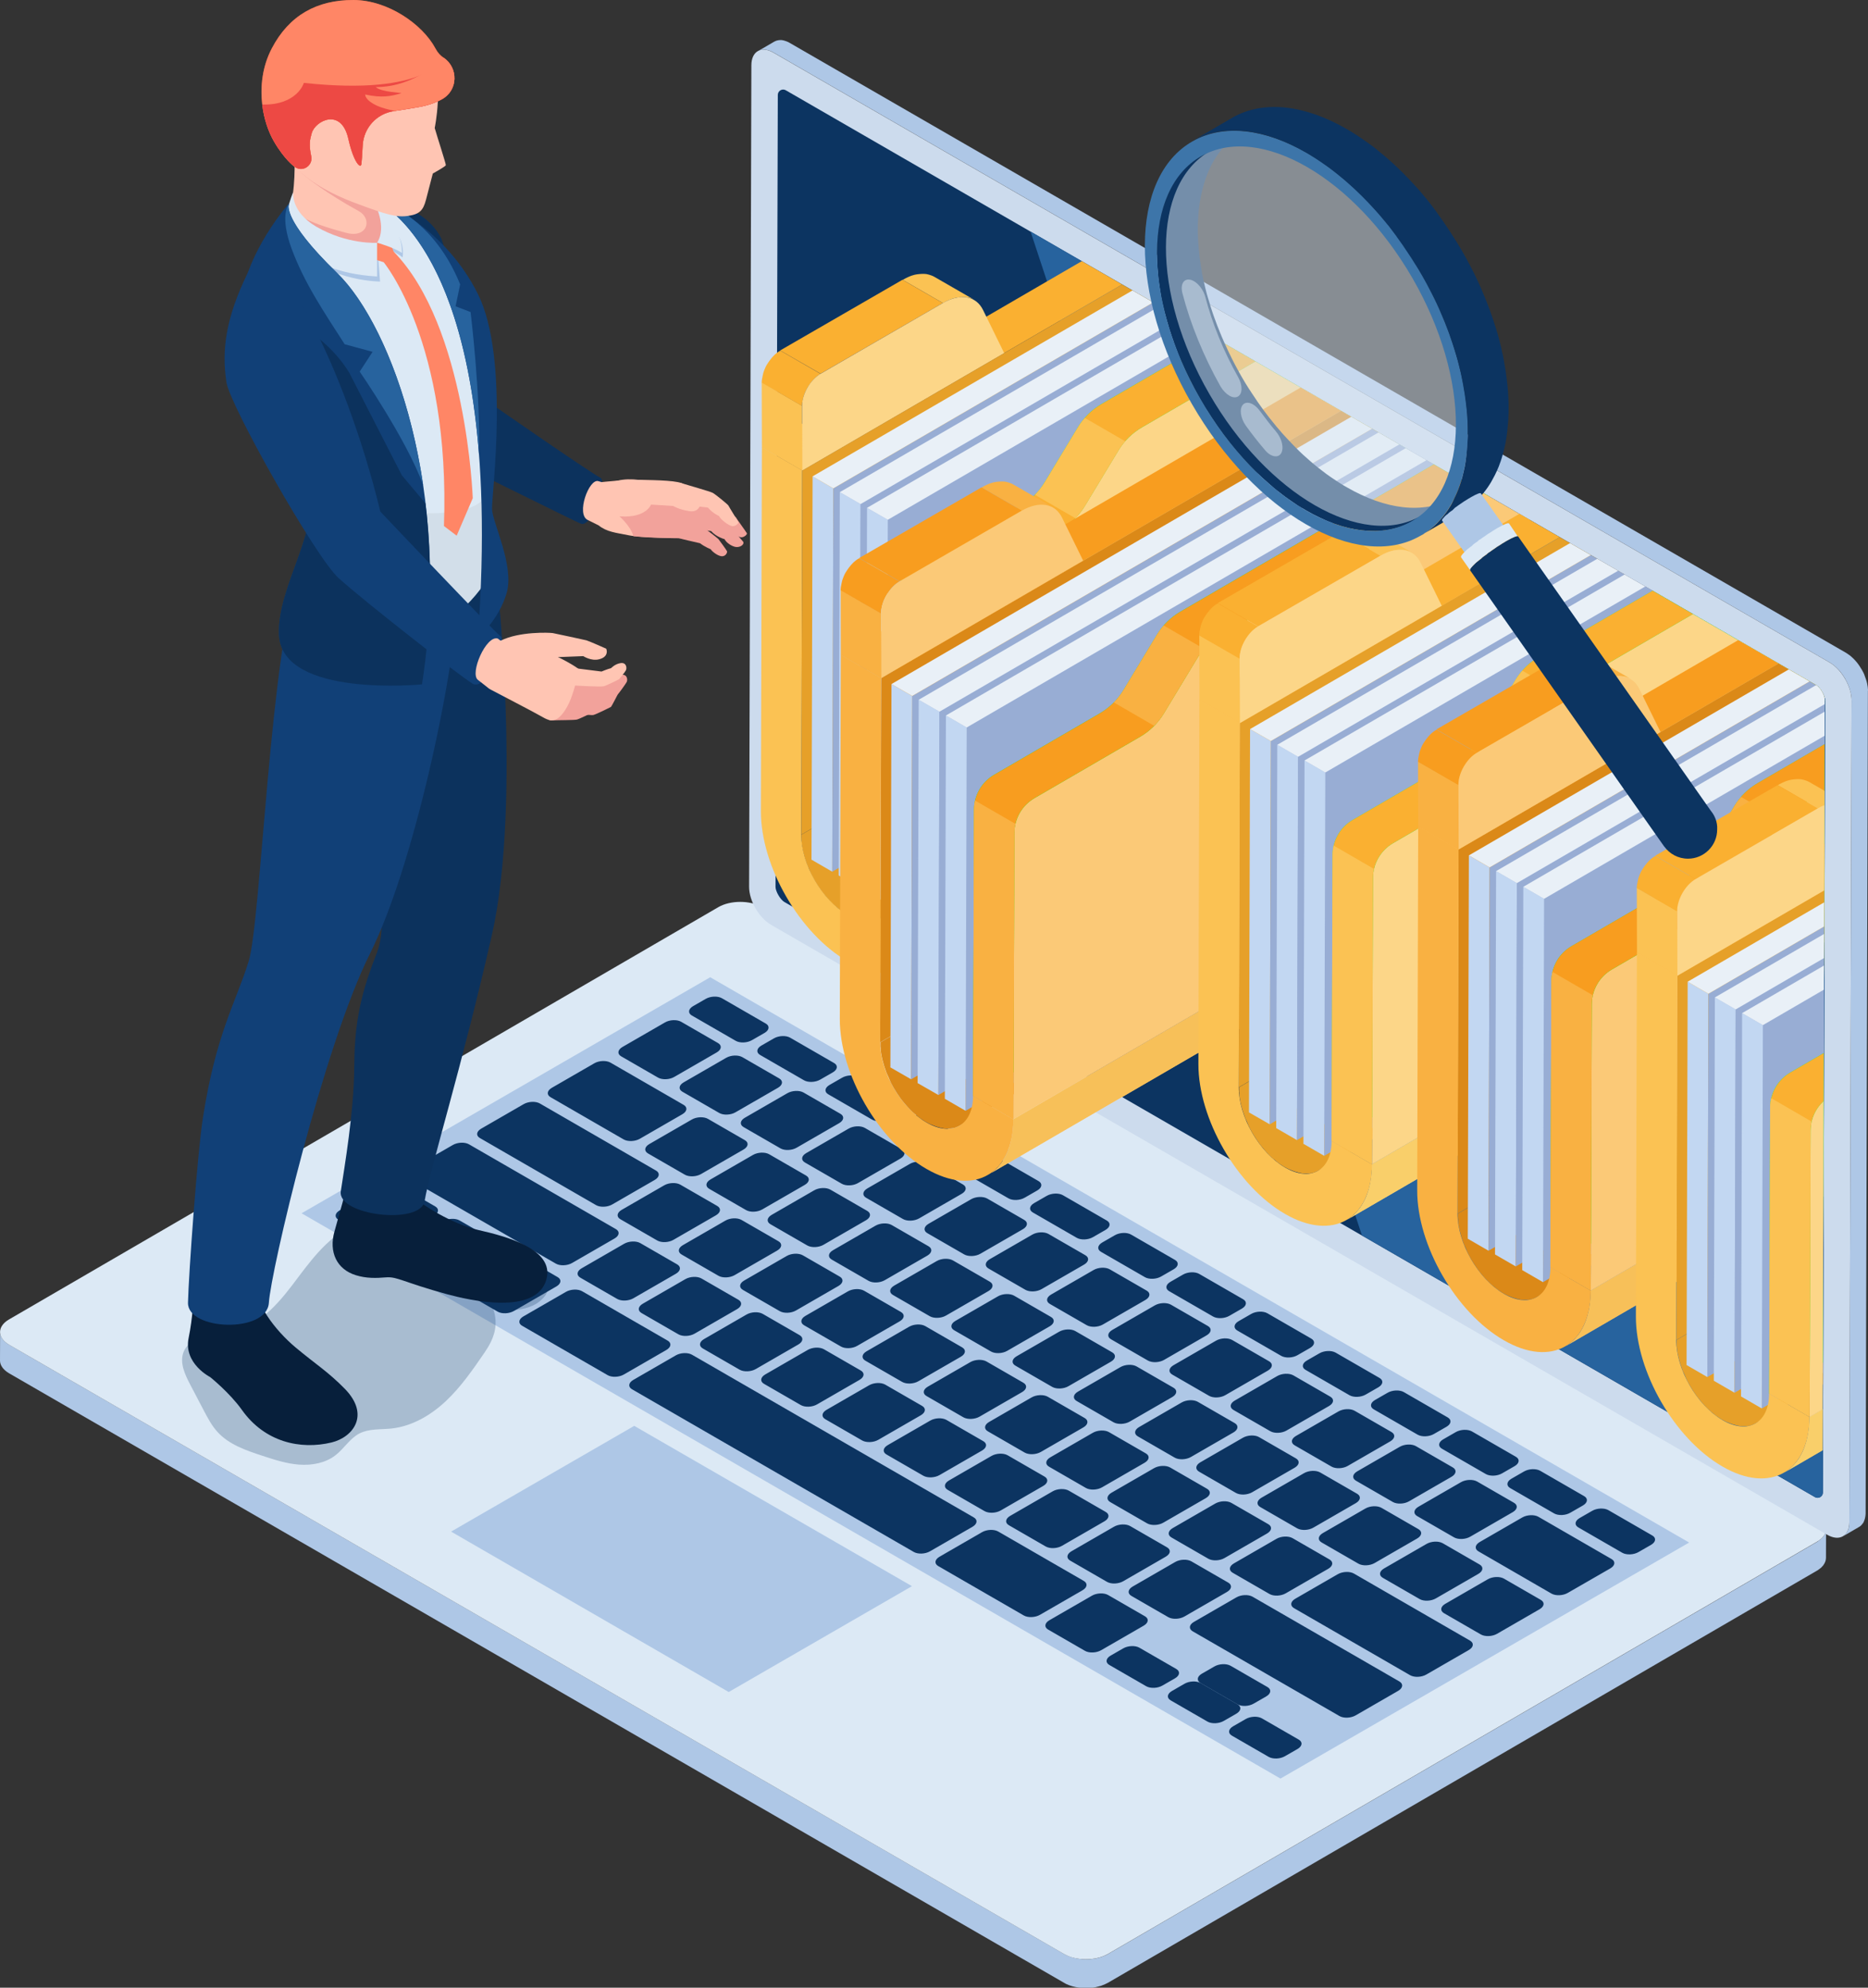 <svg xmlns="http://www.w3.org/2000/svg" xmlns:xlink="http://www.w3.org/1999/xlink" viewBox="0 0 1880 2000" id="file-management"><rect x="0" y="0" width="1880" height="2000" fill="#333333" stroke="none"/><path fill="#AEC7E6" d="M.1 1340.3c0 4.7 3.1 9.4 9.3 12.9l1061.5 612.9c1.5.9 3.1 1.6 4.8 2.2.3.1.5.2.8.3 1.4.5 2.8.9 4.3 1.3.3.1.6.2.9.2 1.6.4 3.3.7 5 .9.3 0 .5.1.8.1 1.7.2 3.4.3 5.2.3h.8c1.8 0 3.5-.1 5.2-.3.3 0 .6-.1.9-.1 1.3-.2 2.5-.4 3.8-.6 1.1-.2 2.1-.5 3.1-.8.8-.2 1.6-.5 2.4-.7 2.2-.8 4.3-1.6 6.1-2.7l713.8-414.8c.7-.4 1.3-.9 1.9-1.4.8-.5 1.6-1.1 2.2-1.7 1-.9 1.8-1.8 2.5-2.7.1-.2.2-.3.3-.5.6-1 1.2-1.9 1.5-2.9 0-.1.1-.2.1-.3.3-1.1.5-2.1.5-3.2l-.1 28.7v.3c0 .6-.1 1.2-.2 1.8l-.3 1.2c0 .1-.1.2-.1.3 0 .1 0 .2-.1.3-.2.6-.5 1.2-.8 1.8l-.6.9c-.1.2-.2.3-.3.5-.1.2-.2.3-.3.5-.6.7-1.2 1.4-1.9 2.1-.1.1-.2.1-.2.2-.6.6-1.5 1.1-2.2 1.7-.5.4-1 .8-1.5 1.1-.1.1-.3.2-.4.2L1115 1995.1c-1.9 1.1-4 1.9-6.1 2.7-.2.1-.4.2-.7.3-.5.2-1.1.3-1.6.4-1 .3-2.1.6-3.1.8-.4.1-.7.2-1.1.3-.9.2-1.8.3-2.6.4-.3 0-.6.1-.9.1-.1 0-.3 0-.4.1-1.1.1-2.3.2-3.5.2h-3.2c-1 0-2.1-.1-3.1-.2-.4 0-.7-.1-1.1-.1-.3 0-.5-.1-.8-.1-.4 0-.8-.1-1.1-.1-1-.1-2.1-.3-3.1-.5-.3-.1-.5-.1-.8-.2-.3-.1-.6-.1-.9-.2-.5-.1-1.1-.2-1.6-.4-.9-.3-1.8-.6-2.8-.9-.3-.1-.5-.2-.8-.3-.1 0-.2-.1-.3-.1-1.6-.6-3.1-1.3-4.5-2.2L9.3 1381.9c-6.2-3.6-9.3-8.3-9.3-12.9l.1-28.7z"></path><path fill="#DCE9F5" d="M1828.7 1525.6c12.3 7.1 12.3 18.5.1 25.6L1115 1966.1c-12.1 7-31.9 7.1-44.2 0L9.3 1353.2c-12.3-7.1-12.3-18.6-.2-25.6l713.8-414.8c12.2-7.1 32-7.1 44.3 0l1061.5 612.8z"></path><path fill="#AEC7E6" d="m1288.7 1789.6 411.3-237.5-985.2-568.8-411.3 237.5zM454 1541.1l279.4 161.4L917.8 1596l-279.5-161.3z"></path><path fill="#0C3461" d="M394 1248c-4.8 2.8-12.1 3.1-16.3.7l-37.1-21.4c-4.2-2.4-3.6-6.6 1.2-9.4l42.8-24.7c4.8-2.8 12.1-3.1 16.3-.7l37.1 21.4c4.2 2.4 3.6 6.6-1.2 9.4L394 1248zM455.6 1283.5c-4.8 2.8-12.1 3.1-16.3.7l-37.1-21.4c-4.2-2.4-3.6-6.6 1.2-9.4l42.8-24.7c4.8-2.8 12.1-3.1 16.3-.7l37.1 21.4c4.2 2.4 3.6 6.6-1.2 9.4l-42.8 24.7zM517.2 1319.1c-4.8 2.8-12.1 3.1-16.3.7l-37.1-21.4c-4.2-2.4-3.6-6.6 1.2-9.4l42.8-24.7c4.8-2.8 12.1-3.1 16.3-.7l37.1 21.4c4.2 2.4 3.6 6.6-1.2 9.4l-42.8 24.7zM1108.3 1660.4c-4.8 2.8-12.1 3.1-16.3.7l-37.1-21.4c-4.2-2.4-3.6-6.6 1.2-9.4l42.8-24.7c4.8-2.8 12.1-3.1 16.3-.7l37.1 21.4c4.2 2.4 3.6 6.6-1.2 9.4l-42.8 24.7zM627.9 1383c-4.8 2.8-12.1 3.1-16.3.7l-86.1-49.7c-4.2-2.4-3.6-6.6 1.2-9.4l42.8-24.7c4.8-2.8 12.1-3.1 16.3-.7l86.1 49.7c4.2 2.4 3.6 6.6-1.2 9.4l-42.8 24.7zM1046.7 1624.8c-4.8 2.8-12.1 3.1-16.3.7l-86.1-49.7c-4.2-2.4-3.6-6.6 1.2-9.4l42.8-24.7c4.8-2.8 12.1-3.1 16.3-.7l86.1 49.7c4.2 2.4 3.6 6.6-1.2 9.4l-42.8 24.7zM936 1560.9c-4.8 2.8-12.1 3.1-16.3.7l-283.6-163.7c-4.2-2.4-3.6-6.6 1.2-9.4l42.8-24.7c4.8-2.8 12.1-3.1 16.3-.7L980 1526.8c4.2 2.4 3.6 6.6-1.2 9.4l-42.8 24.7zM1169.9 1696c-4.8 2.8-12.1 3.1-16.3.7l-37.1-21.4c-4.2-2.4-3.6-6.6 1.2-9.4l12.7-7.3c4.8-2.8 12.1-3.1 16.3-.7l37.1 21.4c4.2 2.4 3.6 6.6-1.2 9.4l-12.7 7.3zM1231.6 1731.6c-4.8 2.8-12.1 3.1-16.3.7l-37.1-21.4c-4.2-2.4-3.6-6.6 1.2-9.4l12.7-7.3c4.8-2.8 12.1-3.1 16.3-.7l37.1 21.4c4.2 2.4 3.6 6.6-1.2 9.4l-12.7 7.3z"></path><path fill="#0C3461" d="M1261.7 1714.2c-4.8 2.8-12.1 3.1-16.3.7l-37.1-21.4c-4.2-2.4-3.6-6.6 1.2-9.4l12.7-7.3c4.8-2.8 12.1-3.1 16.3-.7l37.1 21.4c4.2 2.4 3.6 6.6-1.2 9.4l-12.7 7.3zM1293.2 1767.1c-4.8 2.8-12.1 3.1-16.3.7l-37.1-21.4c-4.2-2.4-3.6-6.6 1.2-9.4l12.7-7.3c4.8-2.8 12.1-3.1 16.3-.7l37.1 21.4c4.2 2.4 3.6 6.6-1.2 9.4l-12.7 7.3zM756.8 1046.6c-4.8 2.8-12.1 3.1-16.3.7l-44.2-25.5c-4.2-2.4-3.6-6.6 1.2-9.4l12.7-7.3c4.8-2.8 12.1-3.1 16.3-.7l44.2 25.5c4.2 2.4 3.6 6.6-1.2 9.4l-12.7 7.3zM825.5 1086.3c-4.8 2.8-12.1 3.1-16.3.7l-44.2-25.5c-4.2-2.4-3.6-6.6 1.2-9.4l12.7-7.3c4.8-2.8 12.1-3.1 16.3-.7l44.2 25.5c4.2 2.4 3.6 6.6-1.2 9.4l-12.7 7.3zM894.1 1125.9c-4.8 2.8-12.1 3.1-16.3.7l-44.2-25.5c-4.2-2.4-3.6-6.6 1.2-9.4l12.7-7.3c4.8-2.8 12.1-3.1 16.3-.7l44.2 25.5c4.2 2.4 3.6 6.6-1.2 9.4l-12.7 7.3zM962.7 1165.5c-4.8 2.8-12.1 3.1-16.3.7l-44.2-25.5c-4.2-2.4-3.6-6.6 1.2-9.4l12.7-7.3c4.8-2.8 12.1-3.1 16.3-.7l44.2 25.5c4.2 2.4 3.6 6.6-1.2 9.4l-12.7 7.3zM1031.3 1205.1c-4.8 2.8-12.1 3.1-16.3.7l-44.2-25.5c-4.2-2.4-3.6-6.6 1.2-9.4l12.7-7.3c4.8-2.8 12.1-3.1 16.3-.7l44.2 25.5c4.2 2.4 3.6 6.6-1.2 9.4l-12.7 7.3zM1100 1244.8c-4.8 2.8-12.1 3.1-16.3.7l-44.2-25.5c-4.2-2.4-3.6-6.6 1.2-9.4l12.7-7.3c4.8-2.8 12.1-3.1 16.3-.7l44.2 25.5c4.2 2.4 3.6 6.6-1.2 9.4l-12.7 7.3zM1168.6 1284.4c-4.8 2.8-12.1 3.1-16.3.7l-44.2-25.5c-4.2-2.4-3.6-6.6 1.2-9.4l12.7-7.3c4.8-2.8 12.1-3.1 16.3-.7l44.2 25.5c4.2 2.4 3.6 6.6-1.2 9.4l-12.7 7.3zM1237.2 1324c-4.8 2.8-12.1 3.1-16.3.7l-44.2-25.5c-4.2-2.4-3.6-6.6 1.2-9.4l12.7-7.3c4.8-2.8 12.1-3.1 16.3-.7l44.2 25.5c4.2 2.4 3.6 6.6-1.2 9.4l-12.7 7.3zM1305.8 1363.6c-4.8 2.8-12.1 3.1-16.3.7l-44.2-25.5c-4.2-2.4-3.6-6.6 1.2-9.4l12.7-7.3c4.8-2.8 12.1-3.1 16.3-.7l44.2 25.5c4.2 2.4 3.6 6.6-1.2 9.4l-12.7 7.3zM1374.5 1403.2c-4.8 2.8-12.1 3.1-16.3.7l-44.2-25.5c-4.2-2.4-3.6-6.6 1.2-9.4l12.7-7.3c4.8-2.8 12.1-3.1 16.3-.7l44.2 25.5c4.2 2.4 3.6 6.6-1.2 9.4l-12.7 7.3zM1443.1 1442.9c-4.8 2.8-12.1 3.1-16.3.7l-44.2-25.5c-4.2-2.4-3.6-6.6 1.2-9.4l12.7-7.3c4.8-2.8 12.1-3.1 16.3-.7l44.2 25.5c4.2 2.4 3.6 6.6-1.2 9.4l-12.7 7.3zM1511.7 1482.5c-4.8 2.8-12.1 3.1-16.3.7l-44.2-25.5c-4.2-2.4-3.6-6.6 1.2-9.4l12.7-7.3c4.8-2.8 12.1-3.1 16.3-.7l44.2 25.5c4.2 2.4 3.6 6.6-1.2 9.4l-12.7 7.3zM1580.4 1522.1c-4.8 2.8-12.1 3.1-16.3.7l-44.2-25.5c-4.2-2.4-3.6-6.6 1.2-9.4l12.7-7.3c4.8-2.8 12.1-3.1 16.3-.7l44.2 25.5c4.2 2.4 3.6 6.6-1.2 9.4l-12.7 7.3zM1649 1561.7c-4.8 2.8-12.1 3.1-16.3.7l-44.2-25.5c-4.2-2.4-3.6-6.6 1.2-9.4l12.7-7.3c4.8-2.8 12.1-3.1 16.3-.7l44.2 25.5c4.2 2.4 3.6 6.6-1.2 9.4l-12.7 7.3zM678.6 1083.6c-4.8 2.8-12.1 3.1-16.3.7l-37.1-21.4c-4.2-2.4-3.6-6.6 1.2-9.4l42.8-24.7c4.8-2.8 12.1-3.1 16.3-.7l37.1 21.4c4.2 2.4 3.6 6.6-1.2 9.4l-42.8 24.7zM740.2 1119.2c-4.8 2.8-12.1 3.1-16.3.7l-37.1-21.4c-4.2-2.4-3.6-6.6 1.2-9.4l42.8-24.7c4.8-2.8 12.1-3.1 16.3-.7l37.1 21.4c4.2 2.4 3.6 6.6-1.2 9.4l-42.8 24.7zM801.8 1154.8c-4.8 2.8-12.1 3.1-16.3.7l-37.1-21.4c-4.2-2.4-3.6-6.6 1.2-9.4l42.8-24.7c4.8-2.8 12.1-3.1 16.3-.7l37.1 21.4c4.2 2.4 3.6 6.6-1.2 9.4l-42.8 24.7zM863.5 1190.4c-4.8 2.8-12.1 3.1-16.3.7l-37.1-21.4c-4.2-2.4-3.6-6.6 1.2-9.4l42.8-24.7c4.8-2.8 12.1-3.1 16.3-.7l37.1 21.4c4.2 2.4 3.6 6.6-1.2 9.4l-42.8 24.7zM925.1 1225.9c-4.8 2.8-12.1 3.1-16.3.7l-37.1-21.4c-4.2-2.4-3.6-6.6 1.2-9.4l42.8-24.7c4.8-2.8 12.1-3.1 16.3-.7l37.1 21.4c4.2 2.4 3.6 6.6-1.2 9.4l-42.8 24.7zM986.7 1261.5c-4.8 2.8-12.1 3.1-16.3.7l-37.1-21.4c-4.2-2.4-3.6-6.6 1.2-9.4l42.8-24.7c4.8-2.8 12.1-3.1 16.3-.7l37.1 21.4c4.2 2.4 3.6 6.6-1.2 9.4l-42.8 24.7zM1048.3 1297.1c-4.8 2.8-12.1 3.1-16.3.7l-37.1-21.4c-4.2-2.4-3.6-6.6 1.2-9.4l42.8-24.7c4.8-2.8 12.1-3.1 16.3-.7l37.1 21.4c4.2 2.4 3.6 6.6-1.2 9.4l-42.8 24.7zM1110 1332.7c-4.8 2.8-12.1 3.1-16.3.7l-37.1-21.4c-4.2-2.4-3.6-6.6 1.2-9.4l42.8-24.7c4.8-2.8 12.1-3.1 16.3-.7l37.1 21.4c4.2 2.4 3.6 6.6-1.2 9.4l-42.8 24.7zM1171.6 1368.3c-4.8 2.8-12.1 3.1-16.3.7l-37.1-21.4c-4.2-2.4-3.6-6.6 1.2-9.4l42.8-24.7c4.8-2.8 12.1-3.1 16.3-.7l37.1 21.4c4.2 2.4 3.6 6.6-1.2 9.4l-42.8 24.7zM1233.2 1403.8c-4.8 2.8-12.1 3.1-16.3.7l-37.1-21.4c-4.2-2.4-3.6-6.6 1.2-9.4l42.8-24.7c4.8-2.8 12.1-3.1 16.3-.7l37.1 21.4c4.2 2.4 3.6 6.6-1.2 9.4l-42.8 24.7zM1294.8 1439.4c-4.8 2.8-12.1 3.1-16.3.7l-37.1-21.4c-4.2-2.4-3.6-6.6 1.2-9.4l42.8-24.7c4.8-2.8 12.1-3.1 16.3-.7l37.1 21.4c4.2 2.4 3.6 6.6-1.2 9.4l-42.8 24.7zM1356.4 1475c-4.8 2.8-12.1 3.1-16.3.7l-37.1-21.4c-4.2-2.4-3.6-6.6 1.2-9.4l42.8-24.7c4.8-2.8 12.1-3.1 16.3-.7l37.1 21.4c4.2 2.4 3.6 6.6-1.2 9.4l-42.8 24.7zM1418.1 1510.6c-4.8 2.8-12.1 3.1-16.3.7l-37.1-21.4c-4.2-2.4-3.6-6.6 1.2-9.4l42.8-24.7c4.8-2.8 12.1-3.1 16.3-.7l37.1 21.4c4.2 2.4 3.6 6.6-1.2 9.4l-42.8 24.7zM1479.7 1546.2c-4.8 2.8-12.1 3.1-16.3.7l-37.1-21.4c-4.2-2.4-3.6-6.6 1.2-9.4l42.8-24.7c4.8-2.8 12.1-3.1 16.3-.7l37.1 21.4c4.2 2.4 3.6 6.6-1.2 9.4l-42.8 24.7zM1577.8 1602.8c-4.8 2.8-12.1 3.1-16.3.7L1488 1561c-4.2-2.4-3.6-6.6 1.2-9.4l42.8-24.7c4.8-2.8 12.1-3.1 16.3-.7l73.6 42.5c4.2 2.4 3.6 6.6-1.2 9.4l-42.9 24.7zM1497.3 1589.1c4.8-2.8 12.1-3.1 16.3-.7l37.1 21.4c4.2 2.4 3.6 6.6-1.2 9.4l-42.8 24.7c-4.8 2.8-12.1 3.1-16.3.7l-37.1-21.4c-4.2-2.4-3.6-6.6 1.2-9.4l42.8-24.7zM1435.7 1553.5c4.8-2.8 12.1-3.1 16.3-.7l37.1 21.4c4.2 2.4 3.6 6.6-1.2 9.4l-42.8 24.7c-4.8 2.8-12.1 3.1-16.3.7l-37.1-21.4c-4.2-2.4-3.6-6.6 1.2-9.4l42.8-24.7zM1374.1 1517.9c4.8-2.8 12.1-3.1 16.3-.7l37.1 21.4c4.2 2.4 3.6 6.6-1.2 9.4l-42.8 24.7c-4.8 2.8-12.1 3.1-16.3.7l-37.1-21.4c-4.2-2.4-3.6-6.6 1.2-9.4l42.8-24.7zM1312.4 1482.3c4.8-2.8 12.1-3.1 16.3-.7l37.1 21.4c4.2 2.4 3.6 6.6-1.2 9.4l-42.8 24.7c-4.8 2.8-12.1 3.1-16.3.7l-37.1-21.4c-4.2-2.4-3.6-6.6 1.2-9.4l42.8-24.7zM1250.8 1446.7c4.8-2.8 12.1-3.1 16.3-.7l37.1 21.4c4.2 2.4 3.6 6.6-1.2 9.4l-42.8 24.7c-4.8 2.8-12.1 3.1-16.3.7l-37.1-21.4c-4.2-2.4-3.6-6.6 1.2-9.4l42.8-24.7zM1189.2 1411.2c4.8-2.8 12.1-3.1 16.3-.7l37.1 21.4c4.2 2.4 3.6 6.6-1.2 9.4l-42.8 24.7c-4.8 2.8-12.1 3.1-16.3.7l-37.1-21.4c-4.2-2.4-3.6-6.6 1.2-9.4l42.8-24.7zM1127.6 1375.6c4.8-2.8 12.1-3.1 16.3-.7l37.1 21.4c4.2 2.4 3.6 6.6-1.2 9.4l-42.8 24.7c-4.8 2.8-12.1 3.1-16.3.7l-37.1-21.4c-4.2-2.4-3.6-6.6 1.2-9.4l42.8-24.7zM1065.9 1340c4.8-2.8 12.1-3.1 16.3-.7l37.1 21.4c4.2 2.4 3.6 6.6-1.2 9.4l-42.8 24.7c-4.8 2.8-12.1 3.1-16.3.7l-37.1-21.4c-4.2-2.4-3.6-6.6 1.2-9.4l42.8-24.7zM1004.3 1304.4c4.8-2.8 12.1-3.1 16.3-.7l37.1 21.4c4.2 2.4 3.6 6.6-1.2 9.4l-42.8 24.7c-4.8 2.8-12.1 3.1-16.3.7l-37.1-21.4c-4.2-2.4-3.6-6.6 1.2-9.4l42.8-24.7zM942.7 1268.9c4.8-2.8 12.1-3.1 16.3-.7l37.1 21.4c4.2 2.4 3.6 6.6-1.2 9.4l-42.8 24.7c-4.8 2.8-12.1 3.1-16.3.7l-37.1-21.4c-4.2-2.4-3.6-6.6 1.2-9.4l42.8-24.7zM881.1 1233.3c4.8-2.8 12.1-3.1 16.3-.7l37.1 21.4c4.2 2.4 3.6 6.6-1.2 9.4l-42.8 24.7c-4.8 2.8-12.1 3.1-16.3.7l-37.1-21.4c-4.2-2.4-3.6-6.6 1.2-9.4l42.8-24.7zM819.4 1197.7c4.8-2.8 12.1-3.1 16.3-.7l37.1 21.4c4.2 2.4 3.6 6.6-1.2 9.4l-42.8 24.7c-4.8 2.8-12.1 3.1-16.3.7l-37.1-21.4c-4.2-2.4-3.6-6.6 1.2-9.4l42.8-24.7zM757.8 1162.1c4.8-2.8 12.1-3.1 16.3-.7l37.1 21.4c4.2 2.4 3.6 6.6-1.2 9.4l-42.8 24.7c-4.8 2.8-12.1 3.1-16.3.7l-37.1-21.4c-4.2-2.4-3.6-6.6 1.2-9.4l42.8-24.7zM696.2 1126.5c4.8-2.8 12.1-3.1 16.3-.7l37.1 21.4c4.2 2.4 3.6 6.6-1.2 9.4l-42.8 24.7c-4.8 2.8-12.1 3.1-16.3.7l-37.1-21.4c-4.2-2.4-3.6-6.6 1.2-9.4l42.8-24.7zM598.1 1069.9c4.8-2.8 12.1-3.1 16.3-.7l73.6 42.5c4.2 2.4 3.6 6.6-1.2 9.4l-42.8 24.7c-4.8 2.8-12.1 3.1-16.3.7l-73.6-42.5c-4.2-2.4-3.6-6.6 1.2-9.4l42.8-24.7zM1284.6 1548.4c4.8-2.8 12.1-3.1 16.3-.7l37.1 21.4c4.2 2.4 3.6 6.6-1.2 9.4l-42.8 24.7c-4.8 2.8-12.1 3.1-16.3.7l-37.1-21.4c-4.2-2.4-3.6-6.6 1.2-9.4l42.8-24.7zM1223 1512.9c4.8-2.8 12.1-3.1 16.3-.7l37.1 21.4c4.2 2.4 3.6 6.6-1.2 9.4l-42.8 24.7c-4.8 2.8-12.1 3.1-16.3.7L1179 1547c-4.2-2.4-3.6-6.6 1.2-9.4l42.8-24.7zM1161.4 1477.3c4.8-2.8 12.1-3.1 16.3-.7l37.1 21.4c4.2 2.4 3.6 6.6-1.2 9.4l-42.8 24.7c-4.8 2.8-12.1 3.1-16.3.7l-37.1-21.4c-4.2-2.4-3.6-6.6 1.2-9.4l42.8-24.7zM1099.8 1441.7c4.8-2.8 12.1-3.1 16.3-.7l37.1 21.4c4.2 2.4 3.6 6.6-1.2 9.4l-42.8 24.7c-4.8 2.8-12.1 3.1-16.3.7l-37.1-21.4c-4.2-2.4-3.6-6.6 1.2-9.4l42.8-24.7zM1038.2 1406.1c4.8-2.8 12.1-3.1 16.3-.7l37.1 21.4c4.2 2.4 3.6 6.6-1.2 9.4l-42.8 24.7c-4.8 2.8-12.1 3.1-16.3.7l-37.1-21.4c-4.2-2.4-3.6-6.6 1.2-9.4l42.8-24.7zM976.5 1370.6c4.8-2.8 12.1-3.1 16.3-.7l37.1 21.4c4.2 2.4 3.6 6.6-1.2 9.4l-42.8 24.7c-4.8 2.8-12.1 3.1-16.3.7l-37.1-21.4c-4.2-2.4-3.6-6.6 1.2-9.4l42.8-24.7zM914.9 1335c4.8-2.8 12.1-3.1 16.3-.7l37.1 21.4c4.2 2.4 3.6 6.6-1.2 9.4l-42.8 24.7c-4.8 2.8-12.1 3.1-16.3.7l-37.1-21.4c-4.2-2.4-3.6-6.6 1.2-9.4l42.8-24.7zM853.3 1299.4c4.8-2.8 12.1-3.1 16.3-.7l37.1 21.4c4.2 2.4 3.6 6.6-1.2 9.4l-42.8 24.7c-4.8 2.8-12.1 3.1-16.3.7l-37.1-21.4c-4.2-2.4-3.6-6.6 1.2-9.4l42.8-24.7zM791.7 1263.8c4.8-2.8 12.1-3.1 16.3-.7l37.1 21.4c4.2 2.4 3.6 6.6-1.2 9.4l-42.8 24.7c-4.8 2.8-12.1 3.1-16.3.7l-37.1-21.4c-4.2-2.4-3.6-6.6 1.2-9.4l42.8-24.7zM730 1228.2c4.8-2.8 12.1-3.1 16.3-.7l37.1 21.4c4.2 2.4 3.6 6.6-1.2 9.4l-42.8 24.7c-4.8 2.8-12.1 3.1-16.3.7l-37.1-21.4c-4.2-2.4-3.6-6.6 1.2-9.4l42.8-24.7zM668.4 1192.7c4.8-2.8 12.1-3.1 16.3-.7l37.1 21.4c4.2 2.4 3.6 6.6-1.2 9.4l-42.8 24.7c-4.8 2.8-12.1 3.1-16.3.7l-37.1-21.4c-4.2-2.4-3.6-6.6 1.2-9.4l42.8-24.7zM616.2 1211.9c-4.8 2.8-12.1 3.1-16.3.7L483 1145.1c-4.2-2.4-3.6-6.6 1.2-9.4L527 1111c4.8-2.8 12.1-3.1 16.3-.7l116.9 67.5c4.2 2.4 3.6 6.6-1.2 9.4l-42.8 24.7zM1303.5 1608.7c-4.8 2.8-5.3 7-1.2 9.4l116.9 67.5c4.2 2.4 11.5 2.1 16.3-.7l42.8-24.7c4.8-2.8 5.3-7 1.2-9.4l-116.9-67.5c-4.2-2.4-11.5-2.1-16.3.7l-42.8 24.7zM1182.7 1571.7c4.8-2.8 12.1-3.1 16.3-.7l37.1 21.4c4.2 2.4 3.6 6.6-1.2 9.4l-42.8 24.7c-4.8 2.8-12.1 3.1-16.3.7l-37.1-21.4c-4.2-2.4-3.6-6.6 1.2-9.4l42.8-24.7zM1121.1 1536.2c4.8-2.8 12.1-3.1 16.3-.7l37.1 21.4c4.2 2.4 3.6 6.6-1.2 9.4l-42.8 24.7c-4.8 2.8-12.1 3.1-16.3.7l-37.1-21.4c-4.2-2.4-3.6-6.6 1.2-9.4l42.8-24.7zM1059.4 1500.6c4.8-2.8 12.1-3.1 16.3-.7l37.1 21.4c4.2 2.4 3.6 6.6-1.2 9.4l-42.8 24.7c-4.8 2.8-12.1 3.1-16.3.7l-37.1-21.4c-4.2-2.4-3.6-6.6 1.2-9.4l42.8-24.7zM997.8 1465c4.8-2.8 12.1-3.1 16.3-.7l37.1 21.4c4.2 2.4 3.6 6.6-1.2 9.4l-42.8 24.7c-4.8 2.8-12.1 3.1-16.3.7l-37.1-21.4c-4.2-2.4-3.6-6.6 1.2-9.4l42.8-24.7zM936.2 1429.4c4.8-2.8 12.1-3.1 16.3-.7l37.1 21.4c4.2 2.4 3.6 6.6-1.2 9.4l-42.8 24.7c-4.8 2.8-12.1 3.1-16.3.7l-37.1-21.4c-4.2-2.4-3.6-6.6 1.2-9.4l42.8-24.7zM874.6 1393.9c4.8-2.8 12.1-3.1 16.3-.7l37.1 21.4c4.2 2.4 3.6 6.6-1.2 9.4l-42.8 24.7c-4.8 2.8-12.1 3.1-16.3.7l-37.1-21.4c-4.2-2.4-3.6-6.6 1.2-9.4l42.8-24.7zM812.9 1358.3c4.8-2.8 12.1-3.1 16.3-.7l37.1 21.4c4.2 2.4 3.6 6.6-1.2 9.4l-42.8 24.7c-4.8 2.8-12.1 3.1-16.3.7l-37.1-21.4c-4.2-2.4-3.6-6.6 1.2-9.4l42.8-24.7zM751.3 1322.7c4.8-2.8 12.1-3.1 16.3-.7l37.1 21.4c4.2 2.4 3.6 6.6-1.2 9.4l-42.8 24.7c-4.8 2.8-12.1 3.1-16.3.7l-37.1-21.4c-4.2-2.4-3.6-6.6 1.2-9.4l42.8-24.7zM689.7 1287.1c4.8-2.8 12.1-3.1 16.3-.7l37.1 21.4c4.2 2.4 3.6 6.6-1.2 9.4l-42.8 24.7c-4.8 2.8-12.1 3.1-16.3.7l-37.1-21.4c-4.2-2.4-3.6-6.6 1.2-9.4l42.8-24.7zM628.1 1251.5c4.8-2.8 12.1-3.1 16.3-.7l37.1 21.4c4.2 2.4 3.6 6.6-1.2 9.4l-42.8 24.7c-4.8 2.8-12.1 3.1-16.3.7l-37.1-21.4c-4.2-2.4-3.6-6.6 1.2-9.4l42.8-24.7zM575.8 1270.8c-4.8 2.8-12.1 3.1-16.3.7l-147.8-85.3c-4.2-2.4-3.6-6.6 1.2-9.4l42.8-24.7c4.8-2.8 12.1-3.1 16.3-.7l147.8 85.3c4.2 2.4 3.6 6.6-1.2 9.4l-42.8 24.7zM1201.5 1632c-4.8 2.8-5.3 7-1.2 9.4l147.8 85.3c4.2 2.4 11.5 2.1 16.3-.7l42.8-24.7c4.8-2.8 5.3-7 1.2-9.4l-147.8-85.3c-4.2-2.4-11.5-2.1-16.3.7l-42.8 24.7z"></path><path fill="#AEC7E6" d="M1880 694.3c0-.4 0-.7-.1-1.1 0-.4-.1-.7-.1-1.1 0-.4-.1-.7-.1-1.1 0-.4-.1-.7-.2-1.1-.1-.4-.1-.7-.2-1.1-.1-.4-.2-.8-.2-1.2l-.3-1.2-.3-1.2-.3-.9v-.1c0-.1 0-.1-.1-.2-.1-.4-.2-.8-.4-1.2-.1-.4-.3-.8-.4-1.1-.1-.4-.3-.7-.4-1.1-.1-.4-.3-.7-.4-1.1-.1-.3-.2-.5-.3-.8v-.1c0-.1-.1-.1-.1-.2-.2-.4-.3-.7-.5-1.1l-.6-1.2c-.2-.4-.5-.9-.7-1.3-.2-.5-.5-.9-.8-1.4-.1-.1-.1-.2-.2-.3-.1-.1-.1-.2-.2-.3-.5-.9-1.1-1.8-1.6-2.6-.4-.7-.9-1.3-1.4-2-.3-.4-.7-.9-1-1.3-.3-.4-.6-.7-.9-1.1-.3-.3-.6-.7-.9-1-.3-.3-.6-.6-.9-1 0-.1-.1-.1-.1-.1l-.1-.1-.7-.7-.9-.9c-.3-.3-.6-.6-1-.9-.3-.3-.7-.6-1-.9-.2-.1-.3-.3-.5-.4l-.1-.1c-.1-.1-.3-.2-.4-.3-.3-.3-.6-.5-1-.7-.3-.2-.6-.5-1-.7l-.9-.6-.9-.6c-.1 0-.1-.1-.2-.1L795.2 43.4c-.2-.1-.5-.3-.7-.4-.3-.2-.6-.3-.9-.5-.3-.1-.6-.3-.9-.4-.3-.1-.6-.3-.9-.4l-.9-.3c-.1 0-.1 0-.2-.1h-.1c-.2-.1-.4-.1-.6-.2l-.9-.3c-.3-.1-.6-.1-.9-.2-.3-.1-.7-.1-1-.2-.2 0-.4 0-.7-.1h-1.3c-.4 0-.8 0-1.2.1-.4 0-.9.1-1.3.2-.5.1-1 .2-1.5.4-.6.2-1.2.5-1.8.8l-16.5 9.6c1-.6 2.1-1 3.3-1.2 1.2-.2 2.4-.3 3.7-.2h.1c1.3.1 2.7.4 4.1.9h.1c1.5.5 3 1.2 4.5 2.1l1062.8 613.6c1.5.9 3 1.9 4.4 3.1l.1.1c1.4 1.1 2.8 2.4 4.1 3.8l.1.1c1.3 1.4 2.6 2.9 3.7 4.5s2.2 3.2 3.2 4.9c.1.1.1.2.1.3 1 1.7 1.8 3.4 2.6 5.2v.1c.8 1.8 1.5 3.6 2 5.5v.1c.6 1.8 1 3.7 1.3 5.5.3 1.8.4 3.6.4 5.4l-2.3 826.6c0 1.7-.2 3.3-.5 4.8v.1c-.3 1.4-.7 2.7-1.3 3.9-.4.8-.8 1.4-1.3 2-1 1.4-2.1 2.6-3.4 3.3l16.5-9.6c1.4-.8 2.5-2 3.4-3.3.1-.2.3-.2.4-.4.3-.5.6-1 .8-1.5v-.1c.2-.4.3-.8.5-1.2.1-.4.3-.8.4-1.2.1-.4.2-.7.3-1.1 0-.2.1-.3.1-.5v-.1c0-.2.1-.3.1-.5.1-.3.1-.7.2-1.1 0-.3.1-.7.1-1.1 0-.3 0-.7.1-1V1522l2.3-826.6c.1-.4.1-.7.1-1.1z"></path><path fill="#CCDBED" d="M1841.4 666.6c12.2 7.1 22.1 24.3 22.1 38.4l-2.3 826.6c0 14-10 19.7-22.2 12.7L776.1 930.6c-12.3-7.1-22.2-24.3-22.2-38.3l2.3-826.6c0-14.1 10-19.8 22.3-12.7l1062.9 613.6z"></path><path fill="#0C3461" d="M1836.9 704.9c0-4.5-4.8-12.9-8.8-15.2L790.8 90.8c-3.5-2-7.9.5-8 4.6l-2.3 797c0 4.5 4.9 12.9 8.9 15.2l1037.2 598.8c3.5 2 7.9-.5 8-4.6l2.3-796.9z"></path><path fill="#27639E" d="m1836.9 704.9-2.3 796.9c0 4.1-4.4 6.6-7.9 4.6l-456-263.3L1037.2 233l790.9 456.6c3.9 2.3 8.8 10.7 8.8 15.3z"></path><path fill="#AEC7E6" d="M1201.7 351.5c0-2-1-4.2-2.4-5.9 1.4 1.6 2.4 3.9 2.4 5.9z"></path><path fill="#FFF" d="m779.2 959.7 592.5 342.1-592.5-342.1c-9.5-5.5-17.5-17.2-20.4-28.7 2.9 11.5 10.9 23.2 20.4 28.7z" opacity=".05"></path><path d="M1026 1549zM1026 1549zM1061.6 1542.2z" opacity=".25"></path><path fill="#0C325D" d="M444.3 240.3s40.6 122 48.7 165.1c0 0 97 67.5 111.5 75.5 6.4 3.5-8.6 51.3-20.3 45.9-14-6.4-103.3-50.9-133.4-65.3-30.1-14.4-96.7-179.3-102.4-202.6-6.5-27 12.1-54.4 33.2-54.4 29.9 0 53.2 16.2 62.7 35.8z"></path><path fill="#FFC5B3" d="m602.4 484.2 3.1.9s23.9-2.7 39.6-2.3c15.7.4 39.3.6 43.2 4.7 3.9 4.1 5.5 28.2 3.9 34.1-1.5 5.9-4.1 19.8-7.2 19.8-3.1 0-39.5-.2-52.3-2.8-12.9-2.6-22-3.3-30.3-10l-10.7-5.3c-12.4-5.4 1.2-42.6 10.7-39.1z"></path><path fill="#F2A29B" d="M687.8 524.8s20.1 6.3 21.5 7.1c1.5.7 13 9.7 13.7 10.5.7.8 8.3 11.2 8.7 12.3.4 1.1-1.1 4.9-4.9 5-3.8.1-9.9-4.4-11.6-7.1 0 0-5.4-2-10.7-6 0 0-18.2-4.1-21-5-9.1-2.9-7.4-19.8 4.3-16.8z"></path><path fill="#F2A29B" d="M684.6 512.2c5.7 1.8 30.2 3.4 32.9 4.9 2.8 1.5 18.8 13.7 19.3 14.7.4 1 10.2 12.2 11 13.1 1.8 2.1-1.8 6-7 5.5-3.6-.3-9.7-4-11.6-7.9 0 0-8.2-2.1-13.5-8.1 0 0-24.8-4.1-34.5-3.3-8.2.7-3.8-21.2 3.4-18.9z"></path><path fill="#F2A29B" d="M688.6 496.4c5.7 1.8 29.4 7.6 32.1 9.1 2.8 1.5 19.7 14.2 20.1 15.3.4 1 10.4 14.7 10.9 15.8.5 1.1-3.2 4.8-6.7 3.9-3.5-.9-10.9-6.2-12.8-10.1 0 0-9.7-3.3-14.9-9.3 0 0-27-4.1-35.3-4.9-8.1-1.1-.7-22.2 6.6-19.8z"></path><path fill="#FFC5B3" d="M685.3 486c5.7 1.8 29.2 8.4 32 9.9 2.8 1.5 15.4 11.8 15.8 12.8.4 1 9.5 15.6 10 16.7.5 1.1-3.2 4.8-6.7 3.9-3.5-.9-10.9-6.2-12.8-10.1 0 0-6-2.5-11.2-8.5 0 0-24.4-2.8-32.7-3.7-8.1-.9-1.6-23.3 5.6-21z"></path><path fill="#F2A29B" d="M623.6 519.7s11.1 9.6 13.9 19.8c15.4 1.9 44.7 2.1 47.5 2.1 3.1 0 5.7-14 7.2-19.9.6-2.3.7-7.3.4-12.8l-11.8-1.8c-5-.6-33.2-3.9-41.4-2.9-8.1 1-15.8 15.5-15.8 15.5z"></path><path fill="#FFC5B3" d="M605.8 489.8s11.2-7.1 26.2-7.5c14.9-.4 26.9 4.4 26.9 4.4s22 7.9 24.6 9 20.3 9.5 21.1 10c.8.5-.3 10.4-11 8.6-10.7-1.7-16.1-5.2-16.1-5.2l-22.3-1.4s-4.7 13.5-30.6 11.9c-25.8-1.6-23.6-15.9-23.6-17.9.3-2 .8-8.8 4.8-11.9z"></path><path fill="#0C3461" d="M365 1230.3c56-5.8 100.4 3.9 152.2 25.8 10 4.2 20 9.1 27 17.4 7 8.3 10.9 21.3 4.5 30.1-13.4 18.5-44 15.1-52.3 13.3 5.5 16.4 1.1 29.7-8.7 44-11.8 17.2-23.8 34.6-39 48.9-15.2 14.3-34.2 25.4-55 27.6-10.8 1.1-22.2 0-31.9 4.9-9.7 5-15.5 15.3-24.2 22-10.1 7.8-23.5 10.3-36.3 9.4-12.7-.9-25-4.9-37.2-8.9-16.5-5.4-33.8-11.3-45.4-24.2-5.6-6.2-9.5-13.6-13.4-21-4.7-8.9-9.3-17.8-14-26.7-5.2-10-10.6-21.5-6.7-32.1 3.4-9.1 13-14.6 22.4-16.9 9.5-2.3 19.4-2.3 28.8-4.6 28-6.7 47.4-31.3 64.5-54.4 17.4-23.1 36.8-47.8 64.7-54.6z" opacity=".25"></path><path fill="#071F3B" d="M450.1 1302.3c-44.8-12.3-50.3-18-61.9-17-9.6.8-19.6 1.1-30.1-2.2-18.9-5.8-27.5-23-21.4-44.3 6-21.3 11-38.9 12.1-45.6 1.4-8.4 48.9-9.9 67.9 11 7 7.7 38.2 27.4 65 33.5 26.8 6.1 76.8 19 68.2 49.7-10.2 36.5-77.6 20.9-99.8 14.9z"></path><path fill="#0C325D" d="M496.1 553.8c3.6 11.5 29.7 251.9-1.1 387.2-30.8 135.3-61.5 232.1-67.7 267.6-4.2 24.3-88 14.5-84.3-10 3.7-24.6 13.2-79.6 13.5-124.4.3-38.3 4.1-68.2 21.8-112.8 6.4-16 7.5-33.7 3.1-50.4-19.2-71.9-69.7-269.7-63.3-334.5 8-79.8 151.1-109.3 178-22.7z"></path><path fill="#071F3B" d="M333.7 1451.4c-31.4 7.6-67.3-.4-90.2-32.7-12.2-17.2-32-33.1-32-33.1s-26.8-13.5-21.7-39.1c4.3-21.3 4.9-39.4 6.5-60.2 1.4-19.1 65.4-13.3 62.4 7.9-2.4 16.5 17.6 43.9 38.9 61.7 19.7 16.5 32.6 24.3 49.6 41.7 25.5 26.3 8 48.6-13.5 53.8z"></path><path fill="#114077" d="M461.4 587.5c0 70.7-42 277.9-89.1 372.2-47.1 94.3-99.8 320-101.7 351.1-1.9 31.1-82 28-81.4 0 .6-28 9.4-150.2 15-185.9 13.1-84.6 33.2-116.3 46-157.4 12.6-40.3 21.3-314.3 52-396.4 18.6-49.9 159.2-64.2 159.2 16.4z"></path><path fill="#DCE9F5" d="M245.2 318.5c4.7-32.1 6.3-65.4 41.8-102.8 22.5-23.6 42.1-28.1 46.9-30.1 8.2-3.5 39.9 12.3 63.7 27.3 14.3 9 60 33.6 84.9 106.6 8.3 24.2 10.5 58.8 11 81.2 1.3 54.4-3.6 99.7-2.8 112.9 1.2 18.7 8 28.9 8.9 42.6 1.2 17.6-24.3 56-64.7 79-40.4 23-126.6 14.6-141.3-25.5-8.9-24.4 26.1-71.2 24.3-102-1.8-29.4-26.8-74.7-48.5-117-21.7-42.4-26.1-59-24.2-72.2z"></path><path d="M318 507.6c1.9 30.8-33.2 77.7-24.3 102 14.6 40.1 100.8 48.5 141.3 25.5 40.4-23 65.9-61.4 64.7-79-.9-13.7-7.7-24-8.9-42.6-.2-3.7 0-10.1.4-18.4-15 41-155.6 14.2-157.4-9-1.8-23.2 9.2-65.6 3.8-129.7-4.2-49.5-34.1-62.6-68.3-60.3-12.2.8-22.3 10.1-24.1 22.2v.2c-1.9 13.3 2.5 29.9 24.3 72.2 21.7 42.3 46.7 87.5 48.5 116.9z" opacity=".05"></path><path fill="#FFC5B3" d="M296.4 158.5s1.5 35-5.6 53.3c-6.3 16.1 6.9 35.3 33.2 42.1 23.8 6.2 43.4 1 55.5-9.6 14.9-13.1-1.5-39-2.6-39.9 0 0-5.6-9.5-9.5-36.9-4.9-33.6-69.5-31.5-71-9z"></path><path fill="#F2A29B" d="M324.1 253.9c23.8 6.2 43.4 1 55.5-9.6 14.9-13.1-1.5-39-2.6-39.9 0 0-5.6-9.5-9.5-36.9-4.9-33.6-69.5-31.5-71-9 0 0 .1 2.9.1 7.5 2.7 4 6.4 8.1 11.8 12.2 0 0 19.2 15.9 52.6 34.2 14.2 7.8 8.9 27.9-12.9 21.8-13-3.6-41.4-10.7-56.5-24.3-.2.6-.4 1.3-.7 1.9-6.3 16.1 6.9 35.2 33.2 42.1z"></path><path fill="#AEC7E6" d="M379.5 244.3s19.8 9.8 25.7 14.7c0 0 4-20.2-15.2-33.6 0 0 2.8 10.6-10.5 18.9zM379.5 244.3l3 39s-61.7-.3-86.5-41.7c.1 0 42.2 14.8 83.5 2.7z"></path><path fill="#FF8666" d="m379.5 244.3-23.7 10.3 30.3 9.2s67.3 80.4 60.7 265.5l12.8 9.7 16.2-37.7s-6.1-172.8-79.6-248.1l-8.2-21-8.5 12.1z"></path><path fill="#DCE9F5" d="M379.5 244.3s-29.9 2-61.3-16.3c-26-15.2-23.1-34.8-23.1-34.8s-3.3 7.3-6.6 21c-3 12.7 8.9 59.3 91 64v-33.9zM376.9 204.3s13.1 23.8 2.6 39.9c0 0 16.8 4.7 25 10.3 0 0 2-27.8-27.6-50.2z"></path><path fill="#114077" d="M291.1 204.3s-10.6 13.4 48.2 70.5c56.1 54.6 115.6 221.4 85.5 413.8 0 0-140.4 14-143.9-49.3-2.7-48.8 44.5-110.1 28.8-151.1S250.2 379 242.5 334.5c-10-58 37.9-117.7 48.6-130.2z"></path><path fill="#27639E" d="M293.5 250.3c12.7 34.2 31.7 62.4 53.4 96.1L375 354l-13 19.9s47.5 68.8 63.9 114.3C411 387.3 374.5 309 339.4 274.8c-54.9-53.4-49.3-68.6-48.3-70.4-1.4 2.1-9.5 13.7 2.4 45.9z"></path><path fill="#0C325D" d="M309.6 488.2c15.7 41-31.5 102.3-28.8 151.1 3.5 63.2 143.9 49.3 143.9 49.3 10.1-64.7 10.1-126.5 3.5-182.1l-23.8-28.3-52.8-103c-26.5-43.5-77-63.9-108.7-77.3-2.2 12-2.7 24.4-.5 36.7 7.8 44.4 51.5 112.7 67.2 153.6z"></path><path fill="#114077" d="M374.9 199.7c-2.6.9 135 42.5 106.1 441.9 0 0 21-17.6 28.9-44.9 8-27.3-14.1-70.4-14.7-84.3-.6-14 18.1-151.5-14.2-216.5-32.4-65-91.3-92.2-106.1-96.2z"></path><path fill="#27639E" d="M482 456.7c2-57.4-8.4-142.7-8.4-142.7l-15.1-5.8 4.6-22.1c-29.5-72.7-84.9-85.5-88.3-86.4-2.1.7 89.5 28.6 107.2 257z"></path><path fill="#FFC5B3" d="M351.3 5.2c-17.1 0-83.1 10.5-83.1 93.8 0 69.8 64 95.9 92.3 106.4 28.2 10.5 38.8 13.6 50.4 11.8 11.5-1.7 15-5.6 17.8-16.1 2.8-10.5 6.9-26.5 6.9-26.5s12.9-7.1 13.1-8.4c.2-1.3-8.4-27.6-11.2-37.4 0 0 9.4-45.1-3.3-71.3-12.8-26.1-38.5-52.3-82.9-52.3z"></path><path fill="#BA4827" d="M446.4 57.9c15.4 10.5 14.6 33.2-1.7 42-6.3 3.4-14 6.1-23.4 7.8-9.1 1.6-17.6 2.9-25.1 4.1-17.2 2.6-30.1 16.9-31.1 34.2-.5 8.9-1 16.8-1.3 18.9-.9 5.5-8-2-13.1-25.1-7.2-32.1-33.3-18.3-36.9-6.1-1.9 6.5-3.1 11.7-.6 23.4 2 9.4-8.5 16.4-16.4 10.9-.1-.1-.2-.1-.2-.2 0 0-10-6.8-21-25.8-12.4-21.4-19.4-60.3-2-93.5C291 15.4 318.9-.1 355.8 0c34.7.1 69.9 24.6 82.9 49.3 2.1 3.8 4.8 6.6 7.7 8.6z"></path><path fill="#FF8666" d="M263.9 105.2c1.7 14.4 6.2 27.3 11.7 36.9 11 19 21 25.8 21 25.8.1.1.2.1.2.2 7.9 5.5 18.4-1.5 16.4-10.9-2.5-11.7-1.3-17 .6-23.4 3.5-12.2 29.7-26 36.8 6.1 5.2 23.1 12.3 30.6 13.1 25.1.3-2.1.8-10.1 1.3-18.9 1-17.3 13.9-31.6 31.1-34.2.4-.1.8-.1 1.1-.2 7.2-1.1 15.3-2.4 23.9-3.9 9.4-1.6 17.1-4.4 23.4-7.8 16.4-8.8 17.1-31.6 1.7-42-2.9-2-5.6-4.8-7.7-8.7-.2-.3-.3-.6-.5-.9C424.8 24 390 .1 355.8 0c-36.9-.1-64.8 15.4-82.2 48.6-9.7 18.4-11.8 38.6-9.7 56.6z"></path><path fill="#ED4944" d="M263.9 105.2c1.7 14.4 6.2 27.3 11.7 36.9 11 19 21 25.8 21 25.8.1.1.2.1.2.2 7.9 5.5 18.4-1.5 16.4-10.9-2.5-11.7-1.3-17 .6-23.4 3.5-12.2 29.7-26 36.8 6.1 5.2 23.1 12.3 30.6 13.1 25.1.3-2.1.8-10.1 1.3-18.9 1-17.3 13.9-31.6 31.1-34.2 7.5-1.1 16-2.5 25.1-4.1 9.4-1.6 17.1-4.4 23.4-7.8 16.4-8.8 17.1-31.6 1.7-42 0 0-15.1 38.9-140.5 25.4.1-.1-6.5 22.6-41.9 21.8z"></path><path fill="#FF8666" d="M379.5 106.4c4.3 2 10.9 3.8 17.8 5.2 7.2-1.1 15.3-2.4 23.9-3.9 9.4-1.6 17.1-4.4 23.4-7.8 16.4-8.8 17.1-31.6 1.7-42 0 0-27.6 29.9-68.1 29.7 5.3 5.2 27.1 5.7 25.6 6.2-10.7 3.2-19.6 4.9-36.3 1.3.2 0-1 5.2 12 11.3z"></path><path fill="#114077" d="M382.8 514.8s115.3 121.6 120.3 124.8c9 5.8-14.2 56.5-27.5 48.3-13.6-8.3-109.4-83.1-135-106.4-23.1-21-109-173.1-112.7-196.8-5.1-33.2-.3-65.7 21.6-110.5 23.8-48.7 97.5 93.1 133.3 240.6z"></path><path fill="#F2A29B" d="m555.8 708.8 24.1.3s7.5-3.1 10.6-3.8c0 0 2.5-5.5 7.7-6.2 5.2-.7 5.7 4 4.6 6-1.1 2-5.8 11.2-6.3 11.6-.5.4-13.1 6.6-15.8 7.3-2.7.7-17.4.5-26.2.9-6.2.2-4.5-16.4 1.3-16.1z"></path><path fill="#F2A29B" d="m568 698.3 28.4 4.5s8.3-3.4 11.8-4.2c0 0 2.8-6.1 8.6-6.9 5.8-.8 6.3 4.5 5.1 6.7-1.2 2.2-6.4 12.4-7 12.9-.6.4-14.6 7.3-17.6 8.1-3 .8-28.7-2.9-35.6-3.4-6.9-.6-.2-18 6.3-17.7z"></path><path fill="#F2A29B" d="m576.7 687.7 26.3 1.9s8.8-3 12.2-3.8c0 0 4.5-6 10.3-6.8 5.8-.8 6.4 5 5.2 7.3-1.2 2.2-8.2 11.8-8.8 12.2-.6.4-14.6 7.3-17.6 8.1-3 .8-27.1-1.9-34-2.4-6.9-.6-.2-16.8 6.4-16.5z"></path><path fill="#FFC5B3" d="m581.6 672.7 23.8 3s6.2-2.6 9.6-3.4c0 0 3.9-4.3 9.7-5.1 5.8-.8 6.4 5 5.2 7.3-1.2 2.2-6.4 8.6-7 9-.6.4-12.2 6.2-15.2 7-3 .8-26.4-.5-33.3-1-6.8-.6.7-17.2 7.2-16.8z"></path><path fill="#FFC5B3" d="m501 642.5 2.8 2.2s28.4 6 44.2 11c15.8 5 33.2 16.2 34.2 17.4 1 1.2-3.9 20.3-7.9 30.5s-10.4 18.9-15.4 20.5c-5 1.7-8.1.2-15.6-4.1-6.7-3.9-40.2-21.2-49.4-26.1-1.4-.7-2.6-1.6-3.7-2.6l-9.2-7.2c-8.5-6.4 8.2-45.2 20-41.6z"></path><path fill="#FFC5B3" d="M610.1 652.7s-17.8-7.9-19.9-8.4c-2.1-.5-30.5-6.7-33.9-7.3-3.4-.5-33.7-1.8-52.5 7.7-18.8 9.5-1.4 33.8 13.8 37 15.2 3.2 41.4-14.6 44.1-20.5l25.3-1s8 5.2 15.8 3.2c7.9-1.9 8.8-7 7.3-10.7z"></path><defs><path id="a" d="m1828.1 689.6-739.3-426.8-298-172c-3.5-2-7.9.5-8 4.6l-.7 259.3c-.1.1-.3.2-.4.3-.2.2-.4.4-.6.5-.4.3-.7.6-1.1.9l-.6.6c-.1.1-.3.2-.4.4l-.4.4c-.4.4-.8.9-1.2 1.3l-.4.4c-.1.1-.2.3-.3.4-.2.3-.5.6-.7.9-.2.2-.3.4-.5.6-.1.2-.2.3-.4.5s-.3.5-.5.7c-.1.2-.2.3-.4.5l-.6.9c-.1.2-.3.4-.4.5l-.2.2c-.3.5-.6 1-1 1.6l-.1.1c-.1.1-.1.2-.2.3-.2.4-.4.8-.6 1.1-.1.2-.2.4-.3.5l-.3.6c-.1.2-.2.3-.3.5-.2.4-.4.9-.6 1.3 0 .1-.1.2-.1.2v.1c-.2.6-.5 1.1-.7 1.7 0 .1-.1.2-.1.3-.1.2-.1.4-.2.6-.1.3-.2.5-.3.8-.1.2-.1.4-.2.7-.1.3-.2.5-.2.8 0 .2-.1.3-.1.5-.1.3-.1.6-.2.9l-.2 1c0 .1-.1.2-.1.3-.1.2-.1.5-.1.7l-.3 1.5c0 .1-.1.3-.1.4-.1.3-.1.6-.1.9 0 .2 0 .4-.1.7-.1.7-.1 1.4-.1 2.1l.2 65.1-1 366.5c-.1 20.8 5.4 43.3 14.8 64.9v11c0 4.5 4.9 12.9 8.9 15.2l7.8 4.5c13.3 20.4 29.9 38.2 48.1 50.5l-.2 62.8c-.2 55.3 38.9 123 87.1 150.8 24.3 14 46.4 15.3 62.3 5.9-.1 0-.1.1-.2.1l134.9-78.4 108.2 62.5c15.1 23.1 34.5 43 55.6 55.2 21.1 12.2 40.6 14.7 55.7 9.1l108.8 62.9c15.1 23.1 34.5 43 55.6 55.2 21.1 12.2 40.6 14.7 55.7 9.1l108.8 62.8c15.1 23.1 34.5 43 55.6 55.2 21.1 12.2 40.6 14.7 55.7 9.1l37.4 21.6c3.5 2 7.9-.5 8-4.6l.1-42.8 2.1-754.1c.5-4.7-4.4-13.1-8.3-15.4z"></path></defs><clipPath id="b"><use overflow="visible" xlink:href="#a"></use></clipPath><g clip-path="url(#b)"><path fill="#E6A029" d="m884.4 924.7 1.8-.9 518.9-301.6-1.8.9-.6.3c-.4.2-.8.4-1.2.5-.3.1-.7.2-1 .3-.2.1-.4.1-.6.2-.4.1-.9.2-1.3.3-.2 0-.3.1-.5.1h-.3c-.7.1-1.4.2-2.2.3-.3 0-.5 0-.8.1-.5 0-1 .1-1.5.1h-2c-.3 0-.6 0-1-.1-.3 0-.7-.1-1-.1-.4 0-.7-.1-1.1-.1-.3 0-.6-.1-.9-.2-.4-.1-.8-.1-1.2-.2-.3-.1-.5-.1-.8-.2-.4-.1-.9-.2-1.3-.3-.3-.1-.5-.1-.8-.2-.5-.1-.9-.3-1.4-.4-.2-.1-.5-.1-.7-.2-.7-.2-1.3-.5-2-.8h-.1l-2.1-.9c-.2-.1-.4-.2-.7-.3-.5-.2-1-.5-1.5-.8-.3-.1-.5-.3-.8-.4-.7-.4-1.4-.7-2-1.1-.8-.4-1.5-.9-2.3-1.4 0 0-.1 0-.1-.1-.7-.5-1.5-1-2.2-1.5-.2-.2-.5-.4-.7-.5-.5-.3-1-.7-1.5-1.1-.3-.2-.6-.4-.9-.7-.4-.3-.9-.7-1.3-1-.3-.3-.6-.5-.9-.8-.4-.3-.8-.7-1.2-1-.3-.3-.6-.6-1-.8-.4-.4-.8-.7-1.2-1.1l-.9-.9-1.2-1.2-.9-.9c-.4-.4-.8-.8-1.2-1.3l-.8-.8c-.5-.5-1-1-1.4-1.6-.2-.2-.3-.4-.5-.6-.6-.7-1.3-1.5-1.9-2.2-.1-.2-.3-.3-.4-.5l-1.5-1.8c-.6-.7-1.1-1.5-1.7-2.2-.1-.1-.2-.2-.3-.4-.9-1.2-1.8-2.5-2.6-3.8-.2-.2-.3-.5-.5-.7-1.1-1.6-2.1-3.3-3.1-5-.1-.2-.3-.4-.4-.6-.7-1.2-1.4-2.4-2-3.6-.2-.4-.5-.9-.7-1.3-.2-.5-.5-.9-.7-1.4-.3-.7-.6-1.3-1-2-.1-.2-.2-.4-.3-.7-.4-.9-.8-1.7-1.2-2.6-.1-.2-.2-.5-.3-.7-.3-.6-.6-1.3-.8-1.9-.1-.3-.2-.6-.4-.9-.2-.6-.5-1.2-.7-1.9-.1-.3-.2-.5-.3-.8-.3-.8-.6-1.6-.8-2.4 0-.1-.1-.2-.1-.3l-.9-2.7c-.1-.3-.2-.6-.2-.9-.2-.6-.4-1.3-.5-1.9-.1-.3-.2-.7-.3-1-.2-.6-.3-1.2-.4-1.7-.1-.3-.2-.7-.2-1-.1-.6-.3-1.2-.4-1.8-.1-.3-.1-.6-.2-1-.1-.7-.3-1.5-.4-2.2 0-.1-.1-.3-.1-.4-.1-.9-.3-1.8-.4-2.6 0-.2-.1-.5-.1-.7-.1-.6-.1-1.3-.2-1.9 0-.3 0-.6-.1-.9 0-.6-.1-1.2-.1-1.8v-.8c0-.8-.1-1.7 0-2.5L806.4 839.9v4.3c0 .3 0 .5.1.8 0 .3 0 .6.1.9v.6c0 .4.1.9.1 1.3 0 .2.1.5.1.7v.2c.1.8.2 1.6.3 2.3v.1c0 .1 0 .3.1.4.1.6.2 1.2.3 1.9 0 .1.1.2.1.4.1.3.1.6.2.9.1.4.1.7.2 1.1 0 .2.1.4.2.7.1.3.2.7.2 1 .1.3.1.5.2.8.1.3.2.6.3 1 .1.3.2.7.3 1 0 .2.1.3.1.5.1.5.3.9.4 1.4.1.3.2.6.2.9 0 .1 0 .1.1.2.2.8.5 1.6.8 2.4 0 .1.1.2.1.3.2.7.5 1.3.7 2 0 .1.1.2.1.4.1.3.2.5.3.8.1.4.3.7.4 1.1.1.3.2.5.3.8.1.3.2.6.4.9l.3.6c.2.4.4.9.6 1.3.1.2.2.5.3.7 0 .1.1.2.1.2.3.8.7 1.5 1 2.3v.1c.1.2.2.5.3.7.3.6.5 1.1.8 1.7 0 .1.1.2.1.3.2.5.5.9.7 1.4.2.4.4.8.6 1.1 0 .1.1.1.1.2.7 1.2 1.3 2.4 2 3.6.1.1.1.2.2.3.1.1.1.2.2.3 1 1.7 2 3.3 3.1 5 .1.1.1.2.2.3.1.1.2.3.3.4.9 1.3 1.7 2.5 2.6 3.8.1.1.2.2.3.4.6.7 1.1 1.5 1.7 2.2l.1.1c.4.6.9 1.1 1.4 1.7.1.2.3.3.4.5l1.8 2.1.1.1c.2.2.3.4.5.6.4.5.8.9 1.2 1.4l.2.2.8.8c.3.3.6.6.9 1l.3.3.9.9.8.8.4.4c.3.3.6.6 1 .9.2.2.5.4.7.6.2.2.3.3.5.4.3.3.6.6 1 .8.2.2.4.4.6.5.2.2.4.3.6.5.3.3.6.5.9.8.2.1.3.3.5.4.3.2.5.4.8.6.3.2.6.4.9.7.1.1.2.2.4.3.4.3.7.5 1.1.8.2.2.5.4.7.5.1 0 .1.1.2.1.7.4 1.3.9 2 1.3 0 0 .1 0 .1.1.6.4 1.2.8 1.9 1.1.2.1.3.2.5.3.5.3 1 .6 1.5.8l.6.3c.3.1.5.3.8.4l.6.3c.3.2.6.3 1 .4.2.1.4.2.7.3.1 0 .2.1.3.1.6.3 1.2.5 1.9.8h.1c.6.2 1.2.5 1.8.7.1 0 .2.1.3.1.2.1.5.1.7.2l.9.3c.2 0 .3.1.5.1.3.1.5.2.8.2.2.1.4.1.6.2.2.1.5.1.7.2.3.1.5.1.8.2.1 0 .3.1.4.1.3.1.5.1.8.1.3.1.6.1.9.2.1 0 .2 0 .3.1.3 0 .5.1.8.1.3 0 .7.1 1 .1h3c.5 0 1 0 1.5-.1h.7c.7-.1 1.5-.2 2.2-.3H879.3c.2 0 .3-.1.5-.1.4-.1.9-.2 1.3-.3.2-.1.4-.1.6-.2.3-.1.6-.2.8-.3.1 0 .1-.1.2-.1.4-.2.8-.3 1.2-.5.1 0 .3-.1.5-.2z"></path><path fill="#FCD688" d="M940.5 917.3c0 1.6 0 3.2-.1 4.8 0 .4-.1.9-.1 1.3-.1 1.1-.1 2.1-.2 3.2-.1.6-.1 1.2-.2 1.8-.1.9-.2 1.8-.3 2.6-.1.6-.2 1.3-.3 1.9-.1.8-.3 1.6-.4 2.4-.1.7-.3 1.4-.4 2.1-.2.7-.3 1.4-.5 2.1l-.6 2.4c-.2.6-.3 1.2-.5 1.8-.3.9-.6 1.8-.9 2.8-.2.6-.4 1.2-.6 1.7-.1.3-.2.6-.3.8-.4 1-.8 1.9-1.2 2.8-.1.2-.1.3-.2.5-.5 1.1-1.1 2.2-1.7 3.3-.1.1-.1.2-.2.3-.5.9-1.1 1.9-1.6 2.8-.1.2-.3.4-.4.6l-1.5 2.1c-.2.3-.4.6-.6.8l-1.5 1.8c-.2.2-.4.5-.6.7-.7.8-1.4 1.6-2.2 2.3l-.3.3c-.6.6-1.3 1.2-2 1.8-.2.2-.5.4-.8.6-.6.5-1.2.9-1.8 1.4-.3.2-.5.4-.8.5-.8.6-1.7 1.1-2.6 1.7L1434 671.7c.9-.5 1.7-1.1 2.6-1.7.3-.2.5-.4.8-.5.6-.4 1.2-.9 1.8-1.4.3-.2.5-.4.8-.6.7-.6 1.3-1.2 2-1.8l.3-.3c.7-.7 1.5-1.5 2.2-2.3.2-.2.4-.5.6-.7l1.5-1.8c.2-.3.4-.6.6-.8l1.5-2.1c.1-.2.3-.4.4-.6 0-.1.1-.1.1-.2.5-.8 1-1.7 1.5-2.6.1-.1.1-.2.2-.3.6-1 1.1-2 1.6-3.1 0-.1.1-.1.1-.2.1-.2.1-.3.2-.5.4-.9.8-1.8 1.2-2.8.1-.3.2-.6.3-.8.1-.2.2-.4.3-.7.1-.4.2-.7.4-1.1.3-.9.6-1.8.9-2.8.1-.3.2-.5.3-.8.1-.3.2-.7.3-1.1l.6-2.4c.1-.3.2-.7.3-1 .1-.4.1-.7.2-1.1.1-.7.3-1.4.4-2.1.1-.4.2-.7.2-1.1.1-.4.1-.9.2-1.3.1-.6.2-1.3.3-1.9 0-.3.1-.7.1-1 .1-.5.1-1.1.2-1.7.1-.6.1-1.2.2-1.8 0-.2.1-.5.1-.7.1-.8.1-1.6.2-2.4 0-.4.1-.9.1-1.3v-.3c.1-1.4.1-2.8.1-4.2v-.3L940.5 917.3z"></path><path fill="#F9CF6A" d="M940.5 917.3c0 1.6 0 3.2-.1 4.8 0 .4-.1.9-.1 1.3-.1 1.1-.1 2.1-.2 3.2-.1.6-.1 1.2-.2 1.8-.1.9-.2 1.8-.3 2.6-.1.6-.2 1.3-.3 1.9-.1.8-.3 1.6-.4 2.4-.1.7-.3 1.4-.4 2.1-.2.7-.3 1.4-.5 2.1l-.6 2.4c-.2.6-.3 1.2-.5 1.8-.3.9-.6 1.8-.9 2.8-.2.6-.4 1.2-.6 1.7-.1.3-.2.6-.3.8-.4 1-.8 1.9-1.2 2.8-.1.2-.1.3-.2.5-.5 1.1-1.1 2.2-1.7 3.3-.1.1-.1.2-.2.3-.5.9-1.1 1.9-1.6 2.8-.1.2-.3.4-.4.6l-1.5 2.1c-.2.3-.4.6-.6.8l-1.5 1.8c-.2.2-.4.5-.6.7-.7.8-1.4 1.6-2.2 2.3l-.3.3c-.6.6-1.3 1.2-2 1.8-.2.2-.5.4-.8.6-.6.5-1.2.9-1.8 1.4-.3.2-.5.4-.8.5-.8.6-1.7 1.1-2.6 1.7L1434 671.7c.9-.5 1.7-1.1 2.6-1.7.3-.2.5-.4.8-.5.6-.4 1.2-.9 1.8-1.4.3-.2.5-.4.8-.6.7-.6 1.3-1.2 2-1.8l.3-.3c.7-.7 1.5-1.5 2.2-2.3.2-.2.4-.5.6-.7l1.5-1.8c.2-.3.4-.6.6-.8l1.5-2.1c.1-.2.3-.4.4-.6 0-.1.1-.1.1-.2.5-.8 1-1.7 1.5-2.6.1-.1.1-.2.2-.3.6-1 1.1-2 1.6-3.1 0-.1.1-.1.1-.2.1-.2.1-.3.2-.5.4-.9.8-1.8 1.2-2.8.1-.3.2-.6.3-.8.1-.2.2-.4.3-.7.1-.4.2-.7.4-1.1.3-.9.6-1.8.9-2.8.1-.3.2-.5.3-.8.1-.3.2-.7.3-1.1l.6-2.4c.1-.3.2-.7.3-1 .1-.4.1-.7.2-1.1.1-.7.3-1.4.4-2.1.1-.4.2-.7.2-1.1.1-.4.1-.9.2-1.3.1-.6.2-1.3.3-1.9 0-.3.1-.7.1-1 .1-.5.1-1.1.2-1.7.1-.6.1-1.2.2-1.8 0-.2.1-.5.1-.7.1-.8.1-1.6.2-2.4 0-.4.1-.9.1-1.3v-.3c.1-1.4.1-2.8.1-4.2v-.3L940.5 917.3z"></path><path fill="#FAB031" d="m766.8 449.9 518.9-301.6 40.6 23.5-518.9 301.6z"></path><path fill="#E6A029" d="m807.4 473.4 518.9-301.6-1 366.5-518.9 301.6z"></path><path fill="#C2D7F2" d="m838.7 491.4-1.1 385.7-20.9-12.1 1.1-385.7z"></path><path fill="#98ADD4" d="m838.7 491.4 518.9-301.6-1.1 385.7-518.9 301.6z"></path><path fill="#E9F0F7" d="m817.8 479.3 518.9-301.5 20.9 12-518.9 301.6z"></path><path fill="#C2D7F2" d="M866.1 507.2 865 892.9l-20.9-12 1.1-385.7z"></path><path fill="#98ADD4" d="M866.1 507.2 1385 205.7l-1.1 385.7L865 892.9z"></path><path fill="#E9F0F7" d="m845.2 495.2 518.9-301.6 20.9 12.1-518.9 301.5z"></path><path fill="#98ADD4" d="m893.5 523 518.9-301.5-1.1 385.7-518.9 301.5z"></path><path fill="#C2D7F2" d="m893.5 523-1.1 385.7-20.9-12 1.1-385.7z"></path><path fill="#E9F0F7" d="m872.6 511 518.9-301.6 20.9 12.1L893.5 523z"></path><path fill="#FBC253" d="M940.5 917.3c-.2 55.3-39.5 77.8-87.6 49.9-48.2-27.8-87.2-95.5-87.1-150.8l1-366.5 40.6 23.4-1 366.5c-.1 29.6 20.8 65.8 46.6 80.7 25.8 14.9 46.8 2.9 46.9-26.7l40.6 23.5z"></path><path fill="#12FF37" d="m921 570.7 106.2-61.7c9.9-5.7 18.2-13.9 24.1-23.7l33.5-55.4c5.8-9.7 14-17.7 23.8-23.4l311.1-180.8-1 366.5-518.9 301.6 1-288c.1-14.5 7.8-27.8 20.2-35.1z"></path><path fill="#FCD688" d="m961.7 594.2 106.2-61.7c9.9-5.7 18.2-13.9 24.1-23.7l33.5-55.4c5.8-9.7 14-17.7 23.8-23.4l311.1-180.8-1 366.5-518.9 301.6 1-288c0-14.5 7.7-27.8 20.2-35.1z"></path><path fill="#FAB031" d="m961.7 594.2 106.2-61.7c9.9-5.7 18.2-13.9 24.1-23.7l33.5-55.4c5.8-9.7 14-17.7 23.8-23.4l311.1-180.8-40.6-23.5-311.1 180.8c-9.8 5.7-18 13.7-23.8 23.4l-33.5 55.4c-5.9 9.8-14.2 17.9-24.1 23.7L921 570.7c-12.5 7.3-20.2 20.6-20.2 35l-1 288 40.6 23.5 1-288c.1-14.4 7.8-27.7 20.3-35z"></path><path fill="#FBC253" d="m1051.4 485.3 33.5-55.4c2-3.4 4.4-6.5 6.9-9.4l40.6 23.5c-2.6 2.9-4.9 6.1-6.9 9.4l-33.5 55.4c-2.8 4.6-6.1 8.8-9.8 12.6l-40.6-23.5c3.7-3.8 7-8 9.8-12.6zM900.8 605.8c0-3.1.4-6.2 1.1-9.2l40.6 23.5c-.7 3-1.1 6.1-1.1 9.2l-1 288-40.6-23.5 1-288zM951.5 303.6c.6-.3 1.1-.6 1.7-.8.1-.1.2-.1.3-.2.6-.3 1.2-.5 1.9-.8.8-.3 1.5-.6 2.3-.9.1 0 .1 0 .2-.1.8-.3 1.6-.5 2.4-.7l1.2-.3c.3-.1.6-.1.8-.2.4-.1.8-.2 1.3-.2.3 0 .5-.1.8-.1.6-.1 1.2-.2 1.9-.2h.5c.5 0 .9-.1 1.4-.1h2.3c.6 0 1.1.1 1.7.1h.2c.5.1 1 .1 1.5.2.1 0 .3.1.4.1.5.1.9.2 1.3.3.1 0 .2 0 .2.1.5.1 1 .3 1.5.5.1 0 .2.1.4.1.4.2.8.3 1.2.5.1 0 .2.1.3.1.5.2 1 .5 1.5.8l-40.6-23.4c-.1 0-.2-.1-.2-.1l-1.2-.6c-.1 0-.2-.1-.3-.1-.2-.1-.4-.2-.7-.3-.2-.1-.4-.1-.5-.2-.1 0-.2-.1-.4-.1-.5-.2-.9-.3-1.4-.5h-.1c-.1 0-.2 0-.2-.1-.4-.1-.9-.2-1.3-.3-.1 0-.3-.1-.4-.1-.1 0-.2-.1-.4-.1-.4-.1-.7-.1-1.1-.2h-.2c-.5-.1-.9-.1-1.4-.1h-2.9c-.4 0-.7 0-1.1.1h-.5c-.6.1-1.2.1-1.8.2h-.1c-.2 0-.5.1-.8.1-.4.1-.8.1-1.3.2-.3.1-.6.1-.9.2-.3.1-.7.1-1 .2-.1 0-.1 0-.2.1-.8.2-1.6.5-2.4.7-.1 0-.1 0-.2.1-.7.3-1.5.5-2.3.9-.1 0-.1.1-.2.1-.5.2-1.1.5-1.6.7-.1 0-.2.1-.3.2-.6.3-1.1.5-1.7.8-.2.1-.4.2-.5.3-.7.3-1.3.7-2 1.1l40.6 23.4c.7-.4 1.3-.7 2-1.1 0-.1.2-.2.4-.3zM807.4 473.4l-40.6-23.5-.2-65.1 40.6 23.5z"></path><path fill="#FAB031" d="m825.9 376-40.7-23.4 123.1-71.1 40.6 23.4zM807.4 405.5c0-.4.1-.9.2-1.3l.3-1.5c.1-.3.1-.7.2-1 .1-.3.2-.6.2-1 .1-.4.2-.9.4-1.3.1-.3.2-.5.2-.8.2-.5.3-1 .5-1.5.1-.2.1-.4.2-.6.3-.7.5-1.4.8-2 0-.1.1-.2.1-.2l.9-1.8.3-.6c.3-.6.6-1.1.9-1.7.1-.1.1-.2.2-.3.4-.6.8-1.3 1.2-1.9.1-.2.2-.4.4-.5.3-.5.6-.9.9-1.3.2-.2.3-.5.5-.7.3-.4.6-.7.8-1.1.2-.3.5-.6.7-.9.2-.3.5-.5.7-.8.4-.5.8-.9 1.2-1.3l.8-.8.6-.6c.3-.3.7-.6 1.1-.9.2-.2.4-.4.6-.5l1.2-.9c.2-.1.4-.3.6-.4.6-.4 1.2-.8 1.8-1.1l-40.6-23.4c-.6.3-1.2.7-1.8 1.1-.2.1-.4.3-.6.4l-1.2.9c-.2.2-.4.3-.6.5-.4.3-.7.6-1.1.9l-.6.6c-.1.1-.3.2-.4.4l-.4.4c-.4.4-.8.9-1.2 1.3l-.4.4c-.1.1-.2.3-.3.4-.2.3-.5.6-.7.9-.2.2-.3.4-.5.6-.1.2-.2.3-.4.5s-.3.5-.5.7c-.1.2-.2.3-.4.5l-.6.9c-.1.2-.2.4-.4.5 0 .1-.1.1-.1.2-.3.5-.7 1-1 1.6 0 0 0 .1-.1.1-.1.1-.1.2-.2.3-.2.4-.4.8-.6 1.1-.1.2-.2.4-.3.5l-.3.6c-.1.2-.2.3-.2.5-.2.4-.4.9-.6 1.3 0 .1-.1.2-.1.2v.1c-.2.6-.5 1.1-.7 1.7 0 .1-.1.2-.1.3-.1.2-.1.4-.2.6-.1.3-.2.6-.3.8-.1.2-.1.4-.2.7-.1.3-.2.5-.2.8 0 .2-.1.3-.1.5-.1.3-.1.6-.2.9-.1.3-.2.6-.2 1 0 .1-.1.2-.1.3 0 .2-.1.5-.1.7l-.3 1.5c0 .1-.1.3-.1.4 0 .3-.1.6-.1.9 0 .2 0 .4-.1.7-.1.7-.1 1.4-.1 2.1l40.6 23.4c0-.7 0-1.4.1-2.1 0-.4.1-.7.1-.9z"></path><path fill="#FCD688" d="M948.9 304.9c17.6-10.1 33.5-7.3 40.5 7.1l21.2 43.2-203.2 118.2-.2-65.1c0-11.9 8.3-26.3 18.6-32.2l123.1-71.2z"></path><path fill="#DB8918" d="m963.9 1133.6 1.8-.9 518.9-301.6-1.8.9-.6.3c-.4.2-.8.4-1.2.5-.3.1-.7.2-1 .3-.2.1-.4.1-.6.2-.4.1-.9.2-1.3.3-.2 0-.3.1-.5.1h-.3c-.7.1-1.4.2-2.2.3-.3 0-.5 0-.8.1-.5 0-1 .1-1.5.1h-2c-.3 0-.6 0-1-.1-.3 0-.7-.1-1-.1-.4 0-.7-.1-1.1-.1-.3 0-.6-.1-.9-.2-.4-.1-.8-.1-1.2-.2-.3-.1-.5-.1-.8-.2-.4-.1-.9-.2-1.3-.3-.3-.1-.5-.1-.8-.2-.5-.1-.9-.3-1.4-.4-.2-.1-.5-.1-.7-.2-.7-.2-1.3-.5-2-.8h-.1l-2.1-.9c-.2-.1-.4-.2-.7-.3-.5-.2-1-.5-1.5-.8-.3-.1-.5-.3-.8-.4-.7-.4-1.4-.7-2-1.1-.8-.4-1.5-.9-2.3-1.4 0 0-.1 0-.1-.1-.7-.5-1.5-1-2.2-1.5-.2-.2-.5-.4-.7-.5-.5-.3-1-.7-1.5-1.1-.3-.2-.6-.4-.9-.7-.4-.3-.9-.7-1.3-1-.3-.3-.6-.5-.9-.8-.4-.3-.8-.7-1.2-1-.3-.3-.6-.6-1-.8-.4-.4-.8-.7-1.2-1.1l-.9-.9-1.2-1.2-.9-.9c-.4-.4-.8-.8-1.2-1.3l-.8-.8c-.5-.5-1-1-1.4-1.6-.2-.2-.3-.4-.5-.6-.6-.7-1.3-1.5-1.9-2.2-.1-.2-.3-.3-.4-.5l-1.5-1.8c-.6-.7-1.1-1.5-1.7-2.2-.1-.1-.2-.2-.3-.4-.9-1.2-1.8-2.5-2.6-3.8-.2-.2-.3-.5-.5-.7-1.1-1.6-2.1-3.3-3.1-5-.1-.2-.3-.4-.4-.6-.7-1.2-1.4-2.4-2-3.6-.2-.4-.5-.9-.7-1.3-.2-.5-.5-.9-.7-1.4-.3-.7-.6-1.3-1-2-.1-.2-.2-.4-.3-.7-.4-.9-.8-1.7-1.2-2.6-.1-.2-.2-.5-.3-.7-.3-.6-.6-1.3-.8-1.9-.1-.3-.2-.6-.4-.9-.2-.6-.5-1.2-.7-1.9-.1-.3-.2-.5-.3-.8-.3-.8-.6-1.6-.8-2.4 0-.1-.1-.2-.1-.3l-.9-2.7c-.1-.3-.2-.6-.2-.9-.2-.6-.4-1.3-.5-1.9-.1-.3-.2-.7-.3-1-.2-.6-.3-1.2-.4-1.7-.1-.3-.2-.7-.2-1-.1-.6-.3-1.2-.4-1.8-.1-.3-.1-.6-.2-1-.1-.7-.3-1.5-.4-2.2 0-.1-.1-.3-.1-.4-.1-.9-.3-1.8-.4-2.6 0-.2-.1-.5-.1-.7-.1-.6-.1-1.3-.2-1.9 0-.3 0-.6-.1-.9 0-.6-.1-1.2-.1-1.8v-3.3l-518.9 301.6v4.3c0 .3 0 .5.1.8 0 .3 0 .6.1.9v.6c0 .4.1.9.1 1.3 0 .2.1.5.1.7v.2c.1.8.2 1.6.3 2.3v.1c0 .1 0 .3.1.4.1.6.2 1.2.3 1.9 0 .1.1.2.1.4.1.3.1.6.2.9.1.4.1.7.2 1.1 0 .2.1.4.2.7.1.3.2.7.2 1 .1.3.1.5.2.8.1.3.2.6.3 1 .1.3.2.7.3 1 0 .2.1.3.1.5.1.5.3.9.4 1.4.1.3.2.6.2.9 0 .1 0 .1.1.2.2.8.5 1.6.8 2.4 0 .1.1.2.1.3.2.7.5 1.3.7 2 0 .1.1.2.1.4.1.3.2.5.3.8.1.4.3.7.4 1.1.1.3.2.5.3.8.1.3.2.6.4.9l.3.6c.2.4.4.9.6 1.3.1.2.2.5.3.7 0 .1.1.2.1.2.3.8.7 1.5 1 2.3v.1c.1.2.2.5.3.7.3.6.5 1.1.8 1.7 0 .1.1.2.1.3.2.5.5.9.7 1.4.2.4.4.8.6 1.1 0 .1.1.1.1.2.7 1.2 1.3 2.4 2 3.6.1.1.1.2.2.3.1.1.1.2.2.3 1 1.7 2 3.3 3.1 5 .1.1.1.2.2.3.1.1.2.3.3.4.9 1.3 1.7 2.5 2.6 3.8.1.1.2.2.3.4.6.7 1.1 1.5 1.7 2.2l.1.1c.4.6.9 1.1 1.4 1.7.1.2.3.3.4.5l1.8 2.1.1.1c.2.2.3.4.5.6.4.5.8.9 1.2 1.4l.2.2.8.8c.3.3.6.6.9 1l.3.3.9.9.8.8.4.4c.3.3.6.6 1 .9.2.2.5.4.7.6.2.2.3.3.5.4.3.3.6.6 1 .8.2.2.4.4.6.5.2.2.4.3.6.5.3.3.6.5.9.8.2.1.3.3.5.4.3.2.5.4.8.6.3.2.6.4.9.7.1.1.2.2.4.3.4.3.7.5 1.1.8.2.2.5.4.7.5.1 0 .1.1.2.1.7.4 1.3.9 2 1.3 0 0 .1 0 .1.1.6.4 1.2.8 1.9 1.1.2.1.3.2.5.3.5.3 1 .6 1.5.8l.6.3c.3.1.5.3.8.4l.6.3c.3.2.6.3 1 .4.2.1.4.2.7.3.1 0 .2.1.3.1.6.3 1.2.5 1.9.8h.1c.6.2 1.2.5 1.8.7.1 0 .2.1.3.1.2.1.5.1.7.2l.9.3c.2 0 .3.1.5.1.3.1.5.2.8.2.2.1.4.1.6.2.2.1.5.1.7.2.3.1.5.1.8.2.1 0 .3.1.4.1.3.1.5.1.8.1.3.1.6.1.9.2.1 0 .2 0 .3.1.3 0 .5.1.8.1.3 0 .7.1 1 .1h3c.5 0 1 0 1.5-.1h.7c.7-.1 1.5-.2 2.2-.3H959c.2 0 .3-.1.5-.1.4-.1.9-.2 1.3-.3.2-.1.4-.1.6-.2.3-.1.6-.2.8-.3.1 0 .1-.1.2-.1.4-.2.8-.3 1.2-.5-.1.1.1 0 .3-.1z"></path><path fill="#FBC977" d="M1019.9 1126.2c0 1.6 0 3.2-.1 4.8 0 .4-.1.9-.1 1.3-.1 1.1-.1 2.1-.2 3.2-.1.6-.1 1.2-.2 1.8-.1.9-.2 1.8-.3 2.6-.1.6-.2 1.3-.3 1.9-.1.8-.3 1.6-.4 2.4-.1.7-.3 1.4-.4 2.1-.2.7-.3 1.4-.5 2.1l-.6 2.4c-.2.6-.3 1.2-.5 1.8-.3.9-.6 1.8-.9 2.8-.2.6-.4 1.2-.6 1.7-.1.3-.2.6-.3.8-.4 1-.8 1.9-1.2 2.8-.1.2-.1.3-.2.5-.5 1.1-1.1 2.2-1.7 3.3-.1.1-.1.2-.2.3-.5.9-1.1 1.9-1.6 2.8-.1.2-.3.4-.4.6l-1.5 2.1c-.2.3-.4.6-.6.8l-1.5 1.8c-.2.2-.4.5-.6.7-.7.8-1.4 1.6-2.2 2.3l-.3.3c-.6.6-1.3 1.2-2 1.8-.2.2-.5.4-.8.6-.6.5-1.2.9-1.8 1.4-.3.2-.5.4-.8.5-.8.6-1.7 1.1-2.6 1.7l518.9-301.6c.9-.5 1.7-1.1 2.6-1.7.3-.2.5-.4.8-.5.6-.4 1.2-.9 1.8-1.4.3-.2.5-.4.8-.6.7-.6 1.3-1.2 2-1.8l.3-.3c.7-.7 1.5-1.5 2.2-2.3.2-.2.4-.5.6-.7l1.5-1.8c.2-.3.4-.6.6-.8l1.5-2.1c.1-.2.3-.4.4-.6 0-.1.1-.1.1-.2.5-.8 1-1.7 1.5-2.6.1-.1.1-.2.2-.3.6-1 1.1-2 1.6-3.1 0-.1.1-.1.1-.2.1-.2.1-.3.2-.5.4-.9.8-1.8 1.2-2.8.1-.3.2-.6.3-.8.1-.2.2-.4.3-.7.1-.3.2-.7.4-1.1.3-.9.6-1.8.9-2.8.1-.3.2-.5.3-.8.1-.3.2-.7.3-1.1l.6-2.4c.1-.3.2-.7.3-1 .1-.4.1-.7.2-1.1.1-.7.3-1.4.4-2.1.1-.4.2-.7.2-1.1.1-.4.1-.9.2-1.3.1-.6.2-1.3.3-1.9 0-.3.1-.7.1-1 .1-.5.1-1.1.2-1.7.1-.6.1-1.2.2-1.8 0-.2.1-.5.1-.7.1-.8.1-1.6.2-2.4 0-.4.1-.9.1-1.3v-.3c.1-1.4.1-2.8.1-4.2v-.3l-519.2 301.8z"></path><path fill="#F7C059" d="M1019.9 1126.2c0 1.6 0 3.2-.1 4.8 0 .4-.1.9-.1 1.3-.1 1.1-.1 2.1-.2 3.2-.1.6-.1 1.2-.2 1.8-.1.9-.2 1.8-.3 2.6-.1.6-.2 1.3-.3 1.9-.1.8-.3 1.6-.4 2.4-.1.7-.3 1.4-.4 2.1-.2.7-.3 1.4-.5 2.1l-.6 2.4c-.2.6-.3 1.2-.5 1.8-.3.9-.6 1.8-.9 2.8-.2.6-.4 1.2-.6 1.7-.1.3-.2.6-.3.8-.4 1-.8 1.9-1.2 2.8-.1.2-.1.3-.2.5-.5 1.1-1.1 2.2-1.7 3.3-.1.1-.1.2-.2.3-.5.9-1.1 1.9-1.6 2.8-.1.2-.3.4-.4.6l-1.5 2.1c-.2.3-.4.6-.6.8l-1.5 1.8c-.2.2-.4.5-.6.7-.7.8-1.4 1.6-2.2 2.3l-.3.3c-.6.6-1.3 1.2-2 1.8-.2.2-.5.4-.8.6-.6.5-1.2.9-1.8 1.4-.3.2-.5.4-.8.5-.8.6-1.7 1.1-2.6 1.7l518.9-301.6c.9-.5 1.7-1.1 2.6-1.7.3-.2.5-.4.8-.5.6-.4 1.2-.9 1.8-1.4.3-.2.5-.4.8-.6.7-.6 1.3-1.2 2-1.8l.3-.3c.7-.7 1.5-1.5 2.2-2.3.2-.2.4-.5.6-.7l1.5-1.8c.2-.3.4-.6.6-.8l1.5-2.1c.1-.2.3-.4.4-.6 0-.1.1-.1.1-.2.5-.8 1-1.7 1.5-2.6.1-.1.1-.2.2-.3.6-1 1.1-2 1.6-3.1 0-.1.1-.1.1-.2.1-.2.1-.3.2-.5.4-.9.8-1.8 1.2-2.8.1-.3.2-.6.3-.8.1-.2.2-.4.3-.7.1-.3.2-.7.4-1.1.3-.9.6-1.8.9-2.8.1-.3.2-.5.3-.8.1-.3.2-.7.3-1.1l.6-2.4c.1-.3.2-.7.3-1 .1-.4.1-.7.2-1.1.1-.7.3-1.4.4-2.1.1-.4.2-.7.2-1.1.1-.4.1-.9.2-1.3.1-.6.2-1.3.3-1.9 0-.3.1-.7.1-1 .1-.5.1-1.1.2-1.7.1-.6.1-1.2.2-1.8 0-.2.1-.5.1-.7.1-.8.1-1.6.2-2.4 0-.4.1-.9.1-1.3v-.3c.1-1.4.1-2.8.1-4.2v-.3l-519.2 301.8z"></path><path fill="#F89D1F" d="m846.2 658.8 519-301.5 40.6 23.4-518.9 301.6z"></path><path fill="#DB8918" d="m886.9 682.3 518.9-301.6-1.1 366.5-518.9 301.6z"></path><path fill="#C2D7F2" d="M918.1 700.3 917 1086l-20.9-12 1.1-385.7z"></path><path fill="#98ADD4" d="M918.1 700.3 1437 398.8l-1.1 385.7L917 1086z"></path><path fill="#E9F0F7" d="m897.2 688.3 518.9-301.6 20.9 12.1-518.9 301.5z"></path><path fill="#C2D7F2" d="m945.5 716.1-1.1 385.7-20.9-12 1.1-385.7z"></path><path fill="#98ADD4" d="m945.5 716.1 518.9-301.5-1.1 385.7-518.9 301.5z"></path><path fill="#E9F0F7" d="m924.6 704.1 518.9-301.6 20.9 12.1-518.9 301.5z"></path><path fill="#98ADD4" d="m972.9 732 518.9-301.6-1.1 385.7-518.9 301.6z"></path><path fill="#C2D7F2" d="m972.9 732-1.1 385.7-20.9-12.1 1.1-385.7z"></path><path fill="#E9F0F7" d="m952 719.9 518.9-301.6 20.9 12.1L972.9 732z"></path><path fill="#F9B142" d="M1019.9 1126.2c-.2 55.3-39.5 77.8-87.6 49.9-48.2-27.8-87.2-95.5-87.1-150.8l1-366.5 40.6 23.4-1 366.5c-.1 29.6 20.8 65.8 46.6 80.7 25.8 14.9 46.8 2.9 46.9-26.7l40.6 23.5z"></path><path fill="#0F0" d="m1000.5 779.6 106.2-61.7c9.9-5.7 18.2-13.9 24.1-23.7l33.5-55.4c5.8-9.7 14-17.7 23.8-23.4l311.1-180.8-1 366.5-518.9 301.6 1-288c0-14.5 7.7-27.8 20.2-35.1z"></path><path fill="#FBC977" d="m1041.1 803.1 106.2-61.7c9.9-5.7 18.2-13.9 24.1-23.7l33.5-55.4c5.8-9.7 14-17.7 23.8-23.4l311.1-180.8-1 366.5-518.9 301.6 1-288c0-14.5 7.7-27.8 20.2-35.1z"></path><path fill="#F89D1F" d="m1041.1 803.1 106.2-61.7c9.9-5.7 18.2-13.9 24.1-23.7l33.5-55.4c5.8-9.7 14-17.7 23.8-23.4l311.1-180.8-40.6-23.5-311.1 180.8c-9.8 5.7-18 13.7-23.8 23.4l-33.5 55.4c-5.9 9.8-14.2 17.9-24.1 23.7l-106.2 61.7c-12.5 7.3-20.2 20.6-20.2 35l-1 288 40.6 23.5 1-288c0-14.4 7.7-27.7 20.2-35z"></path><path fill="#F9B142" d="m1130.8 694.2 33.5-55.4c2-3.4 4.4-6.5 6.9-9.4l40.6 23.5c-2.6 2.9-4.9 6.1-6.9 9.4l-33.5 55.4c-2.8 4.6-6.1 8.8-9.8 12.6l-40.6-23.5c3.7-3.7 7-8 9.8-12.6zM980.2 814.7c0-3.1.4-6.2 1.1-9.2L1022 829c-.7 3-1.1 6.1-1.1 9.2l-1 288-40.6-23.5.9-288zM1030.9 512.5c.6-.3 1.1-.6 1.7-.8.1 0 .2-.1.3-.2.6-.3 1.2-.5 1.9-.8.8-.3 1.5-.6 2.3-.9.1 0 .1 0 .2-.1.8-.3 1.6-.5 2.4-.7l1.2-.3c.3-.1.6-.1.8-.2.4-.1.8-.2 1.3-.2.3 0 .5-.1.8-.1.6-.1 1.2-.2 1.9-.2h.5c.5 0 .9-.1 1.4-.1h2.3c.6 0 1.1.1 1.7.1h.2c.5.1 1 .1 1.5.2.1 0 .3.1.4.1.5.1.9.2 1.3.3.1 0 .2 0 .2.1.5.1 1 .3 1.5.5.1 0 .2.1.4.1.4.2.8.3 1.2.5.1 0 .2.1.3.1.5.2 1 .5 1.5.8l-40.6-23.4c-.1 0-.2-.1-.2-.1l-1.2-.6c-.1 0-.2-.1-.3-.1-.2-.1-.4-.2-.7-.3-.2-.1-.4-.1-.5-.2-.1 0-.2-.1-.4-.1-.5-.2-.9-.3-1.4-.5h-.1c-.1 0-.2 0-.2-.1-.4-.1-.9-.2-1.3-.3-.1 0-.3-.1-.4-.1-.1 0-.2-.1-.4-.1-.4-.1-.7-.1-1.1-.2h-.2c-.5-.1-.9-.1-1.4-.1h-2.9c-.4 0-.7 0-1.1.1h-.5c-.6.1-1.2.1-1.8.2h-.1c-.2 0-.5.1-.8.1-.4.1-.8.1-1.3.2-.3.1-.6.1-.9.2-.3.1-.7.1-1 .2-.1 0-.1 0-.2.1-.8.2-1.6.5-2.4.7-.1 0-.1 0-.2.1-.7.3-1.5.5-2.3.9-.1 0-.1.1-.2.1-.5.2-1.1.5-1.6.7-.1 0-.2.1-.3.2-.6.3-1.1.5-1.7.8-.2.1-.4.2-.5.3-.7.3-1.3.7-2 1.1l40.6 23.4c.7-.4 1.3-.7 2-1.1 0-.1.2-.2.4-.3zM886.9 682.3l-40.7-23.5-.1-65.1 40.6 23.5z"></path><path fill="#F89D1F" d="m905.3 584.9-40.6-23.4 123.1-71.1 40.6 23.4zM886.8 614.4c0-.4.1-.9.2-1.3l.3-1.5c.1-.3.1-.7.2-1 .1-.3.2-.6.2-1 .1-.4.2-.9.4-1.3.1-.3.2-.5.2-.8.2-.5.3-1 .5-1.5.1-.2.1-.4.2-.6.3-.7.5-1.4.8-2 0-.1.1-.2.1-.2l.9-1.8.3-.6c.3-.6.6-1.1.9-1.7.1-.1.1-.2.2-.3.4-.6.8-1.3 1.2-1.9.1-.2.2-.4.4-.5.3-.5.6-.9.9-1.3.2-.2.3-.5.5-.7.3-.4.6-.7.8-1.1.2-.3.5-.6.7-.9.2-.3.5-.5.7-.8.4-.5.8-.9 1.2-1.3l.8-.8.6-.6c.3-.3.7-.6 1.1-.9.2-.2.4-.4.6-.5l1.2-.9c.2-.1.4-.3.6-.4.6-.4 1.2-.8 1.8-1.1l-40.6-23.4c-.6.3-1.2.7-1.8 1.1-.2.1-.4.3-.6.4l-1.2.9c-.2.2-.4.3-.6.5-.4.3-.7.6-1.1.9l-.6.6c-.1.1-.3.2-.4.4l-.4.4c-.4.4-.8.9-1.2 1.3l-.4.4c-.1.1-.2.3-.3.4-.2.3-.5.6-.7.9-.2.2-.3.4-.5.6-.1.2-.2.3-.4.5s-.3.5-.5.7c-.1.2-.2.3-.4.5l-.6.9c-.1.2-.2.4-.4.5 0 .1-.1.1-.1.2-.3.5-.7 1-1 1.6 0 0 0 .1-.1.1-.1.1-.1.2-.2.3-.2.4-.4.8-.6 1.1-.1.2-.2.4-.3.5l-.3.6c-.1.2-.2.3-.2.5-.2.4-.4.9-.6 1.3 0 .1-.1.2-.1.2v.1c-.2.6-.5 1.1-.7 1.7 0 .1-.1.2-.1.3-.1.2-.1.4-.2.6-.1.3-.2.6-.3.8-.1.2-.1.4-.2.7-.1.3-.2.5-.2.8 0 .2-.1.3-.1.5-.1.3-.1.6-.2.9-.1.3-.2.6-.2 1 0 .1-.1.2-.1.3 0 .2-.1.5-.1.7l-.3 1.5c0 .1-.1.3-.1.4 0 .3-.1.6-.1.9 0 .2 0 .4-.1.7-.1.7-.1 1.4-.1 2.1l40.6 23.4c0-.7 0-1.4.1-2.1.1-.4.1-.6.1-.9z"></path><path fill="#FBC977" d="M1028.4 513.8c17.6-10.1 33.5-7.3 40.5 7.1l21.2 43.2-203.2 118.2-.2-65.1c0-11.9 8.3-26.3 18.6-32.2l123.1-71.2z"></path><path fill="#E6A029" d="m1324.8 1178.9 1.8-.9 518.9-301.6-1.8.9-.6.3c-.4.2-.8.4-1.2.5-.3.1-.7.2-1 .3-.2.1-.4.1-.6.2-.4.1-.9.2-1.3.3-.2 0-.3.1-.5.1h-.3c-.7.1-1.4.2-2.2.3-.3 0-.5 0-.8.1-.5 0-1 .1-1.5.1h-2c-.3 0-.6 0-1-.1-.3 0-.7-.1-1-.1-.4 0-.7-.1-1.1-.1-.3 0-.6-.1-.9-.2-.4-.1-.8-.1-1.2-.2-.3-.1-.5-.1-.8-.2-.4-.1-.9-.2-1.3-.3-.3-.1-.5-.1-.8-.2-.5-.1-.9-.3-1.4-.4-.2-.1-.5-.1-.7-.2-.7-.2-1.3-.5-2-.8h-.1l-2.1-.9c-.2-.1-.4-.2-.7-.3-.5-.2-1-.5-1.5-.8-.3-.1-.5-.3-.8-.4-.7-.4-1.4-.7-2-1.1-.8-.4-1.5-.9-2.3-1.4 0 0-.1 0-.1-.1-.7-.5-1.5-1-2.2-1.5-.2-.2-.5-.4-.7-.5-.5-.3-1-.7-1.5-1.1-.3-.2-.6-.4-.9-.7-.4-.3-.9-.7-1.3-1-.3-.3-.6-.5-.9-.8-.4-.3-.8-.7-1.2-1-.3-.3-.6-.6-1-.8-.4-.4-.8-.7-1.2-1.1l-.9-.9-1.2-1.2-.9-.9c-.4-.4-.8-.8-1.2-1.3l-.8-.8c-.5-.5-1-1-1.4-1.6-.2-.2-.3-.4-.5-.6-.6-.7-1.3-1.5-1.9-2.2-.1-.2-.3-.3-.4-.5l-1.5-1.8c-.6-.7-1.1-1.5-1.7-2.2-.1-.1-.2-.2-.3-.4-.9-1.2-1.8-2.5-2.6-3.8-.2-.2-.3-.5-.5-.7-1.1-1.6-2.1-3.3-3.1-5-.1-.2-.3-.4-.4-.6-.7-1.2-1.4-2.4-2-3.6-.2-.4-.5-.9-.7-1.3-.2-.5-.5-.9-.7-1.4-.3-.7-.6-1.3-1-2-.1-.2-.2-.4-.3-.7-.4-.9-.8-1.7-1.2-2.6-.1-.2-.2-.5-.3-.7-.3-.6-.6-1.3-.8-1.9-.1-.3-.2-.6-.4-.9-.2-.6-.5-1.2-.7-1.9-.1-.3-.2-.5-.3-.8-.3-.8-.6-1.6-.8-2.4 0-.1-.1-.2-.1-.3l-.9-2.7c-.1-.3-.2-.6-.2-.9-.2-.6-.4-1.3-.5-1.9-.1-.3-.2-.7-.3-1-.2-.6-.3-1.2-.4-1.7-.1-.3-.2-.7-.2-1-.1-.6-.3-1.2-.4-1.8-.1-.3-.1-.6-.2-1-.1-.7-.3-1.5-.4-2.2 0-.1-.1-.3-.1-.4-.1-.9-.3-1.8-.4-2.6 0-.2-.1-.5-.1-.7-.1-.6-.1-1.3-.2-1.9 0-.3 0-.6-.1-.9 0-.6-.1-1.2-.1-1.8v-.8c0-.8-.1-1.7 0-2.5L1247 1094v4.3c0 .3 0 .5.1.8 0 .3 0 .6.1.9v.6c0 .4.1.9.1 1.3 0 .2.1.5.1.7v.2c.1.8.2 1.6.3 2.3v.1c0 .1 0 .3.1.4.1.6.2 1.2.3 1.9 0 .1.1.2.1.4.1.3.1.6.2.9.1.4.1.7.2 1.1 0 .2.1.4.2.7.1.3.2.7.2 1 .1.3.1.5.2.8.1.3.2.6.3 1 .1.3.2.7.3 1 0 .2.1.3.1.5.1.5.3.9.4 1.4.1.3.2.6.2.9 0 .1 0 .1.1.2.2.8.5 1.6.8 2.4 0 .1.1.2.1.3.2.7.5 1.3.7 2 0 .1.1.2.1.4.1.3.2.5.3.8.1.4.3.7.4 1.1.1.3.2.5.3.8.1.3.2.6.4.9l.3.6c.2.4.4.9.6 1.3.1.2.2.5.3.7 0 .1.1.2.1.2.3.8.7 1.5 1 2.3v.1c.1.2.2.5.3.7.3.6.5 1.1.8 1.7 0 .1.1.2.1.3.2.5.5.9.7 1.4.2.4.4.8.6 1.1 0 .1.1.1.1.2.7 1.2 1.3 2.4 2 3.6.1.1.1.2.2.3.1.1.1.2.2.3 1 1.7 2 3.3 3.1 5 .1.1.1.2.2.3.1.1.2.3.3.4.9 1.3 1.7 2.5 2.6 3.8.1.1.2.2.3.4.6.7 1.1 1.5 1.7 2.2l.1.1c.4.6.9 1.1 1.4 1.7.1.2.3.3.4.5l1.8 2.1.1.1c.2.2.3.4.5.6.4.5.8.9 1.2 1.4l.2.2.8.8c.3.3.6.6.9 1l.3.3.9.9.8.8.4.4c.3.3.6.6 1 .9.2.2.5.4.7.6.2.2.3.3.5.4.3.3.6.6 1 .8.2.2.4.4.6.5.2.2.4.3.6.5.3.3.6.5.9.8.2.1.3.3.5.4.3.2.5.4.8.6.3.2.6.4.9.7.1.1.2.2.4.3.4.3.7.5 1.1.8.2.2.5.4.7.5.1 0 .1.1.2.1.7.4 1.3.9 2 1.3 0 0 .1 0 .1.1.6.4 1.2.8 1.9 1.1.2.1.3.2.5.3.5.3 1 .6 1.5.8l.6.3c.3.1.5.3.8.4l.6.3c.3.2.6.3 1 .4.2.1.4.2.7.3.1 0 .2.1.3.1.6.3 1.2.5 1.9.8h.1c.6.2 1.2.5 1.8.7.1 0 .2.1.3.1.2.1.5.1.7.2l.9.3c.2 0 .3.1.5.1.3.1.5.2.8.2.2.1.4.1.6.2.2.1.5.1.7.2.3.1.5.1.8.2.1 0 .3.1.4.1.3.1.5.1.8.1.3.1.6.1.9.2.1 0 .2 0 .3.1.3 0 .5.1.8.1.3 0 .7.1 1 .1h3c.5 0 1 0 1.5-.1h.7c.7-.1 1.5-.2 2.2-.3H1319.9c.2 0 .3-.1.5-.1.4-.1.9-.2 1.3-.3.2-.1.4-.1.6-.2.3-.1.6-.2.8-.3.1 0 .1-.1.2-.1.4-.2.8-.3 1.2-.5-.1.1.1 0 .3-.1z"></path><path fill="#FCD688" d="M1380.8 1171.5c0 1.6 0 3.2-.1 4.8 0 .4-.1.9-.1 1.3-.1 1.1-.1 2.1-.2 3.2-.1.6-.1 1.2-.2 1.8-.1.9-.2 1.8-.3 2.6-.1.6-.2 1.3-.3 1.9-.1.8-.3 1.6-.4 2.4-.1.7-.3 1.4-.4 2.1-.2.7-.3 1.4-.5 2.1l-.6 2.4c-.2.6-.3 1.2-.5 1.8-.3.9-.6 1.8-.9 2.8-.2.6-.4 1.2-.6 1.7-.1.3-.2.6-.3.8-.4 1-.8 1.9-1.2 2.8-.1.2-.1.3-.2.5-.5 1.1-1.1 2.2-1.7 3.3-.1.1-.1.2-.2.3-.5.9-1.1 1.9-1.6 2.8-.1.2-.3.4-.4.6l-1.5 2.1c-.2.3-.4.6-.6.8l-1.5 1.8c-.2.2-.4.5-.6.7-.7.8-1.4 1.6-2.2 2.3l-.3.3c-.6.6-1.3 1.2-2 1.8-.2.2-.5.4-.8.6-.6.5-1.2.9-1.8 1.4-.3.2-.5.4-.8.5-.8.6-1.7 1.1-2.6 1.7l518.9-301.6c.9-.5 1.7-1.1 2.6-1.7.3-.2.5-.4.8-.5.6-.4 1.2-.9 1.8-1.4.3-.2.5-.4.8-.6.7-.6 1.3-1.2 2-1.8l.3-.3c.7-.7 1.5-1.5 2.2-2.3.2-.2.4-.5.6-.7l1.5-1.8c.2-.3.4-.6.6-.8l1.5-2.1c.1-.2.3-.4.4-.6 0-.1.1-.1.1-.2.5-.8 1-1.7 1.5-2.6.1-.1.1-.2.2-.3.6-1 1.1-2 1.6-3.1 0-.1.1-.1.1-.2.1-.2.1-.3.2-.5.4-.9.8-1.8 1.2-2.8.1-.3.2-.6.3-.8.1-.2.2-.4.3-.7.1-.4.2-.7.4-1.1.3-.9.6-1.8.9-2.8.1-.3.2-.5.3-.8.1-.3.2-.7.3-1.1l.6-2.4c.1-.3.2-.7.3-1 .1-.4.1-.7.2-1.1.1-.7.3-1.4.4-2.1.1-.4.2-.7.2-1.1.1-.4.1-.9.2-1.3.1-.6.2-1.3.3-1.9 0-.3.1-.7.1-1 .1-.5.1-1.1.2-1.7.1-.6.1-1.2.2-1.8 0-.2.1-.5.1-.7.1-.8.1-1.6.2-2.4 0-.4.1-.9.1-1.3v-.3c.1-1.4.1-2.8.1-4.2v-.3l-519.2 301.8z"></path><path fill="#F9CF6A" d="M1380.8 1171.5c0 1.6 0 3.2-.1 4.8 0 .4-.1.9-.1 1.3-.1 1.1-.1 2.1-.2 3.2-.1.6-.1 1.2-.2 1.8-.1.9-.2 1.8-.3 2.6-.1.6-.2 1.3-.3 1.9-.1.8-.3 1.6-.4 2.4-.1.7-.3 1.4-.4 2.1-.2.7-.3 1.4-.5 2.1l-.6 2.4c-.2.6-.3 1.2-.5 1.8-.3.9-.6 1.8-.9 2.8-.2.6-.4 1.2-.6 1.7-.1.3-.2.6-.3.8-.4 1-.8 1.9-1.2 2.8-.1.2-.1.3-.2.5-.5 1.1-1.1 2.2-1.7 3.3-.1.1-.1.2-.2.3-.5.9-1.1 1.9-1.6 2.8-.1.2-.3.4-.4.6l-1.5 2.1c-.2.3-.4.6-.6.8l-1.5 1.8c-.2.2-.4.5-.6.7-.7.8-1.4 1.6-2.2 2.3l-.3.3c-.6.6-1.3 1.2-2 1.8-.2.2-.5.4-.8.6-.6.5-1.2.9-1.8 1.4-.3.2-.5.4-.8.5-.8.6-1.7 1.1-2.6 1.7l518.9-301.6c.9-.5 1.7-1.1 2.6-1.7.3-.2.5-.4.8-.5.6-.4 1.2-.9 1.8-1.4.3-.2.5-.4.8-.6.7-.6 1.3-1.2 2-1.8l.3-.3c.7-.7 1.5-1.5 2.2-2.3.2-.2.4-.5.6-.7l1.5-1.8c.2-.3.4-.6.6-.8l1.5-2.1c.1-.2.3-.4.4-.6 0-.1.1-.1.1-.2.5-.8 1-1.7 1.5-2.6.1-.1.1-.2.2-.3.6-1 1.1-2 1.6-3.1 0-.1.1-.1.1-.2.1-.2.1-.3.2-.5.4-.9.8-1.8 1.2-2.8.1-.3.2-.6.3-.8.1-.2.2-.4.3-.7.1-.4.2-.7.4-1.1.3-.9.6-1.8.9-2.8.1-.3.2-.5.3-.8.1-.3.2-.7.3-1.1l.6-2.4c.1-.3.2-.7.3-1 .1-.4.1-.7.2-1.1.1-.7.3-1.4.4-2.1.1-.4.2-.7.2-1.1.1-.4.1-.9.2-1.3.1-.6.2-1.3.3-1.9 0-.3.1-.7.1-1 .1-.5.1-1.1.2-1.7.1-.6.1-1.2.2-1.8 0-.2.1-.5.1-.7.1-.8.1-1.6.2-2.4 0-.4.1-.9.1-1.3v-.3c.1-1.4.1-2.8.1-4.2v-.3l-519.2 301.8z"></path><path fill="#FAB031" d="m1207.2 704.1 518.9-301.5 40.6 23.4-518.9 301.6z"></path><path fill="#E6A029" d="M1247.8 727.6 1766.7 426l-1.1 366.5-518.9 301.6z"></path><path fill="#C2D7F2" d="m1279 745.6-1.1 385.7-20.9-12 1.1-385.7z"></path><path fill="#98ADD4" d="m1279 745.6 518.9-301.5-1 385.7-519 301.5z"></path><path fill="#E9F0F7" d="m1258.1 733.6 519-301.6 20.8 12.1L1279 745.6z"></path><path fill="#C2D7F2" d="m1306.4 761.5-1.1 385.7-20.9-12.1 1.1-385.7z"></path><path fill="#98ADD4" d="m1306.4 761.5 518.9-301.6-1 385.7-519 301.6z"></path><path fill="#E9F0F7" d="m1285.5 749.4 519-301.6 20.8 12.1-518.9 301.6z"></path><path fill="#98ADD4" d="m1333.8 777.3 518.9-301.6-1 385.7-519 301.6z"></path><path fill="#C2D7F2" d="m1333.8 777.3-1.1 385.7-20.9-12.1 1.1-385.7z"></path><path fill="#E9F0F7" d="m1312.9 765.2 519-301.5 20.8 12-518.9 301.6z"></path><path fill="#FBC253" d="M1380.8 1171.5c-.2 55.3-39.5 77.8-87.6 49.9-48.2-27.8-87.2-95.5-87.1-150.8l1-366.5 40.6 23.4-1 366.5c-.1 29.6 20.8 65.8 46.6 80.7 25.8 14.9 46.8 2.9 46.9-26.7l40.6 23.5z"></path><path fill="#12FF37" d="m1361.4 825 106.2-61.7c9.9-5.7 18.2-13.9 24.1-23.7l33.5-55.4c5.8-9.7 14-17.7 23.8-23.4L1860.1 480l-1 366.5-518.9 301.6 1-288c0-14.5 7.7-27.9 20.2-35.1z"></path><path fill="#FCD688" d="m1402 848.4 106.2-61.7c9.9-5.7 18.2-13.9 24.1-23.7l33.5-55.4c5.8-9.7 14-17.7 23.8-23.4l311.1-180.8-1 366.5-518.9 301.6 1-288c0-14.5 7.7-27.8 20.2-35.1z"></path><path fill="#FAB031" d="m1402 848.4 106.2-61.7c9.9-5.7 18.2-13.9 24.1-23.7l33.5-55.4c5.8-9.7 14-17.7 23.8-23.4l311.1-180.8-40.6-23.5L1549 660.8c-9.8 5.7-18 13.7-23.8 23.4l-33.5 55.4c-5.9 9.8-14.2 17.9-24.1 23.7L1361.4 825c-12.5 7.3-20.2 20.6-20.2 35l-1 288 40.6 23.5 1-288c0-14.5 7.7-27.8 20.2-35.1z"></path><path fill="#FBC253" d="m1491.7 739.6 33.5-55.4c2-3.4 4.4-6.5 6.9-9.4l40.6 23.5c-2.6 2.9-4.9 6.1-6.9 9.4l-33.5 55.4c-2.8 4.6-6.1 8.8-9.8 12.6l-40.6-23.5c3.7-3.8 7-8 9.8-12.6zM1341.1 860c0-3.1.4-6.2 1.1-9.2l40.6 23.5c-.7 3-1.1 6.1-1.1 9.2l-1 288-40.6-23.5 1-288zM1391.8 557.8c.6-.3 1.1-.6 1.7-.8.1 0 .2-.1.3-.2.6-.3 1.2-.5 1.9-.8.8-.3 1.5-.6 2.3-.9.1 0 .1 0 .2-.1.8-.3 1.6-.5 2.4-.7l1.2-.3c.3-.1.6-.1.8-.2.4-.1.8-.2 1.3-.2.3 0 .5-.1.8-.1.6-.1 1.2-.2 1.9-.2h.5c.5 0 .9-.1 1.4-.1h2.3c.6 0 1.1.1 1.7.1h.2c.5.1 1 .1 1.5.2.1 0 .3.1.4.1.5.1.9.2 1.3.3.1 0 .2 0 .2.1.5.1 1 .3 1.5.5.1 0 .2.1.4.1.4.2.8.3 1.2.5.1 0 .2.1.3.1.5.2 1 .5 1.5.8l-40.6-23.4c-.1 0-.2-.1-.2-.1l-1.2-.6c-.1 0-.2-.1-.3-.1-.2-.1-.4-.2-.7-.3-.2-.1-.4-.1-.5-.2-.1 0-.2-.1-.4-.1-.5-.2-.9-.3-1.4-.5h-.1c-.1 0-.2 0-.2-.1-.4-.1-.9-.2-1.3-.3-.1 0-.3-.1-.4-.1-.1 0-.2-.1-.4-.1-.4-.1-.7-.1-1.1-.2h-.2c-.5-.1-.9-.1-1.4-.1h-2.9c-.4 0-.7 0-1.1.1h-.5c-.6.1-1.2.1-1.8.2h-.1c-.2 0-.5.1-.8.1-.4.1-.8.1-1.3.2-.3.1-.6.1-.9.2-.3.1-.7.1-1 .2-.1 0-.1 0-.2.1-.8.2-1.6.5-2.4.7-.1 0-.1 0-.2.1-.7.3-1.5.5-2.3.9-.1 0-.1.1-.2.1-.5.2-1.1.5-1.6.7-.1 0-.2.1-.3.2-.6.3-1.1.5-1.7.8-.2.1-.4.2-.5.3-.7.3-1.3.7-2 1.1l40.6 23.4c.7-.4 1.3-.7 2-1.1.1-.1.2-.2.4-.3zM1247.8 727.6l-40.6-23.5-.2-65.1 40.6 23.5z"></path><path fill="#FAB031" d="m1266.2 630.2-40.6-23.4 123.1-71.1 40.6 23.5zM1247.7 659.8c0-.4.1-.9.2-1.3l.3-1.5c.1-.3.1-.7.2-1 .1-.3.2-.6.2-1 .1-.4.2-.9.4-1.3.1-.3.2-.5.2-.8.2-.5.3-1 .5-1.5.1-.2.1-.4.2-.6.3-.7.5-1.4.8-2 0-.1.1-.2.1-.2l.9-1.8.3-.6c.3-.6.6-1.1.9-1.7.1-.1.1-.2.2-.3.4-.6.8-1.3 1.2-1.9.1-.2.2-.4.4-.5.3-.5.6-.9.9-1.3.2-.2.3-.5.5-.7.3-.4.6-.7.8-1.1.2-.3.5-.6.7-.9.2-.3.5-.5.7-.8.4-.5.8-.9 1.2-1.3l.8-.8.6-.6c.3-.3.7-.6 1.1-.9.2-.2.4-.4.6-.5l1.2-.9c.2-.1.4-.3.6-.4.6-.4 1.2-.8 1.8-1.1l-40.6-23.4c-.6.3-1.2.7-1.8 1.1-.2.1-.4.3-.6.4l-1.2.9c-.2.2-.4.3-.6.5-.4.3-.7.6-1.1.9l-.6.6c-.1.1-.3.2-.4.4l-.4.4c-.4.4-.8.9-1.2 1.3l-.4.4c-.1.1-.2.3-.3.4-.2.3-.5.6-.7.9-.2.2-.3.4-.5.6-.1.2-.2.3-.4.5s-.3.5-.5.7c-.1.2-.2.3-.4.5l-.6.9c-.1.2-.2.4-.4.5 0 .1-.1.1-.1.2-.3.5-.7 1-1 1.6 0 0 0 .1-.1.1-.1.1-.1.2-.2.3-.2.4-.4.8-.6 1.1-.1.2-.2.4-.3.5l-.3.6c-.1.2-.2.3-.2.5-.2.4-.4.9-.6 1.3 0 .1-.1.2-.1.2v.1c-.2.6-.5 1.1-.7 1.7 0 .1-.1.2-.1.3-.1.2-.1.4-.2.6-.1.3-.2.6-.3.8-.1.2-.1.4-.2.7-.1.3-.2.5-.2.8 0 .2-.1.3-.1.5-.1.3-.1.6-.2.9-.1.3-.2.6-.2 1 0 .1-.1.2-.1.3 0 .2-.1.5-.1.7l-.3 1.5c0 .1-.1.3-.1.4 0 .3-.1.6-.1.9 0 .2 0 .4-.1.7-.1.7-.1 1.4-.1 2.1l40.6 23.4c0-.7 0-1.4.1-2.1.1-.5.1-.7.1-.9z"></path><path fill="#FCD688" d="M1389.3 559.2c17.6-10.1 33.5-7.3 40.5 7.1l21.2 43.2-203.2 118.1-.2-65.1c0-11.9 8.3-26.3 18.6-32.2l123.1-71.1z"></path><path fill="#DB8918" d="m1545 1306 1.8-.9 518.9-301.6-1.8.9-.6.3c-.4.2-.8.4-1.2.5-.3.1-.7.2-1 .3-.2.1-.4.1-.6.2-.4.1-.9.2-1.3.3-.2 0-.3.1-.5.1h-.3c-.7.1-1.4.2-2.2.3-.3 0-.5 0-.8.1-.5 0-1 .1-1.5.1h-2c-.3 0-.6 0-1-.1-.3 0-.7-.1-1-.1-.4 0-.7-.1-1.1-.1-.3 0-.6-.1-.9-.2-.4-.1-.8-.1-1.2-.2-.3-.1-.5-.1-.8-.2-.4-.1-.9-.2-1.3-.3-.3-.1-.5-.1-.8-.2-.5-.1-.9-.3-1.4-.4-.2-.1-.5-.1-.7-.2-.7-.2-1.3-.5-2-.8h-.1l-2.1-.9c-.2-.1-.4-.2-.7-.3-.5-.2-1-.5-1.5-.8-.3-.1-.5-.3-.8-.4-.7-.4-1.4-.7-2-1.1-.8-.4-1.5-.9-2.3-1.4 0 0-.1 0-.1-.1-.7-.5-1.5-1-2.2-1.5-.2-.2-.5-.4-.7-.5-.5-.3-1-.7-1.5-1.1-.3-.2-.6-.4-.9-.7-.4-.3-.9-.7-1.3-1-.3-.3-.6-.5-.9-.8-.4-.3-.8-.7-1.2-1-.3-.3-.6-.6-1-.8-.4-.4-.8-.7-1.2-1.1l-.9-.9-1.2-1.2-.9-.9c-.4-.4-.8-.8-1.2-1.3l-.8-.8c-.5-.5-1-1-1.4-1.6-.2-.2-.3-.4-.5-.6-.6-.7-1.3-1.5-1.9-2.2-.1-.2-.3-.3-.4-.5l-1.5-1.8c-.6-.7-1.1-1.5-1.7-2.2-.1-.1-.2-.2-.3-.4-.9-1.2-1.8-2.5-2.6-3.8-.2-.2-.3-.5-.5-.7-1.1-1.6-2.1-3.3-3.1-5-.1-.2-.3-.4-.4-.6-.7-1.2-1.4-2.4-2-3.6-.2-.4-.5-.9-.7-1.3-.2-.5-.5-.9-.7-1.4-.3-.7-.6-1.3-1-2-.1-.2-.2-.4-.3-.7-.4-.9-.8-1.7-1.2-2.6-.1-.2-.2-.5-.3-.7-.3-.6-.6-1.3-.8-1.9-.1-.3-.2-.6-.4-.9-.2-.6-.5-1.2-.7-1.9-.1-.3-.2-.5-.3-.8-.3-.8-.6-1.6-.8-2.4 0-.1-.1-.2-.1-.3l-.9-2.7c-.1-.3-.2-.6-.2-.9-.2-.6-.4-1.3-.5-1.9-.1-.3-.2-.7-.3-1-.2-.6-.3-1.2-.4-1.7-.1-.3-.2-.7-.2-1-.1-.6-.3-1.2-.4-1.8-.1-.3-.1-.6-.2-1-.1-.7-.3-1.5-.4-2.2 0-.1-.1-.3-.1-.4-.1-.9-.3-1.8-.4-2.6 0-.2-.1-.5-.1-.7-.1-.6-.1-1.3-.2-1.9 0-.3 0-.6-.1-.9 0-.6-.1-1.2-.1-1.8v-.8c0-.8-.1-1.7 0-2.5l-518.9 301.6v4.3c0 .3 0 .5.1.8 0 .3 0 .6.1.9v.6c0 .4.1.9.1 1.3 0 .2.1.5.1.7v.2c.1.8.2 1.6.3 2.3v.1c0 .1 0 .3.1.4.1.6.2 1.2.3 1.9 0 .1.1.2.1.4.1.3.1.6.2.9.1.4.1.7.2 1.1 0 .2.1.4.2.7.1.3.2.7.2 1 .1.3.1.5.2.8.1.3.2.6.3 1 .1.3.2.7.3 1 0 .2.1.3.1.5.1.5.3.9.4 1.4.1.3.2.6.2.9 0 .1 0 .1.1.2.2.8.5 1.6.8 2.4 0 .1.1.2.1.3.2.7.5 1.3.7 2 0 .1.1.2.1.4.1.3.2.5.3.8.1.4.3.7.4 1.1.1.3.2.5.3.8.1.3.2.6.4.9l.3.6c.2.4.4.9.6 1.3.1.2.2.5.3.7 0 .1.1.2.1.2.3.8.7 1.5 1 2.3v.1c.1.2.2.5.3.7.3.6.5 1.1.8 1.7 0 .1.1.2.1.3.2.5.5.9.7 1.4.2.4.4.8.6 1.1 0 .1.1.1.1.2.7 1.2 1.3 2.4 2 3.6.1.1.1.2.2.3.1.1.1.2.2.3 1 1.7 2 3.3 3.1 5 .1.1.1.2.2.3.1.1.2.3.3.4.9 1.3 1.7 2.5 2.6 3.8.1.1.2.2.3.4.6.7 1.1 1.5 1.7 2.2l.1.1c.4.6.9 1.1 1.4 1.7.1.2.3.3.4.5l1.8 2.1.1.1c.2.2.3.4.5.6.4.5.8.9 1.2 1.4l.2.2.8.8c.3.3.6.6.9 1l.3.3.9.9.8.8.4.4c.3.3.6.6 1 .9.2.2.5.4.7.6.2.2.3.3.5.4.3.3.6.6 1 .8.2.2.4.4.6.5.2.2.4.3.6.5.3.3.6.5.9.8.2.1.3.3.5.4.3.2.5.4.8.6.3.2.6.4.9.7.1.1.2.2.4.3.4.3.7.5 1.1.8.2.2.5.4.7.5.1 0 .1.1.2.1.7.4 1.3.9 2 1.3 0 0 .1 0 .1.1.6.4 1.2.8 1.9 1.1.2.1.3.2.5.3.5.3 1 .6 1.5.8l.6.3c.3.1.5.3.8.4l.6.3c.3.2.6.3 1 .4.2.1.4.2.7.3.1 0 .2.1.3.1.6.3 1.2.5 1.9.8h.1c.6.2 1.2.5 1.8.7.1 0 .2.1.3.1.2.1.5.1.7.2l.9.3c.2 0 .3.1.5.1.3.1.5.2.8.2.2.1.4.1.6.2.2.1.5.1.7.2.3.1.5.1.8.2.1 0 .3.1.4.1.3.1.5.1.8.1.3.1.6.1.9.2.1 0 .2 0 .3.1.3 0 .5.1.8.1.3 0 .7.1 1 .1h3c.5 0 1 0 1.5-.1h.7c.7-.1 1.5-.2 2.2-.3H1540.1c.2 0 .3-.1.5-.1.4-.1.9-.2 1.3-.3.2-.1.4-.1.6-.2.3-.1.6-.2.8-.3.1 0 .1-.1.2-.1.4-.2.8-.3 1.2-.5-.1.1.1 0 .3-.1z"></path><path fill="#FBC977" d="M1601 1298.6c0 1.6 0 3.2-.1 4.8 0 .4-.1.9-.1 1.3-.1 1.1-.1 2.1-.2 3.2-.1.6-.1 1.2-.2 1.8-.1.9-.2 1.8-.3 2.6-.1.6-.2 1.3-.3 1.9-.1.8-.3 1.6-.4 2.4-.1.7-.3 1.4-.4 2.1-.2.7-.3 1.4-.5 2.1l-.6 2.4c-.2.6-.3 1.2-.5 1.8-.3.9-.6 1.8-.9 2.8-.2.6-.4 1.2-.6 1.7-.1.3-.2.6-.3.8-.4 1-.8 1.9-1.2 2.8-.1.2-.1.3-.2.5-.5 1.1-1.1 2.2-1.7 3.3-.1.1-.1.2-.2.3-.5.9-1.1 1.9-1.6 2.8-.1.2-.3.4-.4.6l-1.5 2.1c-.2.3-.4.6-.6.8l-1.5 1.8c-.2.2-.4.5-.6.7-.7.8-1.4 1.6-2.2 2.3l-.3.3c-.6.6-1.3 1.2-2 1.8-.2.2-.5.4-.8.6-.6.5-1.2.9-1.8 1.4-.3.2-.5.4-.8.5-.8.6-1.7 1.1-2.6 1.7l518.9-301.6c.9-.5 1.7-1.1 2.6-1.7.3-.2.5-.4.8-.5.6-.4 1.2-.9 1.8-1.4.3-.2.5-.4.8-.6.7-.6 1.3-1.2 2-1.8l.3-.3c.7-.7 1.5-1.5 2.2-2.3.2-.2.4-.5.6-.7l1.5-1.8c.2-.3.4-.6.6-.8l1.5-2.1c.1-.2.3-.4.4-.6 0-.1.1-.1.1-.2.5-.8 1-1.7 1.5-2.6.1-.1.1-.2.2-.3.6-1 1.1-2 1.6-3.1 0-.1.1-.1.1-.2.1-.2.1-.3.2-.5.4-.9.8-1.8 1.2-2.8.1-.3.2-.6.3-.8.1-.2.2-.4.3-.7.1-.4.2-.7.4-1.1.3-.9.6-1.8.9-2.8.1-.3.2-.5.3-.8.1-.3.2-.7.3-1.1l.6-2.4c.1-.3.2-.7.3-1 .1-.4.1-.7.2-1.1.1-.7.3-1.4.4-2.1.1-.4.2-.7.2-1.1.1-.4.1-.9.2-1.3.1-.6.2-1.3.3-1.9 0-.3.1-.7.1-1 .1-.5.1-1.1.2-1.7.1-.6.1-1.2.2-1.8 0-.2.1-.5.1-.7.1-.8.1-1.6.2-2.4 0-.4.1-.9.1-1.3v-.3c.1-1.4.1-2.8.1-4.2v-.3L1601 1298.6z"></path><path fill="#F7C059" d="M1601 1298.6c0 1.6 0 3.2-.1 4.8 0 .4-.1.9-.1 1.3-.1 1.1-.1 2.1-.2 3.2-.1.6-.1 1.2-.2 1.8-.1.9-.2 1.8-.3 2.6-.1.6-.2 1.3-.3 1.9-.1.8-.3 1.6-.4 2.4-.1.7-.3 1.4-.4 2.1-.2.7-.3 1.4-.5 2.1l-.6 2.4c-.2.6-.3 1.2-.5 1.8-.3.9-.6 1.8-.9 2.8-.2.6-.4 1.2-.6 1.7-.1.3-.2.6-.3.8-.4 1-.8 1.9-1.2 2.8-.1.2-.1.3-.2.5-.5 1.1-1.1 2.2-1.7 3.3-.1.1-.1.2-.2.3-.5.9-1.1 1.9-1.6 2.8-.1.2-.3.4-.4.6l-1.5 2.1c-.2.3-.4.6-.6.8l-1.5 1.8c-.2.2-.4.5-.6.7-.7.8-1.4 1.6-2.2 2.3l-.3.3c-.6.6-1.3 1.2-2 1.8-.2.2-.5.4-.8.6-.6.5-1.2.9-1.8 1.4-.3.2-.5.4-.8.5-.8.6-1.7 1.1-2.6 1.7l518.9-301.6c.9-.5 1.7-1.1 2.6-1.7.3-.2.5-.4.8-.5.6-.4 1.2-.9 1.8-1.4.3-.2.5-.4.8-.6.7-.6 1.3-1.2 2-1.8l.3-.3c.7-.7 1.5-1.5 2.2-2.3.2-.2.4-.5.6-.7l1.5-1.8c.2-.3.4-.6.6-.8l1.5-2.1c.1-.2.3-.4.4-.6 0-.1.1-.1.1-.2.5-.8 1-1.7 1.5-2.6.1-.1.1-.2.2-.3.6-1 1.1-2 1.6-3.1 0-.1.1-.1.1-.2.1-.2.1-.3.2-.5.4-.9.8-1.8 1.2-2.8.1-.3.2-.6.3-.8.1-.2.2-.4.3-.7.1-.4.2-.7.4-1.1.3-.9.6-1.8.9-2.8.1-.3.2-.5.3-.8.1-.3.2-.7.3-1.1l.6-2.4c.1-.3.2-.7.3-1 .1-.4.1-.7.2-1.1.1-.7.3-1.4.4-2.1.1-.4.2-.7.2-1.1.1-.4.1-.9.2-1.3.1-.6.2-1.3.3-1.9 0-.3.1-.7.1-1 .1-.5.1-1.1.2-1.7.1-.6.1-1.2.2-1.8 0-.2.1-.5.1-.7.1-.8.1-1.6.2-2.4 0-.4.1-.9.1-1.3v-.3c.1-1.4.1-2.8.1-4.2v-.3L1601 1298.6z"></path><path fill="#F89D1F" d="m1427.3 831.3 518.9-301.6 40.7 23.4-519 301.6z"></path><path fill="#DB8918" d="m1467.9 854.7 519-301.6-1.1 366.6-518.9 301.5z"></path><path fill="#C2D7F2" d="m1499.2 872.8-1.1 385.7-20.9-12.1 1.1-385.7z"></path><path fill="#98ADD4" d="m1499.2 872.8 518.9-301.6-1.1 385.7-518.9 301.6z"></path><path fill="#E9F0F7" d="m1478.3 860.7 518.9-301.6 20.9 12.1-518.9 301.6z"></path><path fill="#C2D7F2" d="m1526.6 888.6-1.1 385.7-20.9-12.1 1.1-385.7z"></path><path fill="#98ADD4" d="M1526.6 888.6 2045.5 587l-1.1 385.7-518.9 301.6z"></path><path fill="#E9F0F7" d="M1505.7 876.5 2024.6 575l20.9 12-518.9 301.6z"></path><path fill="#98ADD4" d="m1554 904.4 518.9-301.6-1.1 385.7-518.9 301.6z"></path><path fill="#C2D7F2" d="m1554 904.4-1.1 385.7-20.9-12.1 1.1-385.7z"></path><path fill="#E9F0F7" d="M1533.1 892.3 2052 590.8l20.9 12L1554 904.4z"></path><path fill="#F9B142" d="M1601 1298.6c-.2 55.3-39.5 77.8-87.6 49.9-48.2-27.8-87.2-95.5-87.1-150.8l1-366.5 40.6 23.4-1 366.5c-.1 29.6 20.8 65.8 46.6 80.7 25.8 14.9 46.8 2.9 46.9-26.7l40.6 23.5z"></path><path fill="#0F0" d="m1581.6 952.1 106.2-61.7c9.9-5.7 18.2-13.9 24.1-23.7l33.5-55.4c5.8-9.7 14-17.7 23.8-23.4l311.1-180.8-1 366.5-518.9 301.6 1-288c0-14.5 7.7-27.9 20.2-35.1z"></path><path fill="#FBC977" d="m1622.2 975.5 106.2-61.7c9.9-5.7 18.2-13.9 24.1-23.7l33.5-55.4c5.8-9.7 14-17.7 23.8-23.4l311.1-180.8-1 366.5-518.9 301.6 1-288c0-14.5 7.7-27.8 20.2-35.1z"></path><path fill="#F89D1F" d="m1622.2 975.5 106.2-61.7c9.9-5.7 18.2-13.9 24.1-23.7l33.5-55.4c5.8-9.7 14-17.7 23.8-23.4l311.1-180.8-40.6-23.5-311.1 180.8c-9.8 5.7-18 13.7-23.8 23.4l-33.5 55.4c-5.9 9.8-14.2 17.9-24.1 23.7L1581.6 952c-12.5 7.3-20.2 20.6-20.2 35l-1 288 40.6 23.5 1-288c0-14.4 7.7-27.7 20.2-35z"></path><path fill="#F9B142" d="m1711.9 866.7 33.5-55.4c2-3.4 4.4-6.5 6.9-9.4l40.6 23.5c-2.6 2.9-4.9 6.1-6.9 9.4l-33.5 55.4c-2.8 4.6-6.1 8.8-9.8 12.6l-40.6-23.5c3.7-3.8 7-8 9.8-12.6zM1561.3 987.1c0-3.1.4-6.2 1.1-9.2l40.6 23.5c-.7 3-1.1 6.1-1.1 9.2l-1 288-40.6-23.5 1-288zM1612 684.9c.6-.3 1.1-.6 1.7-.8.1 0 .2-.1.3-.2.6-.3 1.2-.5 1.9-.8.8-.3 1.5-.6 2.3-.9.1 0 .1 0 .2-.1.8-.3 1.6-.5 2.4-.7l1.2-.3c.3-.1.6-.1.8-.2.4-.1.8-.2 1.3-.2.3 0 .5-.1.8-.1.6-.1 1.2-.2 1.9-.2h.5c.5 0 .9-.1 1.4-.1h2.3c.6 0 1.1.1 1.7.1h.2c.5.1 1 .1 1.5.2.1 0 .3.1.4.1.5.1.9.2 1.3.3.1 0 .2 0 .2.1.5.1 1 .3 1.5.5.1 0 .2.1.4.1.4.2.8.3 1.2.5.1 0 .2.1.3.1.5.2 1 .5 1.5.8l-40.6-23.4c-.1 0-.2-.1-.2-.1l-1.2-.6c-.1 0-.2-.1-.3-.1-.2-.1-.4-.2-.7-.3-.2-.1-.4-.1-.5-.2-.1 0-.2-.1-.4-.1-.5-.2-.9-.3-1.4-.5h-.1c-.1 0-.2 0-.2-.1-.4-.1-.9-.2-1.3-.3-.1 0-.3-.1-.4-.1-.1 0-.2-.1-.4-.1-.4-.1-.7-.1-1.1-.2h-.2c-.5-.1-.9-.1-1.4-.1h-2.9c-.4 0-.7 0-1.1.1h-.5c-.6.1-1.2.1-1.8.2h-.1c-.2 0-.5.1-.8.1-.4.1-.8.1-1.3.2-.3.1-.6.1-.9.2-.3.1-.7.1-1 .2-.1 0-.1 0-.2.1-.8.2-1.6.5-2.4.7-.1 0-.1 0-.2.1-.7.3-1.5.5-2.3.9-.1 0-.1.1-.2.1-.5.2-1.1.5-1.6.7-.1 0-.2.1-.3.2-.6.3-1.1.5-1.7.8-.2.1-.4.2-.5.3-.7.3-1.3.7-2 1.1l40.6 23.4c.7-.4 1.3-.7 2-1.1 0-.1.2-.2.4-.3zM1467.9 854.7l-40.6-23.4-.2-65.2 40.7 23.5z"></path><path fill="#F89D1F" d="m1486.4 757.4-40.7-23.5 123.1-71.1 40.7 23.5zM1467.9 786.9c0-.4.1-.9.2-1.3l.3-1.5c.1-.3.1-.7.2-1 .1-.3.2-.6.2-1 .1-.4.2-.9.4-1.3.1-.3.2-.5.2-.8.2-.5.3-1 .5-1.5.1-.2.1-.4.2-.6.3-.7.5-1.4.8-2 0-.1.1-.2.1-.2l.9-1.8.3-.6c.3-.6.6-1.1.9-1.7.1-.1.1-.2.2-.3.4-.6.8-1.3 1.2-1.9.1-.2.2-.4.4-.5.3-.5.6-.9.9-1.3.2-.2.3-.5.5-.7.3-.4.6-.7.8-1.1.2-.3.5-.6.7-.9.2-.3.5-.5.7-.8.4-.5.8-.9 1.2-1.3l.8-.8.6-.6c.3-.3.7-.6 1.1-.9.2-.2.4-.4.6-.5l1.2-.9c.2-.1.4-.3.6-.4.6-.4 1.2-.8 1.8-1.1l-40.6-23.4c-.6.3-1.2.7-1.8 1.1-.2.1-.4.3-.6.4l-1.2.9c-.2.2-.4.3-.6.5-.4.3-.7.6-1.1.9l-.6.6c-.1.1-.3.2-.4.4l-.4.4c-.4.4-.8.9-1.2 1.3l-.4.4c-.1.1-.2.3-.3.4-.2.3-.5.6-.7.9-.2.2-.3.4-.5.6-.1.2-.2.3-.4.5s-.3.5-.5.7c-.1.2-.2.3-.4.5l-.6.9c-.1.2-.2.4-.4.5 0 .1-.1.1-.1.2-.3.5-.7 1-1 1.6 0 0 0 .1-.1.1-.1.1-.1.2-.2.3-.2.4-.4.8-.6 1.1-.1.2-.2.4-.3.5l-.3.6c-.1.2-.2.3-.2.5-.2.4-.4.9-.6 1.3 0 .1-.1.2-.1.2v.1c-.2.6-.5 1.1-.7 1.7 0 .1-.1.2-.1.3-.1.2-.1.4-.2.6-.1.3-.2.6-.3.8-.1.2-.1.4-.2.7-.1.3-.2.5-.2.8 0 .2-.1.3-.1.5-.1.3-.1.6-.2.9-.1.3-.2.6-.2 1 0 .1-.1.2-.1.3 0 .2-.1.5-.1.7l-.3 1.5c0 .1-.1.3-.1.4 0 .3-.1.6-.1.9 0 .2 0 .4-.1.7-.1.7-.1 1.4-.1 2.1l40.6 23.4c0-.7 0-1.4.1-2.1.1-.5.1-.7.1-.9z"></path><path fill="#FBC977" d="M1609.5 686.3c17.6-10.1 33.5-7.3 40.5 7.1l21.2 43.2L1468 854.7l-.2-65.1c0-11.9 8.3-26.3 18.6-32.2l123.1-71.1z"></path><path fill="#E6A029" d="m1765.1 1433.1 1.8-.9 518.9-301.6-1.8.9-.6.3c-.4.2-.8.4-1.2.5-.3.1-.7.2-1 .3-.2.1-.4.1-.6.2-.4.1-.9.2-1.3.3-.2 0-.3.1-.5.1h-.3c-.7.1-1.4.2-2.2.3-.3 0-.5 0-.8.1-.5 0-1 .1-1.5.1h-2c-.3 0-.6 0-1-.1-.3 0-.7-.1-1-.1-.4 0-.7-.1-1.1-.1-.3 0-.6-.1-.9-.2-.4-.1-.8-.1-1.2-.2-.3-.1-.5-.1-.8-.2-.4-.1-.9-.2-1.3-.3-.3-.1-.5-.1-.8-.2-.5-.1-.9-.3-1.4-.4-.2-.1-.5-.1-.7-.2-.7-.2-1.3-.5-2-.8h-.1l-2.1-.9c-.2-.1-.4-.2-.7-.3-.5-.2-1-.5-1.5-.8-.3-.1-.5-.3-.8-.4-.7-.4-1.4-.7-2-1.1-.8-.4-1.5-.9-2.3-1.4 0 0-.1 0-.1-.1-.7-.5-1.5-1-2.2-1.5-.2-.2-.5-.4-.7-.5-.5-.3-1-.7-1.5-1.1-.3-.2-.6-.4-.9-.7-.4-.3-.9-.7-1.3-1-.3-.3-.6-.5-.9-.8-.4-.3-.8-.7-1.2-1-.3-.3-.6-.6-1-.8-.4-.4-.8-.7-1.2-1.1l-.9-.9-1.2-1.2-.9-.9c-.4-.4-.8-.8-1.2-1.3l-.8-.8c-.5-.5-1-1-1.4-1.6-.2-.2-.3-.4-.5-.6-.6-.7-1.3-1.5-1.9-2.2-.1-.2-.3-.3-.4-.5l-1.5-1.8c-.6-.7-1.1-1.5-1.7-2.2-.1-.1-.2-.2-.3-.4-.9-1.2-1.8-2.5-2.6-3.8-.2-.2-.3-.5-.5-.7-1.1-1.6-2.1-3.3-3.1-5-.1-.2-.3-.4-.4-.6-.7-1.2-1.4-2.4-2-3.6-.2-.4-.5-.9-.7-1.3-.2-.5-.5-.9-.7-1.4-.3-.7-.6-1.3-1-2-.1-.2-.2-.4-.3-.7-.4-.9-.8-1.7-1.2-2.6-.1-.2-.2-.5-.3-.7-.3-.6-.6-1.3-.8-1.9-.1-.3-.2-.6-.4-.9-.2-.6-.5-1.2-.7-1.9-.1-.3-.2-.5-.3-.8-.3-.8-.6-1.6-.8-2.4 0-.1-.1-.2-.1-.3l-.9-2.7c-.1-.3-.2-.6-.2-.9-.2-.6-.4-1.3-.5-1.9-.1-.3-.2-.7-.3-1-.2-.6-.3-1.2-.4-1.7-.1-.3-.2-.7-.2-1-.1-.6-.3-1.2-.4-1.8-.1-.3-.1-.6-.2-1-.1-.7-.3-1.5-.4-2.2 0-.1-.1-.3-.1-.4-.1-.9-.3-1.8-.4-2.6 0-.2-.1-.5-.1-.7-.1-.6-.1-1.3-.2-1.9 0-.3 0-.6-.1-.9 0-.6-.1-1.2-.1-1.8v-.8c0-.8-.1-1.7 0-2.5l-518.9 301.6v4.3c0 .3 0 .5.1.8 0 .3 0 .6.1.9v.6c0 .4.1.9.1 1.3 0 .2.1.5.1.7v.2c.1.8.2 1.6.3 2.3v.1c0 .1 0 .3.1.4.1.6.2 1.2.3 1.9 0 .1.1.2.1.4.1.3.1.6.2.9.1.4.1.7.2 1.1 0 .2.1.4.2.7.1.3.2.7.2 1 .1.3.1.5.2.8.1.3.2.6.3 1 .1.3.2.7.3 1 0 .2.1.3.1.5.1.5.3.9.4 1.4.1.3.2.6.2.9 0 .1 0 .1.1.2.2.8.5 1.6.8 2.4 0 .1.1.2.1.3.2.7.5 1.3.7 2 0 .1.1.2.1.4.1.3.2.5.3.8.1.4.3.7.4 1.1.1.3.2.5.3.8.1.3.2.6.4.9l.3.6c.2.4.4.9.6 1.3.1.2.2.5.3.7 0 .1.1.2.1.2.3.8.7 1.5 1 2.3v.1c.1.2.2.5.3.7.3.6.5 1.1.8 1.7 0 .1.1.2.1.3.2.5.5.9.7 1.4.2.4.4.8.6 1.1 0 .1.1.1.1.2.7 1.2 1.3 2.4 2 3.6.1.1.1.2.2.3.1.1.1.2.2.3 1 1.7 2 3.3 3.1 5 .1.1.1.2.2.3.1.1.2.3.3.4.9 1.3 1.7 2.5 2.6 3.8.1.1.2.2.3.4.6.7 1.1 1.5 1.7 2.2l.1.1c.4.6.9 1.1 1.4 1.7.1.2.3.3.4.5l1.8 2.1.1.1c.2.2.3.4.5.6.4.5.8.9 1.2 1.4l.2.2.8.8c.3.3.6.6.9 1l.3.3.9.9.8.8.4.4c.3.3.6.6 1 .9.2.2.5.4.7.6.2.2.3.3.5.4.3.3.6.6 1 .8.2.2.4.4.6.5.2.2.4.3.6.5.3.3.6.5.9.8.2.1.3.3.5.4.3.2.5.4.8.6.3.2.6.4.9.7.1.1.2.2.4.3.4.3.7.5 1.1.8.2.2.5.4.7.5.1 0 .1.1.2.1.7.4 1.3.9 2 1.3 0 0 .1 0 .1.1.6.4 1.2.8 1.9 1.1.2.1.3.2.5.3.5.3 1 .6 1.5.8l.6.3c.3.1.5.3.8.4l.6.3c.3.2.6.3 1 .4.2.1.4.2.7.3.1 0 .2.1.3.1.6.3 1.2.5 1.9.8h.1c.6.2 1.2.5 1.8.7.1 0 .2.1.3.1.2.1.5.1.7.2l.9.3c.2 0 .3.1.5.1.3.1.5.2.8.2.2.1.4.1.6.2.2.1.5.1.7.2.3.1.5.1.8.2.1 0 .3.1.4.1.3.1.5.1.8.1.3.1.6.1.9.2.1 0 .2 0 .3.1.3 0 .5.1.8.1.3 0 .7.1 1 .1h3c.5 0 1 0 1.5-.1h.7c.7-.1 1.5-.2 2.2-.3H1760.2c.2 0 .3-.1.5-.1.4-.1.9-.2 1.3-.3.2-.1.4-.1.6-.2.3-.1.6-.2.8-.3.1 0 .1-.1.2-.1.4-.2.8-.3 1.2-.5-.1.1.1 0 .3-.1z"></path><path fill="#FCD688" d="M1821.1 1425.7c0 1.6 0 3.2-.1 4.8 0 .4-.1.9-.1 1.3-.1 1.1-.1 2.1-.2 3.2-.1.6-.1 1.2-.2 1.8-.1.9-.2 1.8-.3 2.6-.1.6-.2 1.3-.3 1.9-.1.8-.3 1.6-.4 2.4-.1.7-.3 1.4-.4 2.1-.2.7-.3 1.4-.5 2.1l-.6 2.4c-.2.6-.3 1.2-.5 1.8-.3.9-.6 1.8-.9 2.8-.2.6-.4 1.2-.6 1.7-.1.3-.2.6-.3.8-.4 1-.8 1.9-1.2 2.8-.1.2-.1.3-.2.5-.5 1.1-1.1 2.2-1.7 3.3-.1.1-.1.2-.2.3-.5.9-1.1 1.9-1.6 2.8-.1.2-.3.4-.4.6l-1.5 2.1c-.2.3-.4.6-.6.8l-1.5 1.8c-.2.2-.4.5-.6.7-.7.8-1.4 1.6-2.2 2.3l-.3.3c-.6.6-1.3 1.2-2 1.8-.2.2-.5.4-.8.6-.6.5-1.2.9-1.8 1.4-.3.2-.5.4-.8.5-.8.6-1.7 1.1-2.6 1.7l518.9-301.6c.9-.5 1.7-1.1 2.6-1.7.3-.2.5-.4.8-.5.6-.4 1.2-.9 1.8-1.4.3-.2.5-.4.8-.6.7-.6 1.3-1.2 2-1.8l.3-.3c.7-.7 1.5-1.5 2.2-2.3.2-.2.4-.5.6-.7l1.5-1.8c.2-.3.4-.6.6-.8l1.5-2.1c.1-.2.3-.4.4-.6 0-.1.1-.1.1-.2.5-.8 1-1.7 1.5-2.6.1-.1.1-.2.2-.3.6-1 1.1-2 1.6-3.1 0-.1.1-.1.1-.2.1-.2.1-.3.2-.5.4-.9.8-1.8 1.2-2.8.1-.3.2-.6.3-.8l.3-.6c.1-.4.2-.7.4-1.1.3-.9.6-1.8.9-2.8.1-.3.2-.5.3-.8.1-.3.2-.7.3-1.1l.6-2.4c.1-.3.2-.7.3-1 .1-.4.1-.7.2-1.1.1-.7.3-1.4.4-2.1.1-.4.2-.7.2-1.1.1-.4.1-.9.2-1.3.1-.6.2-1.3.3-1.9 0-.3.1-.7.1-1 .1-.5.1-1.1.2-1.7.1-.6.1-1.2.2-1.8 0-.2.1-.5.1-.7.1-.8.1-1.6.2-2.4 0-.4.1-.9.1-1.3v-.3c.1-1.4.1-2.8.1-4.2v-.3l-519.2 301.7z"></path><path fill="#F9CF6A" d="M1821.1 1425.7c0 1.6 0 3.2-.1 4.8 0 .4-.1.9-.1 1.3-.1 1.1-.1 2.1-.2 3.2-.1.6-.1 1.2-.2 1.8-.1.9-.2 1.8-.3 2.6-.1.6-.2 1.3-.3 1.9-.1.8-.3 1.6-.4 2.4-.1.7-.3 1.4-.4 2.1-.2.7-.3 1.4-.5 2.1l-.6 2.4c-.2.6-.3 1.2-.5 1.8-.3.9-.6 1.8-.9 2.8-.2.6-.4 1.2-.6 1.7-.1.3-.2.6-.3.8-.4 1-.8 1.9-1.2 2.8-.1.2-.1.3-.2.5-.5 1.1-1.1 2.2-1.7 3.3-.1.1-.1.2-.2.3-.5.9-1.1 1.9-1.6 2.8-.1.2-.3.4-.4.6l-1.5 2.1c-.2.3-.4.6-.6.8l-1.5 1.8c-.2.2-.4.5-.6.7-.7.8-1.4 1.6-2.2 2.3l-.3.3c-.6.6-1.3 1.2-2 1.8-.2.2-.5.4-.8.6-.6.5-1.2.9-1.8 1.4-.3.2-.5.4-.8.5-.8.6-1.7 1.1-2.6 1.7l518.9-301.6c.9-.5 1.7-1.1 2.6-1.7.3-.2.5-.4.8-.5.6-.4 1.2-.9 1.8-1.4.3-.2.5-.4.8-.6.7-.6 1.3-1.2 2-1.8l.3-.3c.7-.7 1.5-1.5 2.2-2.3.2-.2.4-.5.6-.7l1.5-1.8c.2-.3.4-.6.6-.8l1.5-2.1c.1-.2.3-.4.4-.6 0-.1.1-.1.1-.2.5-.8 1-1.7 1.5-2.6.1-.1.1-.2.2-.3.6-1 1.1-2 1.6-3.1 0-.1.1-.1.1-.2.1-.2.1-.3.2-.5.4-.9.8-1.8 1.2-2.8.1-.3.2-.6.3-.8l.3-.6c.1-.4.2-.7.4-1.1.3-.9.6-1.8.9-2.8.1-.3.2-.5.3-.8.1-.3.2-.7.3-1.1l.6-2.4c.1-.3.2-.7.3-1 .1-.4.1-.7.2-1.1.1-.7.3-1.4.4-2.1.1-.4.2-.7.2-1.1.1-.4.1-.9.2-1.3.1-.6.2-1.3.3-1.9 0-.3.1-.7.1-1 .1-.5.1-1.1.2-1.7.1-.6.1-1.2.2-1.8 0-.2.1-.5.1-.7.1-.8.1-1.6.2-2.4 0-.4.1-.9.1-1.3v-.3c.1-1.4.1-2.8.1-4.2v-.3l-519.2 301.7z"></path><path fill="#FAB031" d="m1647.5 958.4 518.9-301.6 40.6 23.5-518.9 301.5z"></path><path fill="#E6A029" d="M1688.1 981.8 2207 680.3l-1 366.5-518.9 301.5z"></path><path fill="#C2D7F2" d="m1719.4 999.9-1.1 385.7-20.9-12.1 1.1-385.7z"></path><path fill="#98ADD4" d="m1719.4 999.9 518.9-301.6-1.1 385.7-518.9 301.6z"></path><path fill="#E9F0F7" d="m1698.5 987.8 518.9-301.6 20.9 12.1-518.9 301.6z"></path><path fill="#C2D7F2" d="m1746.8 1015.7-1.1 385.7-20.9-12.1 1.1-385.7z"></path><path fill="#98ADD4" d="m1746.8 1015.7 518.9-301.6-1.1 385.7-518.9 301.6z"></path><path fill="#E9F0F7" d="m1725.9 1003.6 518.9-301.5 20.9 12-518.9 301.6z"></path><path fill="#98ADD4" d="m1774.2 1031.5 518.9-301.6-1.1 385.7-518.9 301.6z"></path><path fill="#C2D7F2" d="m1774.2 1031.5-1.1 385.7-20.9-12.1 1.1-385.7z"></path><path fill="#E9F0F7" d="m1753.3 1019.4 518.9-301.5 20.9 12-518.9 301.6z"></path><path fill="#FBC253" d="M1821.1 1425.7c-.2 55.3-39.5 77.8-87.6 49.9-48.2-27.8-87.2-95.5-87.1-150.8l1-366.5 40.6 23.4-1 366.5c-.1 29.6 20.8 65.8 46.6 80.7 25.8 14.9 46.8 2.9 46.9-26.7l40.6 23.5z"></path><path fill="#12FF37" d="m1801.7 1079.2 106.2-61.7c9.9-5.7 18.2-13.9 24.1-23.7l33.5-55.4c5.8-9.7 14-17.7 23.8-23.4l311.1-180.8-1 366.5-518.9 301.6 1-288c0-14.5 7.7-27.8 20.2-35.1z"></path><path fill="#FCD688" d="m1842.4 1102.7 106.2-61.7c9.9-5.7 18.2-13.9 24.1-23.7l33.5-55.4c5.8-9.7 14-17.7 23.8-23.4l311.1-180.8-1 366.5-518.9 301.6 1-288c0-14.5 7.7-27.9 20.2-35.1z"></path><path fill="#FAB031" d="m1842.4 1102.7 106.2-61.7c9.9-5.7 18.2-13.9 24.1-23.7l33.5-55.4c5.8-9.7 14-17.7 23.8-23.4l311.1-180.8-40.6-23.5L1989.4 915c-9.8 5.7-18 13.7-23.8 23.4l-33.5 55.4c-5.9 9.8-14.2 17.9-24.1 23.7l-106.2 61.7c-12.5 7.3-20.2 20.6-20.2 35l-1 288 40.6 23.5 1-288c0-14.4 7.7-27.8 20.2-35z"></path><path fill="#FBC253" d="m1932.1 993.8 33.5-55.4c2-3.4 4.4-6.5 6.9-9.4l40.6 23.5c-2.6 2.9-4.9 6.1-6.9 9.4l-33.5 55.4c-2.8 4.6-6.1 8.8-9.8 12.6l-40.6-23.5c3.7-3.8 7-8 9.8-12.6zM1781.5 1114.2c0-3.1.4-6.2 1.1-9.2l40.6 23.5c-.7 3-1.1 6.1-1.1 9.2l-1 288-40.6-23.5 1-288zM1832.2 812c.6-.3 1.1-.6 1.7-.8.1 0 .2-.1.3-.2.6-.3 1.2-.5 1.9-.8.8-.3 1.5-.6 2.3-.9.1 0 .1 0 .2-.1.8-.3 1.6-.5 2.4-.7l1.2-.3c.3-.1.6-.1.8-.2.4-.1.8-.2 1.3-.2.3 0 .5-.1.8-.1.6-.1 1.2-.2 1.9-.2h.5c.5 0 .9-.1 1.4-.1h2.3c.6 0 1.1.1 1.7.1h.2c.5.1 1 .1 1.5.2.1 0 .3.1.4.1.5.1.9.2 1.3.3.1 0 .2 0 .2.1.5.1 1 .3 1.5.5.1 0 .2.1.4.1.4.2.8.3 1.2.5.1 0 .2.1.3.1.5.2 1 .5 1.5.8l-40.6-23.4c-.1 0-.2-.1-.2-.1l-1.2-.6c-.1 0-.2-.1-.3-.1-.2-.1-.4-.2-.7-.3-.2-.1-.4-.1-.5-.2-.1 0-.2-.1-.4-.1-.5-.2-.9-.3-1.4-.5h-.1c-.1 0-.2 0-.2-.1-.4-.1-.9-.2-1.3-.3-.1 0-.3-.1-.4-.1-.1 0-.2-.1-.4-.1-.4-.1-.7-.1-1.1-.2h-.2c-.5-.1-.9-.1-1.4-.1h-2.9c-.4 0-.7 0-1.1.1h-.5c-.6.1-1.2.1-1.8.2h-.1c-.2 0-.5.1-.8.1-.4.1-.8.1-1.3.2-.3.1-.6.1-.9.2-.3.1-.7.1-1 .2-.1 0-.1 0-.2.1-.8.2-1.6.5-2.4.7-.1 0-.1 0-.2.1-.7.3-1.5.5-2.3.9-.1 0-.1.1-.2.1-.5.2-1.1.5-1.6.7-.1 0-.2.1-.3.2-.6.3-1.1.5-1.7.8-.2.1-.4.2-.5.3-.7.3-1.3.7-2 1.1l40.6 23.4c.7-.4 1.3-.7 2-1.1 0-.1.2-.2.4-.3zM1688.1 981.8l-40.6-23.4-.2-65.1 40.6 23.4z"></path><path fill="#FAB031" d="m1706.5 884.5-40.6-23.5 123.1-71 40.6 23.4zM1688.1 914c0-.4.1-.9.2-1.3l.3-1.5c.1-.3.1-.7.2-1 .1-.3.2-.6.2-1 .1-.4.2-.9.4-1.3.1-.3.2-.5.2-.8.2-.5.3-1 .5-1.5.1-.2.1-.4.2-.6.3-.7.5-1.4.8-2 0-.1.1-.2.1-.2l.9-1.8.3-.6c.3-.6.6-1.1.9-1.7.1-.1.1-.2.2-.3.4-.6.8-1.3 1.2-1.9.1-.2.2-.4.4-.5.3-.5.6-.9.9-1.3.2-.2.3-.5.5-.7.3-.4.6-.7.8-1.1.2-.3.5-.6.7-.9.2-.3.5-.5.7-.8.4-.5.8-.9 1.2-1.3l.8-.8.6-.6c.3-.3.7-.6 1.1-.9.2-.2.4-.4.6-.5l1.2-.9c.2-.1.4-.3.6-.4.6-.4 1.2-.8 1.8-1.1l-40.6-23.4c-.6.3-1.2.7-1.8 1.1-.2.1-.4.3-.6.4l-1.2.9c-.2.2-.4.3-.6.5-.4.3-.7.6-1.1.9l-.6.6c-.1.1-.3.2-.4.4l-.4.4c-.4.4-.8.9-1.2 1.3l-.4.4c-.1.1-.2.3-.3.4-.2.3-.5.6-.7.9-.2.2-.3.4-.5.6-.1.2-.2.3-.4.5s-.3.5-.5.7c-.1.2-.2.3-.4.5l-.6.9c-.1.2-.2.4-.4.5 0 .1-.1.1-.1.2-.3.5-.7 1-1 1.6 0 0 0 .1-.1.1-.1.1-.1.2-.2.3-.2.4-.4.8-.6 1.1-.1.2-.2.4-.3.5l-.3.6c-.1.2-.2.3-.2.5-.2.4-.4.9-.6 1.3 0 .1-.1.2-.1.2v.1c-.2.6-.5 1.1-.7 1.7 0 .1-.1.2-.1.3-.1.2-.1.4-.2.6-.1.3-.2.6-.3.8-.1.2-.1.4-.2.7-.1.3-.2.5-.2.8 0 .2-.1.3-.1.5-.1.3-.1.6-.2.9-.1.3-.2.6-.2 1 0 .1-.1.2-.1.3 0 .2-.1.5-.1.7l-.3 1.5c0 .1-.1.3-.1.4 0 .3-.1.6-.1.9 0 .2 0 .4-.1.7-.1.7-.1 1.4-.1 2.1l40.6 23.4c0-.7 0-1.4.1-2.1 0-.5 0-.7.1-.9z"></path><path fill="#FCD688" d="M1829.6 813.4c17.6-10.1 33.5-7.3 40.5 7.1l21.2 43.2-203.2 118.1-.2-65.1c0-11.9 8.3-26.3 18.6-32.2l123.1-71.1z"></path></g><path fill="#0C3461" d="M1314.4 513.6c-2.3-1.3-4.6-2.7-7-4.2-.1 0-.1-.1-.2-.1-2.3-1.4-4.5-2.9-6.8-4.5-.1-.1-.2-.1-.3-.2-2.2-1.5-4.4-3.1-6.7-4.7-.1-.1-.3-.2-.4-.3-2.2-1.6-4.3-3.3-6.5-5-.1-.1-.2-.2-.4-.3l-.2-.2c-1.5-1.2-3-2.4-4.5-3.7-.4-.3-.7-.6-1.1-.9-1.2-1-2.5-2.1-3.7-3.2-.3-.3-.7-.6-1-.9-1.5-1.3-3-2.7-4.5-4-.3-.3-.6-.6-.9-.8-1.2-1.1-2.5-2.3-3.7-3.5-.2-.2-.5-.4-.7-.6-.2-.2-.4-.4-.6-.5-.8-.8-1.7-1.6-2.5-2.4-.4-.4-.9-.8-1.3-1.3-1.1-1.1-2.2-2.2-3.2-3.3l-.5-.5c-1.2-1.3-2.5-2.6-3.7-3.9-.4-.4-.7-.8-1.1-1.2-.9-.9-1.7-1.9-2.5-2.8l-.5-.5c-.1-.2-.3-.3-.4-.5-2.1-2.3-4.1-4.7-6.1-7.1-.3-.3-.5-.6-.8-.9-2-2.4-4-4.8-5.9-7.3-.1-.2-.3-.3-.4-.5-.1-.2-.3-.4-.4-.5-1.8-2.3-3.6-4.7-5.4-7.1-.3-.4-.5-.7-.8-1.1-1.8-2.4-3.5-4.9-5.3-7.4-.1-.2-.2-.3-.3-.5-.1-.2-.3-.4-.4-.6-1.7-2.5-3.4-5-5.1-7.6-.2-.4-.5-.7-.7-1.1-1.7-2.6-3.3-5.2-5-7.8-.1-.1-.2-.3-.3-.4-.2-.2-.3-.5-.4-.7-1.5-2.4-2.9-4.8-4.3-7.3-1-1.7-2-3.5-2.9-5.2-.3-.6-.6-1.1-.9-1.7-.6-1.2-1.3-2.4-1.9-3.5-.1-.2-.3-.5-.4-.7-.2-.5-.5-.9-.7-1.4-.5-1-1-1.9-1.5-2.9-.4-.7-.7-1.4-1.1-2.2-.5-1-1-1.9-1.5-2.9-.4-.7-.7-1.4-1.1-2.2-.5-1-.9-1.9-1.4-2.9-.3-.7-.7-1.4-1-2.1-.5-1-.9-2-1.4-3-.2-.5-.5-1-.7-1.5-.1-.2-.2-.4-.2-.5-.9-1.9-1.7-3.8-2.5-5.7-.1-.2-.2-.4-.3-.7l-2.1-5.1c-.2-.6-.5-1.2-.7-1.8-.6-1.4-1.1-2.8-1.7-4.2-.2-.5-.4-1.1-.6-1.6l-2.1-5.7v-.2c-1.2-3.2-2.3-6.4-3.3-9.7-.1-.2-.1-.4-.2-.6-1-3.1-1.9-6.1-2.8-9.2l-.3-.9c-.8-3-1.6-5.9-2.4-8.8-.1-.3-.2-.7-.3-1-.7-2.9-1.4-5.8-2-8.6 0-.2-.1-.4-.1-.5-.1-.3-.1-.5-.2-.8-.4-2.1-.9-4.1-1.2-6.2v-.1c-.4-2-.7-4-1-6-.1-.5-.2-1-.2-1.5l-.9-6c0-.2 0-.4-.1-.6-.2-1.8-.5-3.7-.6-5.5 0-.5-.1-.9-.1-1.4-.2-2-.4-3.9-.5-5.8 0-.3 0-.6-.1-.9l-.3-5.1c0-.4 0-.9-.1-1.3-.1-1.9-.1-3.8-.2-5.6v-7.2c0-.8 0-1.7.1-2.5 0-.6 0-1.2.1-1.7 0-.9.1-1.8.1-2.6 0-.5.1-1 .1-1.6.1-1 .1-2 .2-3 0-.4.1-.7.1-1.1.1-1.4.3-2.7.4-4.1 0-.3.1-.6.1-1 .1-1 .2-2 .4-3 .1-.5.1-1 .2-1.5.1-.8.2-1.7.4-2.5.1-.5.2-1.1.3-1.6.1-.8.3-1.5.4-2.3.1-.6.2-1.1.3-1.6.1-.7.3-1.4.5-2.1 0-.2.1-.4.1-.6.1-.3.1-.5.2-.8.3-1.1.5-2.2.8-3.2l.3-1.2 1.2-4.2c0-.1.1-.3.1-.4.4-1.2.8-2.5 1.2-3.7.1-.4.3-.8.4-1.2.4-1 .7-2 1.1-3 .1-.2.2-.5.3-.7 0-.1.1-.2.2-.4.3-.8.7-1.6 1-2.4.1-.3.3-.7.4-1l1.5-3.3c.1-.1.1-.3.2-.4.5-.9.9-1.9 1.4-2.8.2-.4.4-.7.6-1.1.4-.7.8-1.4 1.1-2 .1-.1.1-.3.2-.4l.6-.9.9-1.5c.3-.4.6-.9.9-1.3.3-.5.6-.9.9-1.4.3-.4.6-.9.9-1.3.3-.5.7-.9 1-1.4l.9-1.2c.3-.4.7-.9 1-1.3.1-.2.2-.3.4-.5.2-.3.4-.5.7-.8.3-.4.7-.8 1-1.2.4-.4.7-.8 1.1-1.2.3-.4.7-.7 1-1.1.4-.4.8-.8 1.1-1.2l1.1-1.1c.4-.4.8-.7 1.2-1.1.4-.3.7-.7 1.1-1 .1-.1.2-.2.4-.3.3-.3.6-.5.9-.7.4-.3.8-.6 1.1-1 .4-.3.8-.7 1.3-1l1.2-.9c.4-.3.9-.6 1.3-1l1.2-.9c.5-.3.9-.6 1.4-.9.4-.3.8-.5 1.2-.8.1-.1.2-.1.3-.2.7-.4 1.4-.9 2.1-1.3l40.9-23.8-2.4 1.5c-.4.3-.8.5-1.2.8-.5.3-.9.6-1.4.9l-1.2.9c-.4.3-.9.6-1.3 1l-1.2.9c-.4.3-.8.7-1.3 1-.4.3-.8.6-1.1 1-.4.3-.8.7-1.2 1.1-.4.3-.7.7-1.1 1-.4.4-.8.7-1.2 1.1-.4.3-.7.7-1.1 1.1-.4.4-.8.8-1.1 1.2-.3.4-.7.7-1 1.1-.4.4-.7.8-1.1 1.2-.3.4-.7.8-1 1.2-.3.4-.7.8-1 1.2-.3.4-.7.9-1 1.3l-.9 1.2c-.3.4-.7.9-1 1.4-.3.4-.6.9-.9 1.3-.3.5-.6.9-.9 1.4-.3.4-.6.9-.9 1.3l-.9 1.5c-.3.4-.5.9-.8 1.3-.4.7-.8 1.4-1.1 2-.2.4-.4.7-.6 1.1-.5.9-1 1.8-1.4 2.8-.1.1-.1.3-.2.4l-1.5 3.3c-.2.3-.3.7-.4 1-.3.8-.7 1.6-1 2.4-.1.4-.3.7-.4 1.1-.4 1-.8 2-1.1 3-.1.4-.3.8-.4 1.2-.4 1.2-.8 2.4-1.2 3.7 0 .1-.1.3-.1.4l-1.2 4.2-.3 1.2c-.3 1.1-.5 2.2-.8 3.2-.1.5-.2.9-.3 1.4-.2.7-.3 1.4-.5 2.2-.1.5-.2 1.1-.3 1.6-.1.8-.3 1.5-.4 2.3-.1.5-.2 1-.3 1.6-.1.8-.3 1.7-.4 2.5-.1.5-.2 1-.2 1.4-.1 1-.3 2-.4 3 0 .3-.1.6-.1 1-.2 1.3-.3 2.7-.4 4.1 0 .4-.1.7-.1 1.1-.1 1-.2 2-.2 3 0 .5-.1 1.1-.1 1.6 0 .9-.1 1.7-.1 2.6 0 .6 0 1.2-.1 1.7 0 .8-.1 1.7-.1 2.5v7.2c0 1.9.1 3.7.2 5.6 0 .4 0 .9.1 1.3l.3 5.1c0 .3 0 .6.1.9.1 1.9.3 3.9.5 5.8 0 .5.1.9.1 1.4.2 1.8.4 3.7.6 5.5 0 .2 0 .4.1.6l.9 6c.1.5.2 1 .2 1.5.3 2 .7 4 1 6v.2c.4 2.1.8 4.1 1.2 6.2.1.4.2.9.3 1.3.6 2.9 1.3 5.7 2 8.6.1.4.2.7.3 1.1.7 2.9 1.5 5.9 2.4 8.8l.3.9c.9 3 1.8 6.1 2.8 9.2.1.2.1.4.2.6 1 3.2 2.1 6.4 3.3 9.7 0 .1.1.1.1.2l2.1 5.7c.2.5.4 1.1.6 1.6.5 1.4 1.1 2.8 1.7 4.2.2.6.5 1.2.7 1.8l2.1 5.1c.1.2.2.4.3.7.8 1.9 1.7 3.8 2.5 5.7.3.7.6 1.3.9 2 .5 1 .9 2 1.4 3 .3.7.7 1.4 1 2.2.5 1 .9 1.9 1.4 2.9.4.7.7 1.5 1.1 2.2.5 1 1 1.9 1.4 2.9.4.7.7 1.5 1.1 2.2.5 1 1 1.9 1.5 2.9.4.7.7 1.4 1.1 2.1.6 1.2 1.3 2.3 1.9 3.5.3.6.6 1.1.9 1.7 1 1.7 1.9 3.5 2.9 5.2 1.4 2.5 2.9 4.9 4.3 7.3.2.4.5.8.7 1.1 1.6 2.7 3.3 5.3 5 7.8.2.4.5.7.7 1.1 1.7 2.6 3.4 5.1 5.1 7.6.2.4.5.7.7 1.1 1.7 2.5 3.5 5 5.3 7.4.3.4.5.7.8 1.1 1.8 2.4 3.6 4.8 5.4 7.1.3.3.5.7.8 1 2 2.5 3.9 4.9 5.9 7.3.2.3.5.6.7.9 2 2.4 4.1 4.8 6.1 7.1.3.3.6.7.9 1 .8.9 1.7 1.9 2.6 2.8.4.4.7.8 1.1 1.2 1.2 1.3 2.5 2.6 3.7 3.9.1.2.3.3.4.5 1.1 1.1 2.2 2.3 3.3 3.4l1.3 1.3c.8.8 1.7 1.6 2.5 2.5l1.2 1.2c1.2 1.2 2.4 2.3 3.7 3.5.3.3.6.6.9.8 1.5 1.4 3 2.7 4.5 4 .3.3.7.6 1 .9 1.2 1.1 2.5 2.1 3.7 3.2.4.3.7.6 1.1.9 1.5 1.3 3 2.5 4.5 3.7.2.2.4.3.6.4 2.2 1.7 4.3 3.4 6.5 5 .1.1.3.2.4.3 2.2 1.6 4.4 3.2 6.7 4.7.1.1.2.1.3.2 2.3 1.5 4.5 3 6.8 4.5.1 0 .1.1.2.1 2.3 1.5 4.6 2.9 7 4.2 38.5 22.2 77 27.6 106.5 10.8l-40.9 23.8c-29.7 16.2-68.3 10.9-106.7-11.3z"></path><path fill="#DCE9F5" d="M1323.3 508.4c38.5 22.2 77 27.6 106.5 10.8 58.9-33.6 59.2-143 .7-244.4-29.3-50.7-67.7-89.8-106.2-112s-77-27.6-106.5-10.8c-58.9 33.6-59.2 143-.7 244.4 29.2 50.7 67.7 89.8 106.2 112z" opacity=".5"></path><path fill="#3D75A9" d="M1429.4 539.2c63.7-36.3 64-154.6.7-264.2-31.6-54.8-73.2-97.1-114.8-121.1s-83.3-29.8-115.1-11.7c-63.7 36.3-64 154.6-.7 264.2 31.6 54.8 73.2 97.1 114.8 121.1 41.6 24.1 83.3 29.9 115.1 11.7zm-220.5-382c29.5-16.8 68-11.4 106.5 10.8 38.5 22.2 76.9 61.3 106.2 112 58.5 101.4 58.2 210.8-.7 244.4-29.5 16.8-68 11.4-106.5-10.8-38.5-22.2-76.9-61.3-106.2-112-58.6-101.4-58.3-210.8.7-244.4z"></path><path fill="#DCE9F5" d="M1237.2 398.1c3 1.8 6.1 2.2 8.5 1 2.4-1.3 3.7-4 3.8-7.5.1-3.6-1-7.9-3.4-12.1-14.6-25.9-26-53.8-33-80.6-1.8-6.8-6.5-13.1-11.5-16-1.4-.8-2.7-1.3-4.1-1.5-6.4-1.1-9.7 5-7.5 13.6 8.1 31.2 21.4 63.7 38.4 93.9 2.4 4 5.6 7.3 8.8 9.2zM1278.4 457.5c4.4 2.5 8.7 2.3 10.9-1.3.9-1.4 1.3-3.2 1.4-5.3.2-5.1-2.2-11.6-6.5-16.7-5.6-6.6-11-13.6-16.2-20.7-2.1-2.9-4.6-5.2-7-6.6-3.9-2.2-7.6-2.3-10 .2-3.9 4.1-2.6 13.6 2.9 21.3 6 8.3 12.4 16.5 18.9 24.1 1.7 2.2 3.7 3.9 5.6 5z" opacity=".5"></path><path fill="#0C3461" d="M1432.1 537.7c.5-.3.9-.6 1.3-.9.5-.3 1-.6 1.5-1 .4-.3.9-.6 1.3-.9.5-.3 1-.7 1.4-1 .4-.3.8-.7 1.3-1 .5-.4.9-.7 1.4-1.1.4-.3.8-.7 1.2-1 .4-.4.9-.8 1.3-1.1.4-.4.8-.7 1.2-1.1.4-.4.9-.8 1.3-1.2l1.1-1.1c.4-.4.8-.8 1.2-1.3.4-.4.7-.8 1.1-1.2.4-.4.8-.9 1.2-1.3.4-.4.7-.8 1.1-1.2.4-.4.7-.9 1.1-1.3.4-.5.7-.9 1.1-1.4.3-.4.7-.9 1-1.3.4-.5.7-1 1.1-1.5.3-.5.7-.9 1-1.4.3-.5.7-1 1-1.5.3-.5.6-1 .9-1.4.3-.5.7-1 1-1.6.3-.5.6-1 .9-1.4.4-.7.8-1.5 1.2-2.2l.6-1.2 1.5-3c.1-.2.2-.3.2-.5.6-1.2 1.1-2.4 1.7-3.6.2-.4.3-.7.5-1.1.4-.8.7-1.7 1.1-2.6.2-.4.3-.8.5-1.2.4-1.1.8-2.1 1.2-3.2.2-.4.3-.9.5-1.3.5-1.3.9-2.6 1.3-4 0-.1.1-.3.1-.4.5-1.5.9-3 1.3-4.5.1-.4.2-.9.3-1.3.3-1.2.6-2.3.9-3.5l.3-1.5c.2-.8.3-1.6.5-2.3.1-.6.2-1.2.4-1.8.2-.8.3-1.6.4-2.5.1-.6.2-1.1.3-1.7.1-.9.3-1.8.4-2.7.1-.5.2-1 .2-1.6.2-1.1.3-2.2.4-3.3 0-.3.1-.7.1-1 .2-1.5.3-2.9.4-4.4 0-.4.1-.8.1-1.2l.3-3.3c0-.6.1-1.1.1-1.7.1-.9.1-1.9.1-2.8 0-.6 0-1.3.1-1.9 0-.9.1-1.8.1-2.7V430.7c0-2-.1-4.1-.2-6.1 0-.5 0-.9-.1-1.4-.1-1.8-.2-3.7-.3-5.6 0-.3 0-.6-.1-.9-.2-2.1-.3-4.2-.6-6.3-.1-.5-.1-1-.2-1.5-.2-2-.4-4-.7-6 0-.2 0-.4-.1-.6-.3-2.2-.6-4.3-.9-6.5-.1-.5-.2-1.1-.3-1.6-.4-2.2-.7-4.3-1.1-6.5v-.2c-.4-2.2-.9-4.5-1.3-6.7-.1-.7-.3-1.3-.4-2-.2-.9-.4-1.8-.6-2.8-.2-.8-.4-1.6-.5-2.4-.2-.9-.4-1.9-.7-2.8l-.6-2.4c-.2-.9-.5-1.9-.7-2.8l-.6-2.4c-.3-1-.5-1.9-.8-2.9-.2-.8-.4-1.5-.7-2.3l-.9-3c-.2-.8-.5-1.5-.7-2.3-.3-1-.6-2-1-3.1-.2-.7-.5-1.5-.7-2.2-.4-1.1-.7-2.2-1.1-3.3-.2-.7-.4-1.3-.7-2-.4-1.2-.9-2.5-1.3-3.8-.2-.5-.4-1-.5-1.5-.7-2-1.5-4.1-2.3-6.1-.2-.6-.5-1.2-.7-1.8-.6-1.5-1.2-3-1.8-4.6-.3-.6-.5-1.3-.8-1.9-.7-1.8-1.5-3.6-2.3-5.5-.1-.2-.2-.5-.3-.7-.9-2.1-1.8-4.1-2.7-6.2-.3-.7-.7-1.4-1-2.2-.5-1.1-1-2.1-1.5-3.2-.4-.8-.7-1.5-1.1-2.3-.5-1-1-2.1-1.5-3.1l-1.2-2.4c-.5-1-1-2.1-1.6-3.1-.4-.8-.8-1.6-1.2-2.3-.5-1.1-1.1-2.1-1.6-3.1-.4-.8-.8-1.5-1.2-2.3-.7-1.3-1.4-2.6-2.1-3.8-.3-.6-.7-1.2-1-1.8-1-1.9-2.1-3.7-3.2-5.6-1.5-2.6-3.1-5.3-4.7-7.8-.3-.4-.5-.8-.8-1.2-1.8-2.9-3.5-5.7-5.4-8.5-.3-.4-.5-.8-.8-1.2-1.8-2.8-3.6-5.5-5.5-8.2-.3-.4-.5-.8-.8-1.2-1.9-2.7-3.8-5.4-5.7-8-.3-.4-.6-.8-.8-1.2-1.9-2.6-3.9-5.2-5.8-7.7-.4-.5-.8-1.1-1.2-1.6-.6-.8-1.2-1.6-1.9-2.3-.6-.7-1.1-1.4-1.7-2.1-.6-.8-1.3-1.5-1.9-2.3-.6-.7-1.1-1.4-1.7-2-.6-.8-1.3-1.5-1.9-2.3-.6-.7-1.1-1.3-1.7-2-.6-.7-1.3-1.5-2-2.2-.6-.6-1.1-1.3-1.7-1.9l-2.7-3c-.4-.4-.8-.9-1.2-1.3-1.3-1.4-2.6-2.8-4-4.2l-.5-.5c-1.2-1.2-2.3-2.4-3.5-3.6l-1.4-1.4c-.9-.9-1.8-1.8-2.7-2.6l-1.3-1.3c-1.3-1.3-2.6-2.5-4-3.8-.3-.3-.7-.6-1-.9-1.6-1.5-3.2-2.9-4.8-4.3-.4-.3-.8-.7-1.1-1-1.3-1.2-2.6-2.3-4-3.4-.4-.3-.8-.7-1.2-1-1.6-1.4-3.2-2.7-4.9-4-.7-.5-1.3-1-2-1.6-.6-.5-1.2-.9-1.8-1.4-.7-.5-1.4-1.1-2.1-1.6-.6-.4-1.2-.9-1.7-1.3l-2.1-1.5c-.6-.4-1.1-.8-1.7-1.2-.7-.5-1.4-1-2.2-1.5-.6-.4-1.1-.8-1.7-1.2-.7-.5-1.5-1-2.2-1.5-.5-.4-1.1-.7-1.6-1.1-.8-.5-1.5-1-2.3-1.5-.5-.3-1.1-.7-1.6-1-.8-.5-1.7-1-2.5-1.6-.4-.3-.9-.6-1.3-.8-1.3-.8-2.6-1.5-3.9-2.3-22.1-12.8-44.2-20.4-64.9-22-2.4-.2-4.8-.3-7.2-.3-4.8 0-9.5.2-14 .9-10.3 1.4-20 4.7-29 9.8l40.9-23.8c31.8-18.1 73.5-12.4 115.1 11.7 1.3.7 2.6 1.5 3.9 2.3.4.3.9.6 1.3.8.8.5 1.7 1 2.5 1.6.5.3 1.1.7 1.6 1 .8.5 1.5 1 2.3 1.5.5.4 1.1.7 1.6 1.1.7.5 1.5 1 2.2 1.5.6.4 1.1.8 1.7 1.2.7.5 1.4 1 2.2 1.5.6.4 1.1.8 1.7 1.2l2.1 1.5c.6.4 1.2.9 1.8 1.3.7.5 1.4 1 2.1 1.6.6.5 1.2.9 1.8 1.4.6.5 1.2.9 1.7 1.4l.2.2c1.6 1.3 3.3 2.6 4.9 4 .4.3.8.7 1.2 1 1.3 1.1 2.7 2.3 4 3.4.4.3.8.7 1.1 1 1.6 1.4 3.2 2.9 4.8 4.3.3.3.7.6 1 .9 1.3 1.2 2.7 2.5 4 3.8l.7.7.6.6c.9.9 1.8 1.8 2.7 2.6l1.4 1.4c1.2 1.2 2.4 2.4 3.5 3.6l.5.5c1.3 1.4 2.7 2.8 4 4.2.4.4.8.9 1.2 1.3l2.7 3c.2.2.3.4.5.5.4.4.8.9 1.2 1.3.7.7 1.3 1.5 2 2.2.6.7 1.1 1.3 1.7 2 .6.8 1.3 1.5 1.9 2.3.6.7 1.1 1.3 1.7 2 .6.8 1.3 1.5 1.9 2.3.6.7 1.1 1.4 1.7 2.1.6.8 1.2 1.6 1.9 2.4.3.3.5.7.8 1 .1.2.3.4.4.6 2 2.5 3.9 5.1 5.8 7.7.3.4.6.8.8 1.2 1.9 2.6 3.8 5.3 5.7 8 .1.2.2.3.4.5.1.2.3.4.4.7 1.9 2.7 3.7 5.4 5.5 8.2.3.4.5.8.8 1.2 1.8 2.8 3.6 5.6 5.4 8.5.1.1.2.3.3.4.2.3.3.5.5.8 1.6 2.6 3.1 5.2 4.7 7.8 1.1 1.9 2.1 3.7 3.2 5.6.3.6.7 1.2 1 1.8.7 1.3 1.4 2.6 2.1 3.8.1.3.3.5.4.8.3.5.5 1 .8 1.5.6 1.1 1.1 2.1 1.7 3.2.4.8.8 1.6 1.2 2.3.5 1 1.1 2.1 1.6 3.1.4.8.8 1.6 1.2 2.3.5 1.1 1 2.1 1.5 3.2.4.8.7 1.5 1.1 2.3.5 1.1 1 2.1 1.5 3.2.2.5.5 1.1.7 1.6l.3.6c.9 2.1 1.8 4.1 2.7 6.2.1.2.2.5.3.7.8 1.8 1.5 3.6 2.3 5.5.3.6.5 1.3.8 1.9.6 1.5 1.2 3 1.8 4.6.2.6.5 1.2.7 1.8.8 2 1.5 4.1 2.3 6.1v.1c.2.5.3 1 .5 1.4.4 1.2.9 2.5 1.3 3.7.2.7.4 1.3.7 2 .4 1.1.7 2.2 1.1 3.3.2.7.5 1.5.7 2.2.3 1 .6 2 1 3.1.2.8.5 1.5.7 2.3.3 1 .6 2 .9 2.9.2.8.4 1.5.7 2.3.3 1 .5 1.9.8 2.9.2.8.4 1.6.6 2.3.2.9.5 1.9.7 2.8l.6 2.4c.2.9.5 1.9.7 2.8.2.8.4 1.6.5 2.4.2.9.4 1.8.6 2.8.1.4.2.8.3 1.1.1.3.1.6.2.8.5 2.2.9 4.5 1.3 6.7v.2c.4 2.2.8 4.4 1.1 6.5.1.5.2 1.1.3 1.6.3 2.2.7 4.4.9 6.5 0 .2 0 .4.1.6.3 2 .5 4 .7 6 .1.5.1 1 .2 1.5l.6 6.3c0 .3 0 .6.1.9.1 1.9.2 3.7.3 5.6 0 .5 0 .9.1 1.4.1 2 .1 4.1.2 6.1v7.8c0 .9 0 1.8-.1 2.7 0 .6 0 1.3-.1 1.9 0 .9-.1 1.9-.1 2.8 0 .6-.1 1.1-.1 1.7l-.3 3.3c0 .4-.1.8-.1 1.2-.1 1.5-.3 2.9-.4 4.4 0 .3-.1.7-.1 1-.1 1.1-.3 2.2-.4 3.3-.1.5-.2 1-.2 1.6-.1.9-.3 1.8-.4 2.7-.1.6-.2 1.1-.3 1.7-.1.8-.3 1.6-.4 2.5-.1.6-.2 1.2-.4 1.8-.2.8-.3 1.6-.5 2.3 0 .2-.1.4-.1.6-.1.3-.1.6-.2.8-.3 1.2-.6 2.3-.9 3.5-.1.4-.2.9-.3 1.3-.4 1.5-.8 3-1.3 4.5 0 .1-.1.3-.1.4-.4 1.3-.9 2.7-1.3 4-.1.4-.3.9-.5 1.3l-1.2 3.3c-.1.3-.2.5-.3.8-.1.1-.1.3-.2.4-.3.9-.7 1.7-1.1 2.6-.2.4-.3.7-.5 1.1-.5 1.2-1.1 2.4-1.7 3.6-.1.1-.1.3-.2.4-.5 1-1 2-1.6 3-.2.4-.4.8-.6 1.1-.4.7-.8 1.5-1.2 2.2-.1.1-.2.3-.2.4-.2.3-.4.7-.6 1-.3.5-.6 1.1-1 1.6-.3.5-.6 1-.9 1.4-.3.5-.7 1-1 1.5-.3.5-.6.9-1 1.4-.4.5-.7 1-1.1 1.5-.3.5-.7.9-1 1.3-.4.5-.7.9-1.1 1.4-.1.2-.3.3-.4.5-.2.3-.5.5-.7.8-.4.4-.7.8-1.1 1.2-.4.4-.8.9-1.2 1.3-.4.4-.7.8-1.1 1.2l-1.2 1.2-1.2 1.2c-.4.4-.8.8-1.3 1.2-.4.4-.8.7-1.2 1.1-.1.1-.3.2-.4.4-.3.3-.6.5-.9.8-.4.3-.8.7-1.2 1-.5.4-.9.7-1.4 1.1-.4.3-.8.7-1.3 1-.5.4-.9.7-1.4 1-.4.3-.9.6-1.3.9-.5.3-1 .7-1.5 1-.4.3-.9.6-1.3.9-.1.1-.2.1-.3.2-.8.5-1.5.9-2.3 1.4l-40.9 23.8c.7-.3 1.6-.8 2.5-1.3z"></path><path fill="#AEC7E6" d="m1517.4 534.8-27.1-38.4c-.5-.8-3.9.5-9.6 3.7-1.2.7-2.4 1.4-3.7 2.2 0 0-.1 0-.1.1-.5.3-1.1.7-1.6 1-.4.3-.9.6-1.3.8-.2.1-.3.2-.5.3-.1 0-.1.1-.2.1-.1.1-.3.2-.4.3-.3.2-.7.5-1 .7l-.9.6c-.3.2-.6.4-.8.6-.2.1-.3.2-.5.3h-.1c-.1.1-.2.1-.2.2-.2.2-.4.3-.7.5-.2.1-.4.3-.6.4-.2.1-.4.3-.6.4-.1.1-.3.2-.4.3-.1.1-.3.2-.4.3-.1.1-.3.2-.4.3-.1.1-.3.2-.4.3-.1.1-.2.1-.3.2-.1.1-.2.1-.3.2-.1.1-.2.1-.3.2-.1.1-.2.1-.3.2-.1.1-.2.1-.3.2-.1.1-.2.1-.2.2l-.2.2-.2.2-.2.2-.2.2-.2.2-.2.2-.2.2-.2.2-.2.2-.2.2-.2.2-.2.2c-.1.1-.2.1-.3.2-.1.1-.2.1-.3.2-.1.1-.2.1-.3.2-.1.1-.2.1-.3.2-.1.1-.2.1-.3.2-.3.2-.5.4-.8.6-.1.1-.3.2-.4.3l-.1.1c-.1.1-.3.2-.4.3-.2.2-.5.4-.7.6l-.3.3-.3.3-.3.3c-.1.1-.2.2-.3.2-.1.1-.2.2-.3.2l-.2.2c-.1.1-.2.2-.3.2-.1.1-.2.2-.3.2l-.3.3-.3.3c-.1.1-.2.2-.4.3l-.5.5-.2.2c-.2.2-.3.3-.4.5-.3.3-.6.7-.9 1-.2.3-.4.5-.6.7-.1.1-.2.2-.2.3 0 0 0 .1-.1.1 0 0 0 .1-.1.1-.1.1-.1.3-.2.4 0 .1-.1.2-.1.3v.6l27.1 38.4c-.1-.1-.1-.3 0-.5s.2-.5.4-.8c0 0 0-.1.1-.1.2-.3.5-.6.8-1 .4-.4.8-.9 1.3-1.4.7-.7 1.4-1.4 2.3-2.2.8-.8 1.8-1.5 2.7-2.4l.1-.1c2-1.6 4.2-3.4 6.6-5.1 1.2-.9 2.4-1.7 3.6-2.6l.1-.1c1.2-.8 2.4-1.7 3.6-2.5.1 0 .1-.1.2-.1 1.2-.8 2.4-1.5 3.5-2.3 1.3-.8 2.5-1.5 3.7-2.2 3.5-2 6.2-3.3 7.8-3.7 1.4-.6 2-.6 2.2-.3z"></path><path fill="gray" d="M1507.8 538.5c9.3-5.4 12.4-5.3 7 .2-5.4 5.4-17.2 14.2-26.5 19.5-9.3 5.4-12.4 5.3-7-.2 5.4-5.4 17.2-14.2 26.5-19.5z"></path><path fill="#DCE9F5" d="M1518.8 526.8c-.7-1-4.8.6-11.9 4.6-1.5.9-3 1.8-4.6 2.8 0 0-.1 0-.1.1-.7.4-1.3.8-2 1.3-.5.3-1.1.7-1.6 1-.2.1-.4.3-.7.4-.1 0-.1.1-.2.1-.2.1-.4.2-.5.4-.4.3-.8.6-1.3.9-.4.3-.7.5-1.1.8-.3.2-.7.5-1 .7-.2.1-.4.3-.6.4h-.1c-.1.1-.2.1-.3.2-.3.2-.6.4-.8.6-.2.2-.5.3-.7.5-.2.2-.5.3-.7.5-.2.1-.4.3-.6.4-.2.1-.3.2-.5.3-.2.1-.3.2-.5.3-.2.1-.3.2-.5.3-.1.1-.2.2-.4.3l-.3.3-.3.3-.3.3-.3.3c-.1.1-.2.1-.3.2-.1.1-.2.1-.3.2-.1.1-.2.1-.3.2-.1.1-.2.1-.3.2-.1.1-.2.1-.3.2-.1.1-.2.1-.3.2-.1.1-.2.1-.3.2-.1.1-.2.1-.3.2-.1.1-.2.1-.3.2-.1.1-.2.1-.2.2-.1.1-.2.1-.3.2-.1.1-.2.1-.3.2-.1.1-.2.1-.3.2l-.3.3-.3.3-.3.3-.3.3-.3.3c-.3.3-.6.5-1 .8-.2.1-.3.3-.5.4-.1 0-.1.1-.2.1-.2.1-.3.3-.5.4-.3.2-.6.5-.9.7-.1.1-.3.2-.4.3-.1.1-.2.2-.4.3-.1.1-.2.2-.4.3-.1.1-.2.2-.4.3l-.3.3c-.1.1-.2.2-.3.2l-.3.3-.3.3-.4.4c-.1.1-.3.2-.4.4-.2.1-.3.3-.4.4l-.6.6-.3.3-.6.6c-.4.4-.8.8-1.1 1.2-.3.3-.5.6-.7.9-.1.1-.2.3-.3.4l-.1.1-.1.1c-.1.2-.2.3-.2.5-.1.1-.1.2-.1.3V560.7l9.2 13.1c-.1-.1-.1-.4 0-.6.1-.3.2-.6.5-1l.1-.1c.2-.4.6-.8 1-1.3v-.1c.5-.5 1-1.1 1.6-1.8.8-.8 1.8-1.8 2.9-2.7 1-.9 2.2-1.9 3.4-2.9l.2-.2c1.2-1 2.5-2 3.9-3.1s2.8-2.2 4.3-3.3c1.5-1.1 3-2.2 4.5-3.2 0 0 .1 0 .1-.1 1.5-1 3-2.1 4.5-3.1.1 0 .1-.1.2-.1 1.5-1 2.9-1.9 4.4-2.8 1.6-1 3.1-1.9 4.6-2.8 7-4.1 11.2-5.6 11.9-4.6l-8.9-13.2z"></path><path fill="gray" d="M1516.1 544.6c11.5-6.6 15.4-6.5 8.7.3-6.7 6.8-21.4 17.6-32.9 24.2-11.5 6.6-15.4 6.5-8.7-.2 6.7-6.8 21.4-17.7 32.9-24.3z"></path><path fill="#0C3461" d="M1721.8 815.8 1528 539.9c-.7-1-4.8.6-11.9 4.6-1.5.9-3 1.8-4.6 2.8 0 0-.1 0-.1.1-.7.4-1.3.8-2 1.3-.5.3-1.1.7-1.6 1-.2.1-.4.3-.7.4-.1 0-.1.1-.2.1-.2.1-.4.2-.5.4-.4.3-.8.6-1.3.9-.4.3-.7.5-1.1.8-.3.2-.7.5-1 .7-.2.1-.4.3-.6.4h-.1c-.1.1-.2.1-.3.2-.3.2-.6.4-.8.6-.2.2-.5.3-.7.5-.2.2-.5.3-.7.5-.2.1-.4.3-.6.4-.2.1-.3.2-.5.3-.2.1-.3.2-.5.3-.2.1-.3.2-.5.4-.1.1-.2.2-.4.3l-.3.3-.3.3-.3.3-.3.3c-.1.1-.2.1-.3.2-.1.1-.2.1-.3.2-.1.1-.2.1-.3.2-.1.1-.2.1-.3.2-.1.1-.2.1-.3.2-.1.1-.2.1-.3.2-.1.1-.2.1-.3.2-.1.1-.2.1-.3.2-.1.1-.2.1-.3.2-.1.1-.2.1-.2.2-.1.1-.2.1-.3.2s-.2.1-.3.2c-.1.1-.2.1-.3.2l-.3.3-.3.3-.3.3-.3.3-.3.3c-.3.3-.6.5-1 .8-.2.1-.3.3-.5.4-.1 0-.1.1-.2.1-.2.1-.3.3-.5.4-.3.2-.6.5-.9.7-.1.1-.3.2-.4.3-.1.1-.2.2-.4.3-.1.1-.2.2-.4.3-.1.1-.2.2-.4.3l-.3.3c-.1.1-.2.2-.3.2l-.3.3-.3.3-.4.4c-.1.1-.3.2-.4.4-.2.1-.3.3-.4.4l-.6.6-.3.3-.6.6c-.4.4-.8.8-1.1 1.2-.3.3-.5.6-.7.9-.1.1-.2.3-.3.4l-.1.1-.1.1c-.1.2-.2.3-.2.5-.1.1-.1.2-.1.3V573.9l195.3 277.9v-.1c5.3 7.4 14 12.3 23.9 12.3 16.2 0 29.4-13.1 29.4-29.4.4-7.2-2.2-13.7-6.4-18.8z"></path></svg>